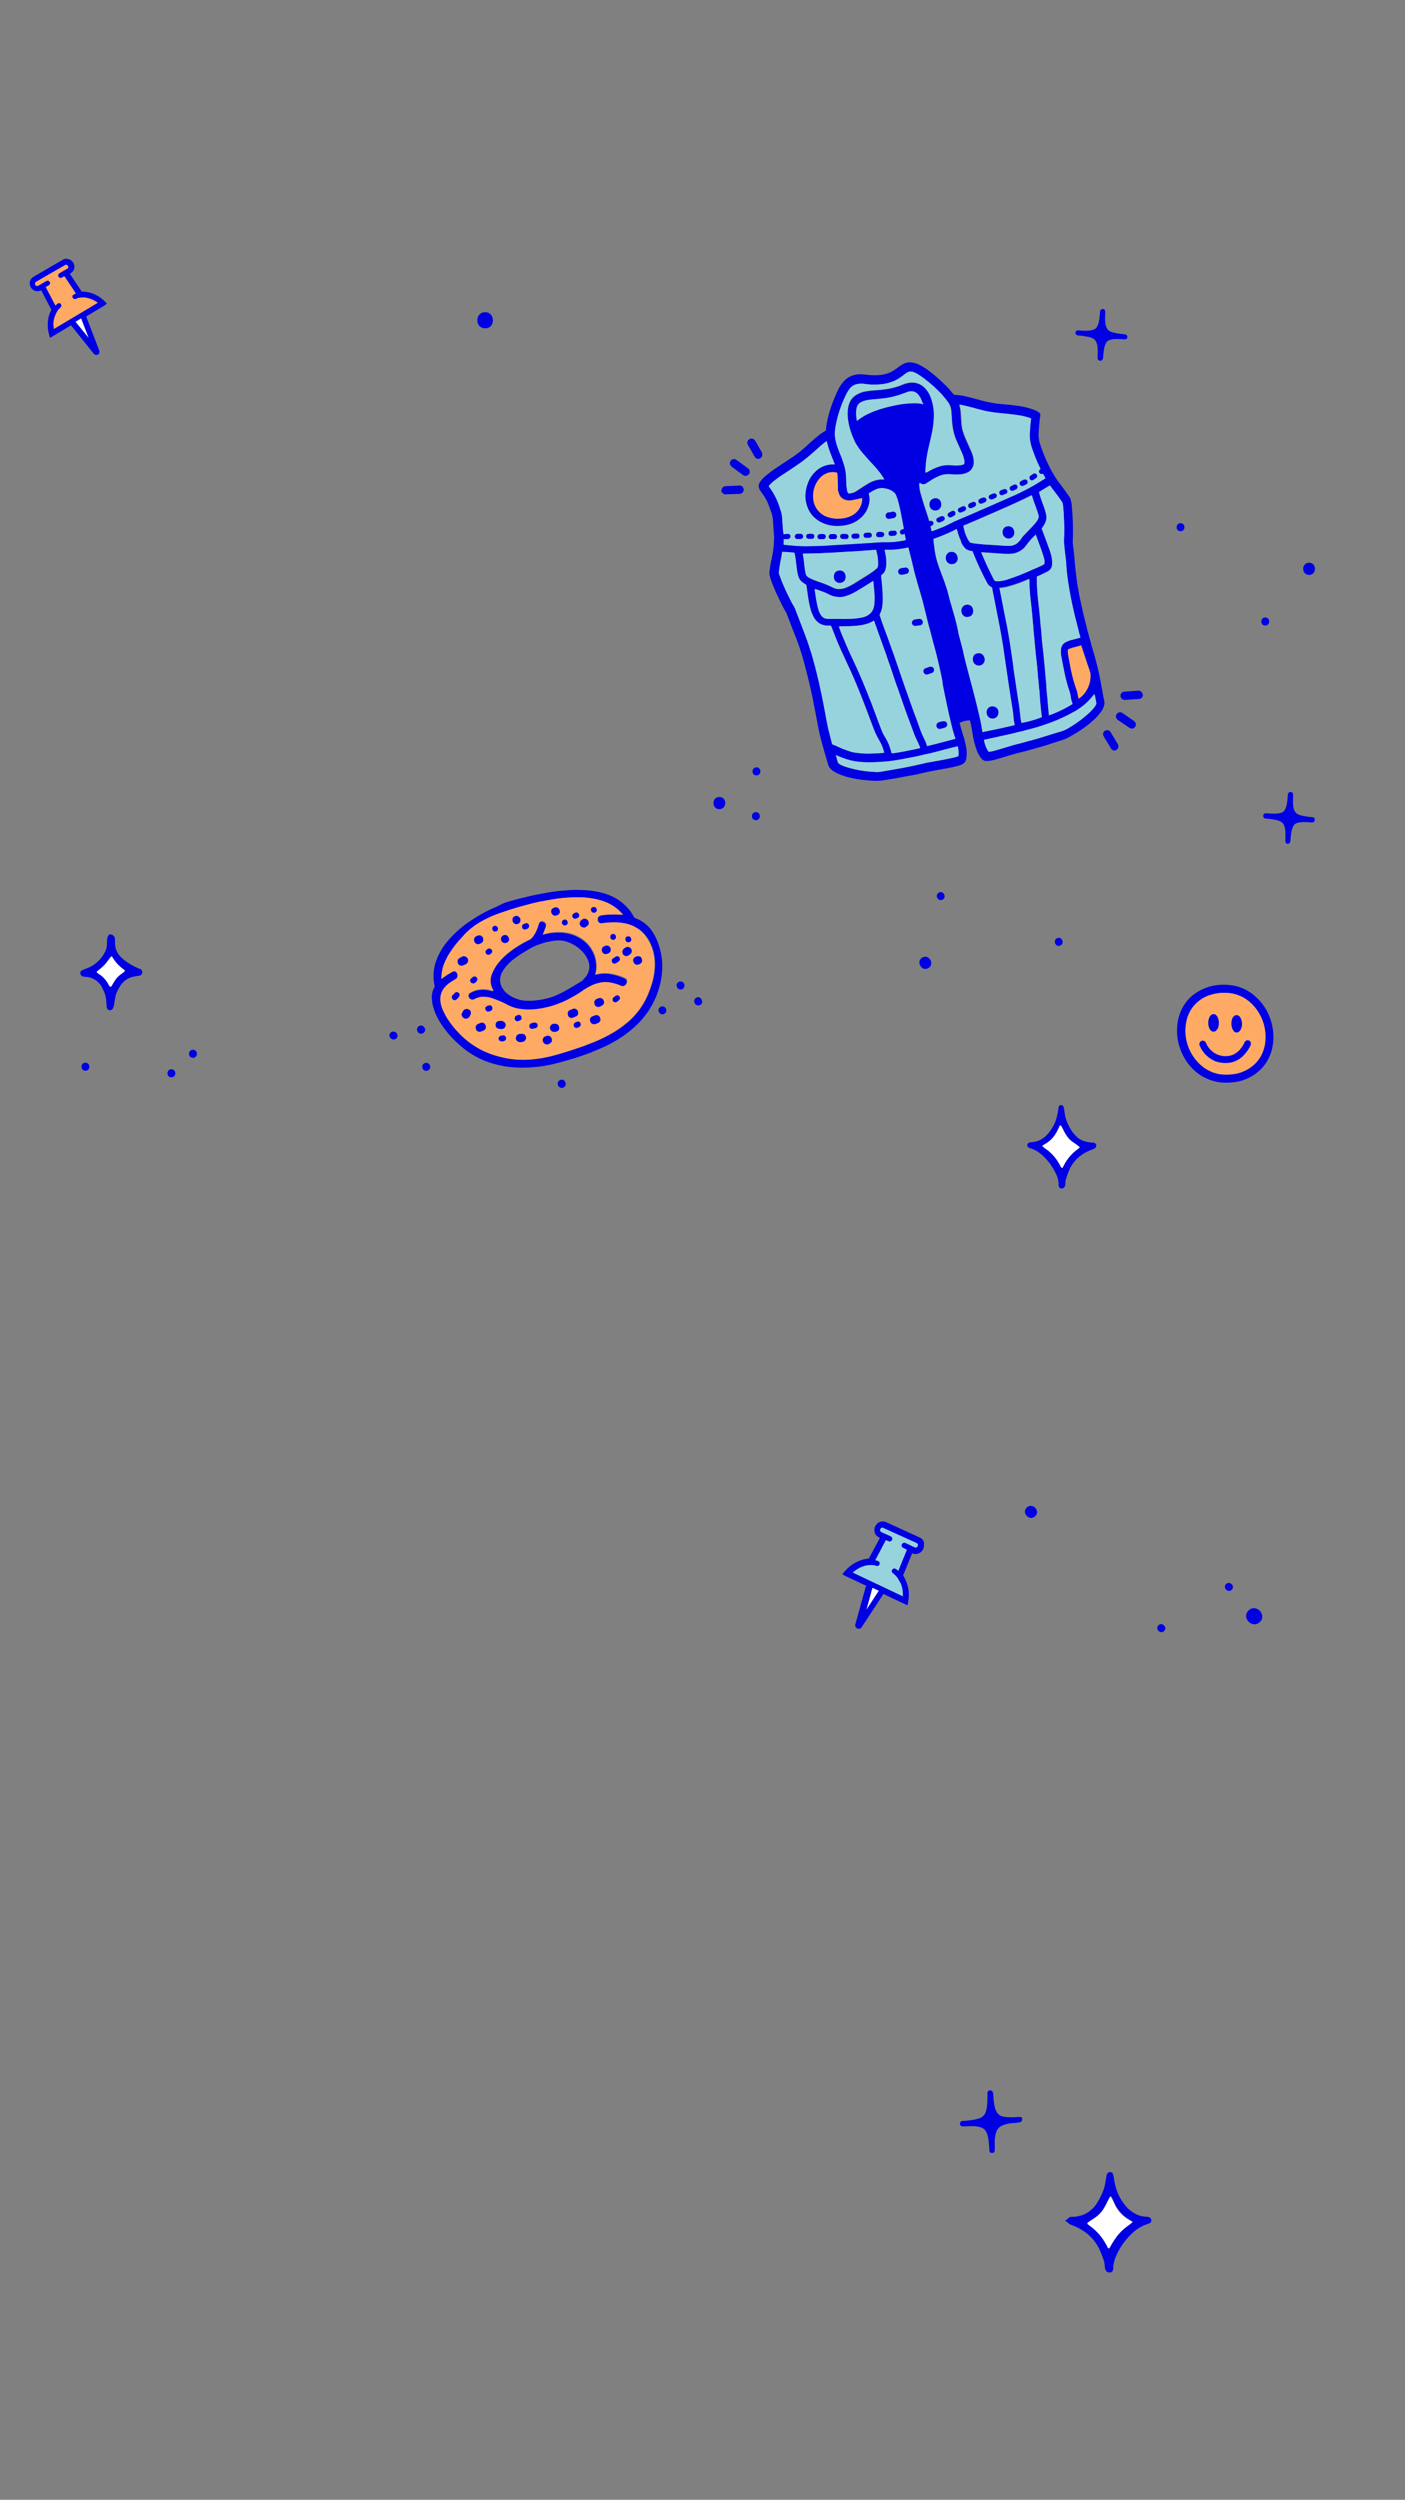 <?xml version="1.0" encoding="utf-8"?>
<!-- Generator: Adobe Illustrator 22.1.0, SVG Export Plug-In . SVG Version: 6.00 Build 0)  -->
<svg version="1.1" id="Layer_1" xmlns="http://www.w3.org/2000/svg" xmlns:xlink="http://www.w3.org/1999/xlink" x="0px" y="0px"
	 viewBox="0 0 750 1334" style="enable-background:new 0 0 750 1334;" xml:space="preserve">
<rect x="0" y="0" width="750" height="1334" fill="#808080" stroke="none"/>
<style type="text/css">
	.st0{fill:#0000E2;}
	.st1{fill:#97D3DD;}
	.st2{fill:#FFFFFF;}
	.st3{fill:#FFAA64;}
</style>
<title>web_PinPatch2019</title>
<g id="Calque_2">
	<g id="Push_Pin">
		<path class="st0" d="M491,820.5l-17.5-8c-0.5-0.2-0.9-0.4-1.4-0.5l-0.6-0.1h-0.8l-0.5,0.1c-1.8,0.5-3.1,2-3.4,3.8
			c-0.2,1.4,0.2,2.8,1.2,3.8c0.4,0.4,0.9,0.7,1.4,0.9l0.3,0.2l-5.9,11c-4.2,0.4-8.1,2.2-11.2,5.1c-0.7,0.7-1.4,1.4-2,2.1l-0.1,0.1
			c-0.1,0.1-0.2,0.3-0.4,0.4l-0.2,0.2c-0.2,0.2-0.1,0.5,0.1,0.7c0,0,0.1,0.1,0.1,0.1l0.3-0.3l0,0l-0.2,0.4l12.1,5.7l-5.7,20.6
			c-0.3,0.9,0.2,1.8,1,2.2c0.3,0.2,0.7,0.2,1,0.2c0.6-0.1,1.1-0.4,1.4-0.9l11.6-17.7l12.4,5.9c0.2,0.1,0.5,0,0.6-0.2
			c0,0,0-0.1,0-0.1V856l0.1-0.8c0.4-1.9,0.5-3.8,0.4-5.7c-0.1-0.9-0.2-1.7-0.4-2.5c-0.5-2.2-1.4-4.4-2.6-6.3l4.8-11.8l0,0
			c0.8,0.4,1.8,0.5,2.7,0.3c2.2-0.5,3.7-2.4,3.6-4.6C493.6,822.8,492.6,821.2,491,820.5z M463.6,856.4l2.4-8.5l2.5,1.2L463.6,856.4z
			 M489.7,825.1c-0.2,0.3-0.6,0.3-0.9,0.2c-1.3-0.6-2.6-1.2-3.9-1.8l-1-0.5c-0.3-0.1-0.7-0.2-1-0.2c-0.9,0.1-1.6,0.8-1.7,1.7
			c-0.1,0.8,0.3,1.5,1.1,1.9l1.3,0.6l0.4,0.2l-4.2,10.3l-0.2-0.1c-0.3-0.2-0.5-0.4-0.8-0.6c-0.3-0.2-0.7-0.3-1.1-0.2
			c-0.6,0.1-1.1,0.4-1.4,0.9c-0.5,0.8-0.3,1.9,0.5,2.5c1.1,0.8,2,1.7,2.7,2.9c0.2,0.4,0.4,0.8,0.6,1.2l0.3,0.6l0.2,0.3l0.1,0.2
			c0.1,0.1,0.1,0.2,0.1,0.3c0.4,1.1,0.7,2.2,0.9,3.4c0.1,0.8,0.2,1.6,0.2,2.5L456,839c1.7-1.4,3.6-2.4,5.7-3c0.7-0.2,1.4-0.3,2-0.4
			c1.1-0.1,2.2-0.1,3.3,0.2c0.2,0,0.3,0.1,0.5,0.2c1,0.3,2-0.1,2.4-1.1c0.2-0.5,0.2-1,0-1.5c-0.2-0.5-0.6-0.8-1.1-1
			c-0.3-0.1-0.6-0.2-0.9-0.3l5.3-9.9l0.8,0.4l0.4,0.2c0.9,0.4,2,0,2.4-0.9c0.4-0.9,0-2-0.9-2.5l-2.8-1.3l-2.2-1
			c-0.3-0.1-0.5-0.5-0.4-0.8c0.1-0.4,0.3-0.6,0.7-0.7c0.1,0,0.2,0,0.4,0.1l11.4,5.2c2.2,1,4.3,2,6.5,3c0.2,0.1,0.4,0.3,0.4,0.5
			C490,824.7,489.9,824.9,489.7,825.1L489.7,825.1z"/>
		<path class="st1" d="M482.2,852l-27-12.8l0.1-0.1c1.8-1.6,4-2.9,6.3-3.5c0.7-0.2,1.4-0.3,2.1-0.4c1.2-0.1,2.3-0.1,3.5,0.2
			c0.2,0,0.4,0.1,0.5,0.2c0.7,0.3,1.5-0.1,1.8-0.8c0.3-0.7-0.1-1.5-0.8-1.8c0,0,0,0-0.1,0c-0.4-0.2-0.8-0.2-1.3-0.4h-0.1l5.7-10.8
			l1,0.5l0.5,0.2c0.7,0.3,1.5-0.1,1.8-0.8c0.3-0.7,0-1.4-0.7-1.8c-1.4-0.7-2.8-1.3-4.2-1.9l-0.8-0.4c-0.5-0.2-0.8-0.8-0.7-1.3
			c0.1-0.5,0.5-1,1-1.1c0.2,0,0.4,0,0.6,0.1l8.6,3.9c3.1,1.4,6.2,2.8,9.3,4.2c0.6,0.3,0.9,1,0.6,1.7c-0.1,0.1-0.1,0.2-0.2,0.3
			c-0.3,0.4-0.9,0.6-1.5,0.3c-1.6-0.8-3.3-1.5-4.9-2.3c-0.7-0.3-1.5,0-1.9,0.7c-0.1,0.1-0.1,0.3-0.1,0.5c-0.1,0.6,0.3,1.2,0.8,1.4
			c0.6,0.3,1.2,0.6,1.9,0.9l0.1,0.1c-1.5,3.8-3.1,7.5-4.6,11.3c-0.2-0.1-0.3-0.3-0.4-0.4c-0.3-0.3-0.7-0.5-1-0.7
			c-0.7-0.4-1.5-0.1-1.9,0.5c-0.4,0.6-0.2,1.4,0.4,1.8c1.1,0.8,2.1,1.8,2.8,3c0.4,0.6,0.6,1.2,1,1.8c0.1,0.2,0.2,0.3,0.3,0.4
			c0.1,0.1,0.1,0.2,0.2,0.4c0.8,2.1,1.2,4.4,1,6.6C482.2,851.9,482.2,851.9,482.2,852z"/>
		<path class="st2" d="M462.5,859c1.1-3.9,2.2-7.8,3.2-11.7l3.4,1.6L462.5,859L462.5,859z"/>
	</g>
</g>
<g id="Calque_3">
	<g id="Push_Pin-2">
		<path class="st0" d="M56.7,162.4c0.1-0.1,0.2-0.2,0.2-0.4c0-0.1,0-0.2-0.1-0.3l-0.2-0.2l-0.3-0.3l-0.1-0.1c-0.6-0.6-1.3-1.2-2-1.8
			c-3-2.4-6.8-3.7-10.6-3.7l-6.3-9.5l0.3-0.2c1.6-0.9,2.5-2.7,2-4.5c-0.4-1.6-1.7-2.9-3.4-3.2l-0.5-0.1h-0.7l-0.5,0.1
			c-0.4,0.1-0.9,0.3-1.3,0.6l-15.3,8.9c-1.4,0.8-2.2,2.3-2,3.9c0.2,2,1.7,3.6,3.7,3.8c0.8,0.1,1.7-0.1,2.4-0.5l0,0l5.4,10.4
			c-1,1.9-1.6,3.9-1.8,6c-0.1,0.8-0.1,1.6-0.1,2.4c0,1.8,0.3,3.5,0.8,5.2c0.1,0.2,0.1,0.5,0.2,0.7l0,0.2c0,0.1,0.1,0.2,0.2,0.3
			c0.1,0.1,0.3,0.1,0.4,0l10.8-6.5l12.1,15.1c0.3,0.4,0.8,0.7,1.4,0.7c0.3,0,0.6-0.1,0.9-0.2c0.7-0.4,1-1.3,0.7-2.1l-7-18.2
			l10.5-6.3l-0.2-0.3l0,0L56.7,162.4z M41,171.8l2.1-1.3L46,178L41,171.8z M29.1,174.9c-0.1-0.8-0.1-1.5-0.1-2.3
			c0-1.1,0.2-2.1,0.5-3.2c0-0.1,0.1-0.2,0.1-0.3l0.1-0.2c0-0.1,0.1-0.2,0.1-0.3s0.2-0.4,0.2-0.6c0.1-0.4,0.3-0.8,0.5-1.1
			c0.5-1.1,1.2-2.1,2.2-2.9c0.7-0.6,0.8-1.6,0.2-2.3c-0.3-0.4-0.8-0.7-1.4-0.7c-0.4,0-0.7,0.1-1,0.3c-0.2,0.2-0.5,0.4-0.7,0.6
			l-0.1,0.1l-4.7-9l0.3-0.2l1.1-0.6c0.8-0.5,1.1-1.5,0.6-2.3c-0.3-0.5-0.9-0.8-1.4-0.8c-0.3,0-0.6,0.1-0.9,0.2l-0.9,0.5
			c-1.1,0.7-2.3,1.3-3.4,2c-0.3,0.1-0.6,0.1-0.9-0.1c-0.2-0.2-0.3-0.4-0.2-0.7c0-0.2,0.2-0.4,0.4-0.5c1.9-1.1,3.8-2.2,5.6-3.3
			l9.9-5.8c0.1-0.1,0.2-0.1,0.3-0.1c0.3,0,0.6,0.3,0.7,0.6c0.1,0.3,0,0.6-0.3,0.8l-1.9,1.1l-2.4,1.4c-0.8,0.5-1,1.5-0.5,2.3
			c0.5,0.8,1.5,1.1,2.3,0.6c0.1-0.1,0.2-0.1,0.4-0.2l0.7-0.4l5.7,8.5c-0.3,0.1-0.5,0.2-0.8,0.3c-0.4,0.2-0.7,0.6-0.9,1
			c-0.3,0.9,0.1,1.9,1,2.2c0.4,0.2,0.9,0.1,1.3-0.1c0.1-0.1,0.3-0.1,0.4-0.2c1-0.3,2-0.5,3-0.4c0.6,0,1.3,0,1.9,0.1
			c2,0.4,3.8,1.2,5.5,2.3L29.1,174.9z"/>
		<path class="st3" d="M28.7,175.6l23.5-14l-0.1-0.1c-1.8-1.3-3.8-2.2-6-2.6c-0.7-0.1-1.3-0.2-2-0.1c-1.1,0-2.1,0.1-3.1,0.5
			l-0.5,0.2c-0.6,0.3-1.4,0.1-1.7-0.6c0,0,0,0,0,0c-0.3-0.6-0.1-1.4,0.5-1.7c0,0,0,0,0,0c0.4-0.2,0.7-0.3,1.1-0.4l0.1-0.1l-6.2-9.3
			l-0.9,0.5l-0.5,0.3c-0.6,0.3-1.4,0.1-1.7-0.6c-0.3-0.6-0.1-1.3,0.4-1.7l3.6-2.1l0.7-0.4c0.5-0.2,0.7-0.8,0.5-1.2
			c-0.1-0.5-0.5-0.8-1-0.9c-0.2,0-0.4,0-0.6,0.1l-7.5,4.3c-2.7,1.6-5.4,3.1-8.1,4.7c-0.5,0.3-0.7,1-0.4,1.6c0.1,0.1,0.1,0.2,0.2,0.3
			c0.3,0.4,0.9,0.4,1.4,0.2c1.4-0.8,2.9-1.7,4.3-2.5c0.6-0.4,1.4-0.2,1.8,0.4c0.1,0.1,0.1,0.3,0.2,0.4c0.1,0.5-0.1,1.1-0.6,1.4
			l-1.6,0.9l-0.1,0.1c1.7,3.3,3.5,6.6,5.2,9.9c0.1-0.1,0.2-0.3,0.4-0.4c0.3-0.3,0.5-0.5,0.8-0.7c0.6-0.4,1.3-0.3,1.7,0.3
			c0.4,0.5,0.3,1.3-0.2,1.8c-1,0.8-1.7,1.8-2.3,3c-0.3,0.6-0.5,1.2-0.7,1.7c-0.1,0.1-0.1,0.3-0.2,0.4c0,0.1-0.1,0.2-0.1,0.4
			c-0.3,1.1-0.5,2.2-0.5,3.2C28.6,173.6,28.6,174.6,28.7,175.6C28.8,175.6,28.7,175.6,28.7,175.6z"/>
		<path class="st2" d="M47.3,180.3c-1.3-3.5-2.7-6.9-4-10.4l-3,1.8L47.3,180.3L47.3,180.3z"/>
	</g>
	<g id="Baguel">
		<path class="st0" d="M269.1,481.9c0.2-0.1,0.4-0.1,0.6-0.2c1.4-0.5,2.9-0.9,4.3-1.3c1.2-0.3,2.3-0.6,3.5-0.9c1.3-0.3,2.7-0.7,4-1
			c1.5-0.4,3-0.7,4.6-1c2-0.4,4-0.8,5.9-1.1c3.1-0.6,6.2-1,9.4-1.2c3.9-0.4,7.9-0.4,11.9-0.1c4,0.3,7.9,1.1,11.7,2.5
			c2.8,1.1,5.4,2.6,7.7,4.6c2,1.7,3.7,3.7,5,5.9c0.3,0.5,0.5,0.9,0.8,1.4c0.1,0.2,0.3,0.4,0.5,0.4c2.2,0.8,4.2,2,6,3.5
			c1.6,1.4,2.9,3,3.9,4.8c1.2,2,2.1,4.1,2.8,6.3c0.7,2.1,1.2,4.3,1.5,6.5c0.6,4.4,0.3,9-0.6,13.3c-0.6,2.6-1.4,5.2-2.4,7.6
			c-1.2,2.9-2.7,5.6-4.4,8.1c-2.9,4.1-6.4,7.8-10.5,10.9c-2.3,1.8-4.7,3.4-7.2,4.8c-2.2,1.3-4.5,2.5-6.9,3.5s-5,2.2-7.5,3.1
			s-4.9,1.7-7.3,2.5c-1.9,0.6-3.9,1.1-5.9,1.7c-2,0.5-3.9,1-5.9,1.5c-3.3,0.7-6.7,1.3-10,1.5c-3.5,0.3-6.9,0.3-10.4,0.1
			c-5.3-0.4-10.5-1.6-15.4-3.5c-4.9-2-9.4-4.8-13.3-8.3c-2.9-2.5-5.6-5.3-7.9-8.4c-1.5-1.9-2.8-3.9-3.9-6c-1.1-2-1.9-4.1-2.5-6.3
			c-0.5-1.7-0.7-3.4-0.7-5.1c0-1.8,0.5-3.6,1.4-5.2c0.1-0.2,0.2-0.4,0.1-0.6c-0.5-2.4-0.7-4.8-0.5-7.2c0.2-2.8,0.9-5.5,2-8
			c1.6-3.7,3.8-7.1,6.6-10.1c3.2-3.5,6.7-6.6,10.6-9.2c2.2-1.5,4.4-2.9,6.8-4.2c2.4-1.3,4.8-2.5,7.3-3.5c0.1,0,0.1-0.1,0.2-0.1
			L269.1,481.9z M332.6,488.2C332.6,488.2,332.6,488.2,332.6,488.2l-0.1-0.3c-0.9-1.1-1.9-2.1-3-3c-2.5-1.9-5.3-3.4-8.2-4.3
			c-3.2-1-6.6-1.5-10-1.7c-5.1-0.2-10.2,0.1-15.2,0.9c-2.1,0.3-4.2,0.7-6.3,1.1c-1.7,0.3-3.4,0.7-5.1,1.1c-1.4,0.3-2.8,0.7-4.2,1.1
			s-3,0.8-4.6,1.3c-1.3,0.4-2.6,0.8-3.9,1.2c-1.8,0.6-3.5,1.1-5.3,1.8c-1.4,0.5-2.8,1.1-4.1,1.6c-2.2,0.9-4.3,2-6.4,3.3
			c-2.2,1.3-4.2,2.8-6.1,4.5c-1.3,1.2-2.6,2.5-3.7,3.9c-1.9,2.1-3.7,4.4-5.4,6.8c-1.7,2.4-3,5-4,7.7c-0.8,2.2-1.2,4.5-1.1,6.8
			c0,0.1,0,0.2,0,0.3h0.1l0.6-0.5c1.4-1,2.8-1.9,4.2-2.7c0.4-0.2,0.7-0.4,1.1-0.6c0.7-0.3,1.5-0.2,2,0.4c0.9,1,0.8,2.5-0.2,3.4
			c-0.1,0.1-0.3,0.2-0.4,0.3c-0.6,0.3-1.1,0.6-1.7,1c-1.4,0.8-2.6,1.8-3.7,3c-2,2.1-3,5.1-2.5,8c0.3,2.1,1,4,2,5.9
			c0.8,1.5,1.7,3,2.6,4.4c2.3,3.4,5,6.4,8,9.1c4.2,3.7,9,6.6,14.3,8.5c6.2,2.2,12.7,3.3,19.3,3c2.9-0.1,5.8-0.5,8.7-1
			c2.2-0.4,4.3-0.9,6.4-1.5c1.5-0.4,3-0.9,4.5-1.3c2.1-0.6,4.2-1.3,6.2-2c1.6-0.5,3.3-1.1,4.9-1.7c1.8-0.7,3.6-1.4,5.4-2.1
			c1.4-0.6,2.8-1.2,4.2-1.9c2.1-1,4.1-2.1,6.1-3.3c2.5-1.5,4.9-3.3,7.2-5.2c4.6-3.9,8.3-8.9,10.7-14.5c0.9-2.2,1.7-4.4,2.4-6.7
			c0.9-3.2,1.4-6.4,1.4-9.7c0-3.1-0.5-6.2-1.6-9.2c-0.5-1.2-1-2.4-1.7-3.6c-1-1.7-2.2-3.3-3.6-4.6c-2.5-2.2-5.5-3.7-8.7-4.4
			c-2.2-0.5-4.5-0.7-6.8-0.6c-2,0-3.9,0.2-5.9,0.5c-0.4,0.1-0.9,0-1.2-0.2c-0.6-0.3-1-1-1-1.6c-0.2-1.1,0.6-2.2,1.7-2.4c0,0,0,0,0,0
			c0.8-0.1,1.5-0.2,2.3-0.3c3.1-0.3,6.3-0.3,9.4,0L332.6,488.2z"/>
		<path class="st0" d="M207.9,553c0-0.1,0-0.2,0-0.3c-0.1-1.2,0.8-2.2,2-2.2c0.3,0,0.5,0,0.8,0.1c0.5,0.2,0.9,0.5,1.1,0.9
			c0.4,0.5,0.5,1.2,0.3,1.8c-0.1,0.6-0.5,1-1.1,1.2c-0.2,0.1-0.5,0.2-0.7,0.2c-0.7,0.1-1.4-0.2-1.8-0.7c-0.1-0.1-0.2-0.2-0.2-0.2
			L207.9,553z"/>
		<path class="st0" d="M300.5,580.5c-0.1,0-0.2,0-0.4,0c-0.8,0.1-1.6-0.2-2-0.9c-0.4-0.5-0.5-1.2-0.3-1.9c0.2-0.8,0.9-1.4,1.7-1.5
			c0.8-0.2,1.6,0.2,2,0.8c0.3,0.4,0.5,0.9,0.5,1.5c0,0.7-0.4,1.3-1,1.7l-0.2,0.2L300.5,580.5z"/>
		<path class="st0" d="M374.8,534.2C374.8,534.2,374.8,534.2,374.8,534.2c0.2,1.2-0.6,2.2-1.7,2.3c0,0,0,0,0,0
			c-1.1,0.2-2.2-0.5-2.4-1.6c0,0,0,0,0-0.1c-0.3-0.8,0-1.7,0.7-2.2c0.8-0.7,2-0.6,2.7,0.2c0.1,0.1,0.2,0.2,0.3,0.4L374.8,534.2z"/>
		<path class="st0" d="M229.5,568.5c0.4,0.9,0.1,1.9-0.7,2.5c-0.9,0.7-2.2,0.6-2.9-0.3c-0.2-0.2-0.3-0.5-0.4-0.8
			c-0.1-0.3-0.1-0.7-0.1-1c0.2-1.1,1.3-1.9,2.4-1.7C228.6,567.3,229.2,567.8,229.5,568.5L229.5,568.5z"/>
		<path class="st0" d="M365.2,525.1c0.4,0.9,0.1,1.9-0.6,2.5c-0.9,0.7-2.2,0.6-2.9-0.3c-0.2-0.2-0.3-0.5-0.4-0.8
			c-0.3-0.8,0-1.8,0.7-2.3c0.9-0.7,2.2-0.6,2.9,0.3C365,524.6,365.1,524.8,365.2,525.1z"/>
		<path class="st0" d="M226.8,548.7c0.2,0.4,0.2,0.9,0.1,1.3c-0.2,0.7-0.7,1.3-1.5,1.5c-0.7,0.3-1.5,0.1-2-0.4
			c-0.5-0.4-0.7-1-0.8-1.7c0-0.9,0.6-1.7,1.4-2c1-0.4,2.2,0.1,2.6,1.1C226.7,548.6,226.7,548.6,226.8,548.7z"/>
		<path class="st0" d="M351.7,540c-0.4-0.8-0.2-1.8,0.5-2.4c0.8-0.8,2.2-0.7,2.9,0.1c0.2,0.2,0.3,0.5,0.4,0.7c0.2,0.5,0.2,1,0.1,1.4
			c-0.1,0.5-0.5,1-1,1.2c-0.3,0.2-0.7,0.3-1,0.3c-0.8,0-1.5-0.5-1.8-1.2C351.8,540.2,351.8,540.1,351.7,540z"/>
		<path class="st3" d="M332.6,488.2h-0.2c-3.1-0.3-6.3-0.3-9.4,0c-0.8,0.1-1.5,0.2-2.3,0.3c-1.1,0.2-2,1.2-1.8,2.4c0,0,0,0,0,0
			c0,0.7,0.4,1.3,1,1.6c0.4,0.2,0.8,0.3,1.2,0.2c1.9-0.3,3.9-0.4,5.9-0.5c2.3-0.1,4.5,0.2,6.8,0.6c3.2,0.7,6.3,2.2,8.7,4.4
			c1.4,1.3,2.6,2.9,3.6,4.6c0.7,1.1,1.2,2.3,1.7,3.6c1.1,2.9,1.6,6.1,1.6,9.2c0,3.3-0.5,6.6-1.4,9.7c-0.6,2.3-1.4,4.5-2.4,6.7
			c-2.4,5.6-6,10.5-10.7,14.5c-2.3,1.9-4.7,3.7-7.2,5.2c-2,1.2-4,2.3-6.1,3.3c-1.4,0.7-2.8,1.3-4.2,1.9c-1.8,0.7-3.6,1.4-5.4,2.1
			c-1.6,0.6-3.2,1.1-4.9,1.7c-2.1,0.7-4.1,1.3-6.2,2c-1.5,0.5-3,0.9-4.5,1.3c-2.1,0.6-4.2,1.1-6.4,1.5c-2.9,0.5-5.8,0.9-8.7,1
			c-6.6,0.3-13.1-0.8-19.3-3c-5.3-1.9-10.1-4.8-14.3-8.5c-3-2.7-5.7-5.7-8-9.1c-1-1.4-1.9-2.9-2.6-4.4c-1-1.8-1.7-3.8-2-5.9
			c-0.4-2.9,0.5-5.9,2.5-8c1.1-1.2,2.3-2.2,3.7-3c0.6-0.3,1.1-0.7,1.7-1c1.2-0.6,1.6-2.1,0.9-3.3c-0.1-0.2-0.2-0.3-0.3-0.4
			c-0.5-0.6-1.3-0.8-2-0.4c-0.4,0.2-0.7,0.4-1.1,0.6c-1.5,0.8-2.9,1.7-4.2,2.7l-0.6,0.5h-0.1c0-0.1,0-0.2,0-0.3
			c0-2.3,0.4-4.6,1.1-6.8c1-2.7,2.3-5.3,4-7.7c1.6-2.4,3.4-4.7,5.4-6.8c1.2-1.4,2.4-2.7,3.7-3.9c1.9-1.7,3.9-3.2,6.1-4.5
			c2-1.2,4.2-2.3,6.4-3.3c1.4-0.6,2.7-1.1,4.1-1.6c1.8-0.6,3.5-1.2,5.3-1.8c1.3-0.4,2.6-0.8,3.9-1.2c1.5-0.4,3-0.9,4.6-1.3
			s2.8-0.7,4.2-1.1c1.7-0.4,3.4-0.8,5.1-1.1c2.1-0.4,4.2-0.8,6.3-1.1c5-0.8,10.1-1.1,15.2-0.9c3.4,0.1,6.7,0.7,10,1.7
			c3,0.9,5.8,2.3,8.2,4.3c1.1,0.9,2.1,1.9,3,3l0.1,0.2C332.6,488.2,332.6,488.2,332.6,488.2z M263.5,528.8l-0.7-0.2l-0.7-0.2
			c-2.7-0.8-5.5-0.8-8.2,0c-1,0.3-2,0.8-2.9,1.3c-0.6,0.3-0.9,1-0.7,1.6c0.2,0.9,0.9,1.5,1.7,1.7c0.6,0.1,1.2,0,1.6-0.3
			c1.5-0.8,3.3-1.2,5-1.2c1.7,0,3.5,0.4,5.1,1c2.7,1,5.3,2.1,7.9,3.5c1.8,1,3.8,1.6,5.9,1.9c2.5,0.4,5,0.5,7.5,0.3
			c3-0.2,5.9-0.7,8.7-1.5c2.1-0.6,4.1-1.3,6.1-2.1c1.8-0.8,3.6-1.6,5.4-2.6c1.8-1,3.5-2,5.3-3.2c1.9-1.3,3.8-2.5,5.9-3.5
			c1.4-0.7,3-1.2,4.5-1.4c2.2-0.4,4.5-0.3,6.6,0.3c1.5,0.4,2.9,0.8,4.3,1.4c0.3,0.1,0.7,0.2,1,0.2c1-0.1,1.8-0.9,2-1.8
			c0.2-0.9-0.3-1.9-1.1-2.2c-0.3-0.1-0.6-0.3-0.9-0.4c-2.1-0.9-4.3-1.5-6.5-1.9c-2.5-0.4-5-0.3-7.4,0.2l-1,0.2
			c0-0.2,0.1-0.3,0.1-0.4c0.3-1,0.5-2.1,0.5-3.2c0.2-3-0.5-6.1-1.9-8.8c-0.9-1.8-2.2-3.5-3.7-4.9c-3.3-3-7.6-4.9-12.1-5.2
			c-3.2-0.3-6.5,0-9.6,0.8l-1.3,0.3c0-0.1,0.1-0.2,0.1-0.3c0.6-1.3,1-2.6,1.5-3.9c0.4-1.1-0.3-2.3-1.4-2.7c-0.1,0-0.2-0.1-0.4-0.1
			c-0.3,0-0.5,0-0.8,0c-0.5,0.2-0.9,0.6-1,1.1c-0.3,0.9-0.6,1.8-0.9,2.7c-0.7,2-1.7,3.8-3.2,5.3c-0.1,0.2-0.3,0.3-0.5,0.4
			c-1.9,0.9-3.8,1.9-5.6,3c-2.2,1.3-4.3,2.8-6.3,4.4c-2.3,1.9-4.4,4-6.1,6.4c-1.2,1.6-2.1,3.4-2.7,5.2c-0.8,2.3-0.7,4.8,0.4,7
			C263,527.8,263.3,528.3,263.5,528.8z M318.5,546.2L318.5,546.2l0.8-0.3c0.8-0.3,1.3-1,1.3-1.8c0-0.4-0.1-0.8-0.3-1.2
			c-0.4-0.9-1.4-1.4-2.4-1.1c-0.6,0.2-1.2,0.4-1.8,0.7c-0.6,0.3-1,0.8-1.1,1.5c-0.1,0.5,0.1,1.1,0.4,1.6c0.4,0.8,1.3,1.1,2.2,0.9
			C317.9,546.5,318.2,546.3,318.5,546.2L318.5,546.2z M305.1,538.7L305.1,538.7l-0.8,0.3c-0.9,0.3-1.4,1.3-1.2,2.2
			c0,0.3,0.1,0.5,0.2,0.8c0.4,0.9,1.4,1.4,2.3,1.1c0.7-0.2,1.4-0.5,2-0.8c0.7-0.3,1.1-1,1-1.8c0-0.3-0.1-0.7-0.2-1
			c-0.4-0.9-1.4-1.4-2.3-1.2C305.8,538.5,305.5,538.6,305.1,538.7L305.1,538.7z M247.3,515.1c0.3-0.1,0.6-0.2,0.8-0.4
			c0.5-0.2,0.9-0.6,1.2-1.1c0.6-1,0.4-2.3-0.6-2.9c-0.1-0.1-0.2-0.1-0.3-0.2c-0.6-0.4-1.4-0.4-2,0c-0.3,0.2-0.7,0.4-1.1,0.6
			c-0.6,0.3-1.1,0.8-1.2,1.5c-0.1,0.5,0,1,0.2,1.5c0.4,0.9,1.3,1.3,2.2,1.1C247,515.2,247.2,515.1,247.3,515.1L247.3,515.1z
			 M255.8,546.2c-0.2,0.1-0.5,0.2-0.8,0.3c-0.1,0-0.3,0.1-0.4,0.2c-0.7,0.5-1,1.4-0.8,2.2c0.2,1.1,1.3,1.9,2.4,1.7
			c0.2,0,0.3-0.1,0.5-0.1c0.4-0.2,0.9-0.3,1.3-0.5c0.7-0.3,1.1-0.9,1.2-1.6c0.1-0.6-0.1-1.2-0.5-1.7c-0.5-0.8-1.5-1.1-2.4-0.7
			C256.2,546,256,546.1,255.8,546.2L255.8,546.2z M280.6,552.9c-0.3-0.6-0.9-1.1-1.6-1.2c-0.7-0.1-1.4-0.1-2.2,0.1
			c-0.1,0-0.2,0-0.2,0.1c-0.8,0.4-1.3,1.2-1.3,2.1c0,0.7,0.4,1.3,0.9,1.6c0.5,0.3,1,0.4,1.5,0.4c0.4,0,0.8,0,1.2-0.1
			c0.2,0,0.4-0.1,0.6-0.2C280.6,555.2,281.1,554,280.6,552.9L280.6,552.9z M251.3,539.8c-0.3-0.5-0.7-1-1.3-1.2
			c-1.1-0.5-2.3,0-2.8,1.1c0,0.1-0.1,0.2-0.1,0.3c0,0.1-0.1,0.2-0.2,0.3c-0.6,0.7-0.5,1.7,0.1,2.4c0.7,1,2.1,1.2,3.1,0.5
			c0.2-0.1,0.3-0.2,0.4-0.4c0.5-0.6,0.8-1.3,0.9-2.1C251.4,540.4,251.4,540.1,251.3,539.8L251.3,539.8z M265.9,545l-0.3,0.2
			l-0.2,0.1c-0.7,0.6-0.9,1.5-0.7,2.3c0.2,0.8,0.9,1.4,1.8,1.5c0.5,0,0.9,0,1.4,0.1c0.1,0,0.1,0,0.2,0c1.1-0.2,1.8-1.1,1.9-2.1
			c0-0.3-0.1-0.6-0.2-0.9c-0.4-0.8-1.1-1.3-2-1.3C267.1,544.7,266.5,544.8,265.9,545z M334.9,510.1c0.6-0.3,1.2-0.6,1.7-1.1
			c0.3-0.2,0.5-0.5,0.6-0.9c0.4-1.1-0.2-2.3-1.3-2.7c-0.5-0.2-1-0.2-1.5,0c-0.5,0.2-1,0.6-1.4,0.9c-0.9,0.8-1,2.1-0.2,3
			C333.3,510,334.1,510.3,334.9,510.1L334.9,510.1z M320.6,537L320.6,537l0.6-0.2c0.8-0.3,1.3-1.1,1.2-2c0-0.3-0.1-0.5-0.2-0.8
			c-0.4-0.9-1.4-1.5-2.4-1.2c-0.5,0.1-1,0.3-1.5,0.6c-0.8,0.4-1.2,1.2-1,2.1c0,0.3,0.1,0.5,0.2,0.8c0.4,0.9,1.4,1.4,2.4,1.1
			C320.2,537.2,320.4,537.1,320.6,537z M256.3,503.6L256.3,503.6l0.4-0.2c0.6-0.2,1-0.7,1.2-1.3c0.1-0.4,0.1-0.8,0-1.2
			c-0.2-1-1.1-1.7-2.1-1.7c-0.7,0.1-1.4,0.3-2,0.8c-0.7,0.5-0.9,1.5-0.6,2.3c0.2,1,1.2,1.6,2.1,1.6
			C255.7,503.8,256,503.7,256.3,503.6L256.3,503.6z M293,557.1L293,557.1c0.2-0.1,0.4-0.1,0.5-0.2c0.7-0.3,1.2-1,1.2-1.7
			c0-0.4-0.1-0.9-0.3-1.3c-0.4-0.9-1.5-1.3-2.5-1c-0.3,0.1-0.7,0.2-1,0.4c-0.6,0.3-1.1,0.9-1.1,1.6c-0.1,0.7,0.2,1.4,0.7,1.9
			c0.4,0.5,1.1,0.7,1.8,0.6C292.5,557.3,292.8,557.2,293,557.1z M298.4,547.8c-0.3-0.9-1.3-1.5-2.3-1.4c-0.1,0-0.1,0-0.2,0
			c-1,0-2,0.7-2.2,1.7c-0.2,1,0.3,2,1.2,2.4c0.9,0.4,1.9,0.3,2.8-0.2c0.6-0.3,0.9-1,0.9-1.6C298.5,548.3,298.5,548,298.4,547.8
			L298.4,547.8z M312.5,494.8c0.6-0.3,1.1-0.8,1.5-1.4c0.5-1.1,0.1-2.3-0.9-2.9c-0.3-0.2-0.6-0.3-1-0.3c-1.1,0.1-2,0.7-2.5,1.7
			c-0.4,0.8-0.2,1.7,0.4,2.3C310.7,494.9,311.6,495.1,312.5,494.8L312.5,494.8z M339.6,510.5L339.6,510.5c-0.2,0-0.3,0.1-0.5,0.2
			c-0.6,0.3-1.1,0.9-1.1,1.6c-0.1,0.6,0.1,1.2,0.5,1.6c0.5,0.7,1.4,1.1,2.2,0.8c0.3-0.1,0.7-0.3,1-0.4c0.5-0.3,0.9-0.7,1-1.3
			c0.1-0.5,0-1-0.2-1.5c-0.4-0.9-1.4-1.4-2.3-1.2C340,510.3,339.8,510.4,339.6,510.5L339.6,510.5z M322.8,504.8L322.8,504.8
			l-0.4,0.2c-0.7,0.3-1.2,1-1.2,1.7c0,0.4,0.1,0.8,0.2,1.2c0.4,0.9,1.3,1.4,2.2,1.2c0.5-0.1,0.9-0.3,1.3-0.5c0.6-0.3,1-0.9,1-1.5
			c0.1-0.7-0.2-1.4-0.6-1.9c-0.4-0.5-1.1-0.7-1.8-0.6C323.3,504.6,323.1,504.7,322.8,504.8L322.8,504.8z M295.8,484.4
			c-0.5,0.1-0.9,0.4-1.2,0.8c-0.5,0.8-0.5,1.8,0.1,2.6c0.5,0.7,1.4,1,2.2,0.8c0.5-0.1,0.9-0.3,1.3-0.6c0.6-0.5,0.8-1.4,0.5-2.1
			c-0.2-1.1-1.3-1.8-2.4-1.6C296.1,484.3,296,484.4,295.8,484.4L295.8,484.4z M270.3,503.1c1-0.3,1.6-1.4,1.3-2.5
			c-0.1-0.7-0.6-1.3-1.3-1.6c-0.7-0.3-1.6-0.1-2.1,0.4c-0.6,0.5-0.8,1.2-0.7,1.9c0.1,1.2,1.1,2,2.2,1.9
			C270,503.2,270.2,503.2,270.3,503.1L270.3,503.1z M277.6,490.2c-0.4-1.1-1.5-1.7-2.6-1.3c-0.2,0.1-0.4,0.2-0.6,0.3
			c-0.4,0.3-0.7,0.7-0.8,1.1c-0.1,0.6,0,1.2,0.3,1.8c0.6,1,1.8,1.4,2.8,0.8c0.7-0.4,1.1-1.1,1.1-1.9
			C277.8,490.7,277.7,490.4,277.6,490.2L277.6,490.2z M241.3,532.7c0,0.1,0,0.1,0.1,0.2c0.3,0.7,1.1,1.1,1.8,0.8
			c0.1,0,0.1-0.1,0.2-0.1c0.8-0.5,1.4-1.2,1.8-2c0.1-0.2,0.2-0.5,0.1-0.7c-0.1-0.6-0.5-1.2-1.1-1.3c-0.6-0.2-1.3,0.1-1.6,0.6
			c-0.2,0.3-0.5,0.6-0.9,0.9C241.2,531.3,241,532.1,241.3,532.7L241.3,532.7z M330.8,511.3c-0.2-0.7-0.9-1.1-1.7-1
			c-0.3,0.1-0.6,0.3-0.9,0.5c-0.2,0.2-0.4,0.3-0.7,0.5c-0.8,0.3-1.1,1.2-0.8,2c0.2,0.7,1,1.1,1.7,0.9c0.1,0,0.1-0.1,0.2-0.1l0.2-0.1
			c0.6-0.3,1.1-0.7,1.6-1.1C330.9,512.5,331,511.9,330.8,511.3L330.8,511.3z M283.9,546c-0.2,0.1-0.3,0.1-0.5,0.2
			c-0.6,0.2-0.9,0.8-0.9,1.5c0.1,0.8,0.8,1.5,1.6,1.4c0.2,0,0.4-0.1,0.5-0.1c0.3-0.1,0.7-0.2,1-0.2c0.8-0.1,1.4-0.9,1.3-1.7
			c0-0.1-0.1-0.3-0.1-0.4c-0.3-0.6-0.9-0.9-1.5-0.9C284.9,545.7,284.4,545.8,283.9,546z M327.1,534c0.3,0.8,1.2,1.1,2,0.8
			c0.1-0.1,0.2-0.1,0.3-0.2c0.2-0.2,0.5-0.3,0.7-0.5c0.2-0.2,0.4-0.4,0.6-0.7c0.4-0.6,0.2-1.4-0.3-1.8c-0.6-0.5-1.4-0.5-1.9,0
			l-0.5,0.4c-0.2,0.2-0.4,0.3-0.6,0.5C327,532.9,326.9,533.5,327.1,534z M251.1,523.7c0.2,0.7,1,1.2,1.8,0.9c0,0,0.1,0,0.1,0
			c0.7-0.3,1.2-0.8,1.6-1.4c0.3-0.4,0.3-1,0-1.5c-0.4-0.7-1.4-0.9-2.1-0.5c-0.1,0-0.1,0.1-0.2,0.2c-0.2,0.3-0.5,0.5-0.8,0.7
			C251,522.5,250.8,523.2,251.1,523.7L251.1,523.7z M269.2,555.4c0.4-0.1,0.8-0.5,0.9-0.9c0.2-0.6,0-1.2-0.5-1.6
			c-0.4-0.4-1-0.5-1.5-0.3c-0.2,0.1-0.3,0.1-0.5,0.1c-0.5,0-1,0.3-1.2,0.8c-0.3,0.5-0.3,1.1,0,1.5c0.3,0.4,0.7,0.7,1.2,0.7
			C268.1,555.7,268.7,555.7,269.2,555.4L269.2,555.4z M307.7,545.4L307.7,545.4l-0.4,0.1c-0.7,0.2-1.1,1-0.9,1.8
			c0.2,0.8,0.9,1.3,1.7,1.1c0,0,0.1,0,0.1,0c0.3-0.1,0.7-0.2,1-0.4c0.7-0.3,1-1,0.8-1.7c-0.1-0.8-0.9-1.3-1.7-1.2
			c-0.1,0-0.1,0-0.2,0.1L307.7,545.4z M276,541.9L276,541.9l-0.3,0.1c-0.7,0.2-1.1,1-0.9,1.8c0,0,0,0,0,0c0.1,0.8,0.9,1.3,1.7,1.1
			c0,0,0.1,0,0.1,0c0.4-0.1,0.7-0.2,1-0.4c0.6-0.3,0.9-1,0.8-1.6c-0.1-0.8-0.9-1.4-1.7-1.2c-0.1,0-0.2,0-0.3,0.1L276,541.9z
			 M281,495.8L281,495.8c0.2-0.1,0.3-0.1,0.5-0.2c0.2-0.1,0.3-0.2,0.5-0.3c0.5-0.5,0.5-1.3,0.1-1.9c-0.3-0.6-1-0.8-1.6-0.6
			c-0.3,0.1-0.6,0.2-1,0.4c-0.6,0.2-1,0.9-0.9,1.5c0.1,0.8,0.8,1.4,1.6,1.4c0.2,0,0.3-0.1,0.5-0.1L281,495.8z M261.5,539.6l0.4-0.1
			c0.7-0.2,1.1-1,0.9-1.7c-0.1-0.8-0.8-1.3-1.6-1.2c-0.1,0-0.2,0.1-0.4,0.1c-0.2,0.1-0.5,0.2-0.8,0.3c-0.1,0-0.2,0.1-0.3,0.2
			c-0.5,0.3-0.7,1-0.5,1.5c0.1,0.8,0.9,1.3,1.7,1.2c0.1,0,0.2,0,0.2-0.1L261.5,539.6z M306.9,487.2L306.9,487.2
			c-0.2,0.1-0.3,0.1-0.5,0.2c-0.5,0.2-0.8,0.7-0.8,1.2c0,0.4,0.1,0.8,0.4,1.1c0.4,0.5,1,0.6,1.5,0.4l0.8-0.3c0.7-0.2,1.1-1,0.9-1.7
			c-0.1-0.8-0.9-1.4-1.7-1.3c0,0,0,0,0,0C307.3,487,307,487.1,306.9,487.2L306.9,487.2z M259.3,508.5c0.2,0.8,1.1,1.2,1.9,1
			c0.2-0.1,0.4-0.2,0.6-0.3l0.4-0.3c0.6-0.4,0.8-1.2,0.4-1.8c-0.4-0.8-1.3-1.1-2-0.7c-0.1,0.1-0.2,0.1-0.3,0.2
			c-0.2,0.1-0.3,0.3-0.5,0.4C259.2,507.2,259,507.9,259.3,508.5L259.3,508.5z M328.7,499.5c-0.2-0.7-0.9-1.1-1.6-1
			c-0.8,0.1-1.4,0.8-1.3,1.6c0,0,0,0,0,0c0.1,0.3,0.2,0.6,0.3,0.8c0.2,0.4,0.7,0.6,1.1,0.6c0.8,0.1,1.5-0.6,1.6-1.4
			C328.9,499.9,328.8,499.7,328.7,499.5L328.7,499.5z M302.9,491.8c-0.2-0.6-0.7-1-1.2-1c-0.5,0-1,0.2-1.4,0.5
			c-0.6,0.7-0.5,1.6,0.1,2.2c0.7,0.6,1.6,0.5,2.2-0.1C303.1,492.9,303.2,492.3,302.9,491.8L302.9,491.8z M336,502.8
			c0.7-0.2,1.2-1,0.9-1.8c0-0.1-0.1-0.2-0.1-0.2c-0.2-0.8-1.1-1.3-1.9-1c-0.8,0.2-1.3,1.1-1,1.9c0,0.1,0.1,0.2,0.1,0.2
			c0.3,0.8,1.1,1.2,1.8,0.9C335.9,502.7,336,502.7,336,502.8L336,502.8z M315.7,486.1c0.2,0.7,1,1.2,1.7,1c0,0,0,0,0,0
			c0.6-0.1,1.1-0.6,1.2-1.2c0-0.7-0.3-1.3-0.9-1.7c-0.6-0.2-1.3-0.1-1.8,0.3C315.6,484.9,315.4,485.5,315.7,486.1L315.7,486.1z
			 M264.8,497c0.7-0.2,1.1-1,0.9-1.8c0-0.1,0-0.1-0.1-0.2c-0.2-0.8-1-1.2-1.8-1c-0.8,0.2-1.2,1-1,1.8c0,0.1,0.1,0.2,0.1,0.2
			c0.2,0.7,1,1.2,1.8,0.9C264.7,497,264.7,497,264.8,497z"/>
		<path class="st0" d="M263.5,528.8c-0.2-0.5-0.5-1-0.7-1.4c-1-2.2-1.2-4.7-0.4-7c0.7-1.9,1.6-3.6,2.7-5.2c1.7-2.4,3.8-4.6,6.1-6.4
			c2-1.6,4.1-3.1,6.3-4.4c1.8-1.1,3.7-2.1,5.6-3c0.2-0.1,0.4-0.2,0.5-0.4c1.4-1.5,2.5-3.4,3.2-5.3c0.3-0.9,0.6-1.8,0.9-2.7
			c0.1-0.5,0.5-0.9,1-1.1c0.3-0.1,0.5-0.1,0.8,0c1.2,0.2,2,1.2,1.8,2.4c0,0.1,0,0.2-0.1,0.4c-0.5,1.3-0.9,2.6-1.5,3.9
			c0,0.1,0,0.1-0.1,0.3l1.3-0.3c3.1-0.8,6.4-1.1,9.6-0.8c4.5,0.4,8.8,2.2,12.1,5.2c1.5,1.4,2.7,3,3.7,4.9c1.4,2.7,2,5.7,1.9,8.8
			c-0.1,1.1-0.2,2.1-0.5,3.2c0,0.1,0,0.2-0.1,0.4l1-0.2c2.4-0.6,5-0.7,7.4-0.2c2.2,0.4,4.4,1,6.5,1.9c0.3,0.1,0.6,0.2,0.9,0.4
			c0.9,0.4,1.3,1.3,1.1,2.2c-0.2,1-1,1.8-2,1.8c-0.3,0-0.7,0-1-0.2c-1.4-0.6-2.8-1.1-4.3-1.4c-2.2-0.6-4.4-0.7-6.6-0.3
			c-1.6,0.3-3.1,0.8-4.5,1.4c-2,1-4,2.1-5.9,3.5c-1.7,1.2-3.5,2.2-5.3,3.2c-1.8,1-3.6,1.9-5.4,2.6c-2,0.8-4,1.6-6.1,2.1
			c-2.9,0.8-5.8,1.3-8.7,1.5c-2.5,0.2-5,0.1-7.5-0.3c-2.1-0.3-4-1-5.9-1.9c-2.5-1.4-5.1-2.5-7.9-3.5c-1.6-0.6-3.4-1-5.1-1
			c-1.7-0.1-3.5,0.4-5,1.2c-0.4,0.3-1,0.4-1.5,0.3c-0.8-0.2-1.5-0.9-1.7-1.7c-0.1-0.6,0.2-1.3,0.7-1.6c0.9-0.5,1.9-1,2.9-1.3
			c2.7-0.8,5.5-0.8,8.2,0l0.7,0.2L263.5,528.8z M287.5,504.1L287.5,504.1l-0.4,0.1c-1.3,0.5-2.6,1.1-3.8,1.8
			c-1.3,0.7-2.6,1.5-3.9,2.3c-2.1,1.2-4,2.6-5.9,4.1c-1.7,1.4-3.2,3-4.5,4.8c-0.9,1.3-1.6,2.7-1.9,4.2c-0.3,1.5-0.2,3.1,0.4,4.5
			c0.6,1.5,1.6,2.9,2.8,4c1.7,1.4,3.6,2.5,5.7,3.2c0.9,0.3,1.7,0.6,2.6,0.7c1.9,0.3,3.8,0.3,5.7,0.2c3.4-0.2,6.7-0.8,9.9-1.8
			c2.1-0.7,4-1.6,6-2.6c2.1-1.1,4.1-2.3,6.1-3.5c1.5-0.9,3-1.8,4.5-2.7c0.1-0.1,0.2-0.2,0.3-0.3c0.2-0.2,0.4-0.4,0.5-0.6
			c0.4-0.5,0.8-0.9,1.2-1.4c1.8-2.3,2.3-5.5,1.3-8.2c-0.5-1.4-1.2-2.6-2.1-3.8c-2.2-2.8-5.1-4.9-8.4-6.2c-1.3-0.5-2.7-0.9-4.1-1
			c-1.2-0.1-2.4-0.1-3.6,0.1c-2.2,0.3-4.3,0.7-6.4,1.4C288.9,503.6,288.2,503.9,287.5,504.1L287.5,504.1z"/>
		<path class="st0" d="M318.5,546.2c-0.4,0.1-0.7,0.2-1,0.3c-0.8,0.2-1.7-0.2-2.2-0.9c-0.3-0.5-0.4-1-0.4-1.6
			c0.1-0.7,0.5-1.3,1.1-1.5c0.6-0.3,1.2-0.5,1.8-0.7c1-0.3,2,0.2,2.4,1.1c0.2,0.4,0.3,0.8,0.3,1.2c0,0.8-0.6,1.5-1.3,1.8
			L318.5,546.2L318.5,546.2z"/>
		<path class="st0" d="M305.1,538.7c0.3-0.1,0.7-0.3,1-0.4c0.9-0.2,1.9,0.3,2.3,1.2c0.2,0.3,0.2,0.7,0.2,1c0.1,0.7-0.3,1.5-1,1.8
			c-0.6,0.3-1.3,0.6-2,0.8c-1,0.3-2-0.2-2.3-1.1c-0.1-0.2-0.2-0.5-0.2-0.8c-0.2-0.9,0.4-1.9,1.2-2.2L305.1,538.7L305.1,538.7z"/>
		<path class="st0" d="M247.4,515.1c-0.2,0-0.4,0.1-0.6,0.2c-0.9,0.2-1.9-0.3-2.2-1.1c-0.2-0.4-0.3-1-0.2-1.5
			c0.1-0.7,0.5-1.2,1.2-1.5c0.4-0.2,0.7-0.4,1.1-0.6c0.6-0.4,1.4-0.4,2,0c1,0.5,1.5,1.7,1,2.8c0,0.1-0.1,0.2-0.2,0.3
			c-0.3,0.5-0.7,0.8-1.2,1.1C247.9,514.8,247.6,514.9,247.4,515.1z"/>
		<path class="st0" d="M255.8,546.2c0.2-0.1,0.4-0.2,0.7-0.3c0.9-0.4,1.9-0.1,2.4,0.7c0.4,0.5,0.5,1.1,0.5,1.7
			c-0.1,0.7-0.5,1.3-1.2,1.6c-0.4,0.2-0.9,0.3-1.3,0.5c-1,0.5-2.3,0-2.7-1.1c-0.1-0.1-0.1-0.3-0.1-0.5c-0.3-0.8,0.1-1.7,0.8-2.2
			c0.1-0.1,0.2-0.1,0.4-0.2C255.3,546.3,255.5,546.3,255.8,546.2z"/>
		<path class="st0" d="M280.6,552.9c0.5,1.1,0,2.3-1,2.9c-0.2,0.1-0.4,0.1-0.6,0.2c-0.4,0-0.8,0.1-1.2,0.1c-0.5,0-1.1-0.1-1.5-0.4
			c-0.6-0.4-0.9-1-0.9-1.6c0-0.9,0.5-1.7,1.3-2.1c0.1,0,0.2-0.1,0.2-0.1c0.7-0.1,1.4-0.2,2.2-0.1
			C279.7,551.8,280.3,552.2,280.6,552.9z"/>
		<path class="st0" d="M251.3,539.8c0,0.3,0,0.6,0,0.9c-0.1,0.8-0.4,1.5-0.9,2.1c-0.8,0.9-2.2,1.1-3.1,0.3c-0.1-0.1-0.3-0.3-0.4-0.4
			c-0.6-0.7-0.6-1.7-0.1-2.4c0.1-0.1,0.1-0.2,0.2-0.3c0.3-1.1,1.5-1.8,2.6-1.5c0.1,0,0.2,0.1,0.3,0.1
			C250.6,538.8,251.1,539.2,251.3,539.8z"/>
		<path class="st0" d="M265.9,545c0.6-0.2,1.2-0.3,1.8-0.2c0.9,0.1,1.6,0.6,2,1.3c0.1,0.3,0.2,0.6,0.2,0.9c0,1.1-0.8,2-1.9,2.1
			c-0.1,0-0.1,0-0.2,0c-0.5-0.1-0.9,0-1.4-0.1c-0.8-0.1-1.6-0.7-1.8-1.5c-0.2-0.8,0.1-1.7,0.7-2.3l0.2-0.1L265.9,545z"/>
		<path class="st0" d="M334.9,510.1c-1.1,0.3-2.3-0.3-2.6-1.5c-0.2-0.8,0-1.6,0.6-2.2c0.4-0.4,0.9-0.7,1.4-0.9c0.5-0.2,1-0.2,1.5,0
			c1.1,0.4,1.7,1.6,1.3,2.7c-0.1,0.3-0.3,0.6-0.6,0.9C336.1,509.5,335.6,509.8,334.9,510.1z"/>
		<path class="st0" d="M320.6,537c-0.2,0.1-0.4,0.2-0.7,0.2c-1,0.3-2-0.2-2.4-1.1c-0.1-0.2-0.2-0.5-0.2-0.8c-0.2-0.8,0.2-1.7,1-2.1
			c0.5-0.3,1-0.4,1.5-0.6c1-0.2,2,0.3,2.4,1.2c0.1,0.3,0.2,0.5,0.2,0.8c0.1,0.9-0.4,1.7-1.2,2L320.6,537L320.6,537z"/>
		<path class="st0" d="M256.3,503.6c-0.3,0.1-0.7,0.2-1,0.2c-1,0.1-1.9-0.6-2.1-1.6c-0.3-0.8-0.1-1.7,0.6-2.3c0.6-0.4,1.3-0.7,2-0.8
			c1,0,1.9,0.7,2.1,1.7c0.1,0.4,0.1,0.8,0,1.2c-0.2,0.6-0.6,1.1-1.2,1.3L256.3,503.6L256.3,503.6z"/>
		<path class="st0" d="M293,557.1c-0.3,0.1-0.5,0.2-0.8,0.2c-0.7,0.1-1.3-0.1-1.8-0.6c-0.5-0.5-0.7-1.2-0.7-1.9
			c0.1-0.7,0.5-1.3,1.1-1.6c0.3-0.2,0.7-0.3,1-0.4c1-0.3,2,0.1,2.5,1c0.2,0.4,0.3,0.8,0.3,1.3c0,0.8-0.5,1.4-1.2,1.7
			C293.4,557,293.2,557.1,293,557.1L293,557.1z"/>
		<path class="st0" d="M298.4,547.8c0.1,0.3,0.1,0.6,0.1,0.8c0.1,0.7-0.3,1.3-0.9,1.6c-0.8,0.5-1.9,0.6-2.8,0.2
			c-0.9-0.4-1.4-1.4-1.2-2.4c0.3-1,1.2-1.7,2.2-1.7c0.1,0,0.1,0,0.2,0C297.2,546.2,298.1,546.8,298.4,547.8z"/>
		<path class="st0" d="M312.5,494.8c-0.8,0.3-1.8,0.1-2.4-0.5c-0.6-0.6-0.8-1.6-0.4-2.3c0.4-1,1.4-1.7,2.5-1.7c0.4,0,0.7,0.1,1,0.3
			c1,0.6,1.3,1.9,0.9,2.9C313.6,494,313.1,494.4,312.5,494.8z"/>
		<path class="st0" d="M339.6,510.5c0.2-0.1,0.4-0.2,0.6-0.2c1-0.2,2,0.2,2.3,1.2c0.2,0.5,0.3,1,0.2,1.5c-0.1,0.6-0.5,1.1-1,1.3
			c-0.3,0.2-0.7,0.3-1,0.4c-0.8,0.3-1.8,0-2.2-0.8c-0.3-0.5-0.5-1-0.5-1.6c0-0.7,0.5-1.3,1.1-1.6
			C339.3,510.6,339.5,510.5,339.6,510.5L339.6,510.5z"/>
		<path class="st0" d="M322.9,504.8c0.2-0.1,0.5-0.2,0.7-0.2c0.7-0.1,1.3,0.1,1.8,0.6c0.5,0.5,0.7,1.2,0.6,1.9c0,0.6-0.4,1.2-1,1.5
			c-0.4,0.2-0.8,0.4-1.3,0.5c-0.9,0.2-1.9-0.3-2.2-1.2c-0.2-0.4-0.3-0.8-0.2-1.2c0-0.8,0.5-1.4,1.2-1.7L322.9,504.8L322.9,504.8z"/>
		<path class="st0" d="M295.8,484.4c0.2,0,0.4-0.1,0.5-0.2c1.1-0.2,2.2,0.5,2.4,1.6c0.3,0.7,0.1,1.6-0.5,2.1
			c-0.4,0.3-0.8,0.5-1.3,0.6c-0.8,0.3-1.7,0-2.2-0.8c-0.6-0.8-0.6-1.8-0.1-2.6C294.9,484.9,295.3,484.6,295.8,484.4z"/>
		<path class="st0" d="M270.3,503.1c-1.1,0.4-2.3-0.1-2.7-1.2c-0.1-0.2-0.1-0.4-0.1-0.5c-0.2-0.7,0.1-1.5,0.7-1.9
			c0.6-0.5,1.4-0.7,2.1-0.4c0.7,0.3,1.2,0.9,1.3,1.6C272,501.7,271.4,502.8,270.3,503.1z"/>
		<path class="st0" d="M277.7,490.2c0.1,0.2,0.1,0.5,0.1,0.8c0.1,1.1-0.8,2.1-2,2.2c-0.8,0-1.5-0.4-1.9-1.1
			c-0.3-0.5-0.4-1.2-0.3-1.8c0.1-0.5,0.4-0.9,0.8-1.1c0.9-0.7,2.2-0.5,2.9,0.4C277.5,489.8,277.6,490,277.7,490.2z"/>
		<path class="st0" d="M241.3,532.7c-0.3-0.6-0.1-1.3,0.4-1.7c0.3-0.3,0.6-0.6,0.9-0.9c0.4-0.5,1-0.8,1.6-0.6
			c0.6,0.2,1.1,0.7,1.1,1.3c0,0.2,0,0.5-0.1,0.7c-0.4,0.8-1.1,1.5-1.8,2c-0.7,0.4-1.5,0.2-1.9-0.5c0-0.1-0.1-0.1-0.1-0.2
			C241.4,532.8,241.3,532.7,241.3,532.7z"/>
		<path class="st0" d="M330.8,511.3c0.3,0.6,0.1,1.2-0.4,1.6c-0.5,0.4-1,0.8-1.6,1.1l-0.2,0.1c-0.7,0.3-1.5,0.1-1.8-0.6
			c0-0.1-0.1-0.1-0.1-0.2c-0.3-0.8,0-1.7,0.8-2c0.3-0.1,0.5-0.3,0.7-0.5c0.3-0.2,0.6-0.4,0.9-0.5
			C329.9,510.2,330.6,510.6,330.8,511.3z"/>
		<path class="st0" d="M283.9,546c0.5-0.2,1-0.3,1.5-0.3c0.6-0.1,1.3,0.3,1.5,0.9c0.3,0.8,0,1.7-0.8,2c-0.1,0.1-0.3,0.1-0.4,0.1
			c-0.3,0-0.7,0.1-1,0.2c-0.8,0.3-1.7,0-2-0.8c-0.1-0.2-0.1-0.3-0.1-0.5c-0.1-0.6,0.3-1.2,0.9-1.5C283.6,546.1,283.7,546,283.9,546z
			"/>
		<path class="st0" d="M327.1,534c-0.2-0.5-0.1-1.2,0.3-1.6c0.2-0.2,0.4-0.4,0.6-0.5l0.5-0.4c0.6-0.5,1.4-0.5,1.9,0
			c0.6,0.4,0.7,1.2,0.3,1.8c-0.2,0.3-0.4,0.5-0.6,0.7c-0.2,0.2-0.5,0.3-0.7,0.5c-0.6,0.5-1.6,0.4-2.1-0.2
			C327.2,534.2,327.2,534.1,327.1,534z"/>
		<path class="st0" d="M251.1,523.8c-0.3-0.6-0.1-1.2,0.4-1.6c0.3-0.2,0.6-0.5,0.8-0.7c0.6-0.5,1.6-0.5,2.1,0.2
			c0.1,0.1,0.1,0.1,0.2,0.2c0.3,0.4,0.3,1,0,1.5c-0.4,0.6-0.9,1.1-1.6,1.4C252.2,524.9,251.4,524.6,251.1,523.8
			C251.1,523.8,251.1,523.8,251.1,523.8z"/>
		<path class="st0" d="M269.2,555.5c-0.5,0.2-1,0.3-1.6,0.2c-0.5,0-0.9-0.3-1.2-0.7c-0.3-0.5-0.3-1.1,0-1.5c0.2-0.5,0.7-0.8,1.2-0.8
			c0.2,0,0.3,0,0.5-0.1c0.5-0.2,1.1-0.1,1.5,0.3c0.5,0.4,0.6,1.1,0.5,1.6C269.9,555,269.6,555.3,269.2,555.5z"/>
		<path class="st0" d="M307.7,545.4l0.4-0.2c0.8-0.2,1.6,0.2,1.8,1c0,0.1,0,0.1,0,0.2c0.2,0.7-0.2,1.4-0.8,1.7
			c-0.3,0.2-0.7,0.3-1,0.4c-0.8,0.2-1.6-0.3-1.8-1c0,0,0-0.1,0-0.1c-0.2-0.7,0.2-1.5,0.9-1.8L307.7,545.4L307.7,545.4z"/>
		<path class="st0" d="M276,541.9l0.4-0.2c0.8-0.3,1.6,0.1,1.9,0.9c0,0.1,0.1,0.2,0.1,0.3c0.2,0.7-0.1,1.3-0.8,1.6
			c-0.3,0.2-0.7,0.3-1,0.4c-0.8,0.2-1.5-0.2-1.8-1c0,0,0-0.1,0-0.1c-0.2-0.7,0.2-1.5,0.9-1.8c0,0,0,0,0,0L276,541.9L276,541.9z"/>
		<path class="st0" d="M281,495.8l-0.3,0.1c-0.7,0.3-1.6,0-1.9-0.8c-0.1-0.2-0.1-0.3-0.1-0.5c-0.1-0.6,0.2-1.3,0.9-1.5
			c0.3-0.1,0.6-0.3,1-0.4c0.6-0.2,1.3,0.1,1.6,0.6c0.4,0.6,0.3,1.4-0.1,1.9c-0.1,0.1-0.3,0.2-0.5,0.3
			C281.4,495.7,281.2,495.8,281,495.8L281,495.8z"/>
		<path class="st0" d="M261.5,539.6l-0.4,0.1c-0.8,0.3-1.6-0.1-1.9-0.9c0-0.1,0-0.2-0.1-0.2c-0.2-0.6,0-1.2,0.5-1.5
			c0.1-0.1,0.2-0.1,0.4-0.2c0.3-0.1,0.5-0.2,0.8-0.3c0.7-0.3,1.6,0,1.9,0.7c0.1,0.1,0.1,0.2,0.1,0.4c0.2,0.7-0.2,1.5-0.9,1.7
			L261.5,539.6z"/>
		<path class="st0" d="M306.8,487.2c0.2-0.1,0.4-0.2,0.6-0.2c0.8-0.1,1.6,0.4,1.7,1.2c0,0,0,0,0,0c0.2,0.7-0.2,1.4-0.9,1.7l-0.8,0.3
			c-0.6,0.2-1.2,0-1.5-0.4c-0.3-0.3-0.4-0.7-0.4-1.1c0-0.5,0.3-1,0.8-1.2C306.5,487.3,306.6,487.2,306.8,487.2L306.8,487.2z"/>
		<path class="st0" d="M259.3,508.5c-0.3-0.6-0.1-1.2,0.4-1.6c0.1-0.1,0.3-0.3,0.5-0.4c0.6-0.5,1.6-0.4,2.1,0.2
			c0.1,0.1,0.1,0.2,0.2,0.3c0.4,0.6,0.2,1.4-0.4,1.8l-0.4,0.3c-0.6,0.6-1.6,0.5-2.1-0.1C259.4,508.9,259.3,508.7,259.3,508.5z"/>
		<path class="st0" d="M328.7,499.4c0.3,0.8,0,1.6-0.7,2c-0.2,0.1-0.5,0.2-0.8,0.1c-0.5,0-0.9-0.2-1.1-0.6c-0.2-0.3-0.3-0.5-0.3-0.8
			c-0.1-0.8,0.5-1.6,1.3-1.7c0,0,0,0,0,0C327.8,498.3,328.5,498.7,328.7,499.4z"/>
		<path class="st0" d="M302.9,491.7c0.3,0.5,0.2,1.2-0.2,1.6c-0.6,0.7-1.6,0.7-2.2,0.1c-0.7-0.6-0.7-1.6-0.1-2.2
			c0.4-0.4,0.9-0.6,1.4-0.5C302.2,490.8,302.7,491.2,302.9,491.7z"/>
		<path class="st0" d="M336,502.7c-0.7,0.3-1.6,0-1.9-0.7c0-0.1-0.1-0.1-0.1-0.2c-0.4-0.8-0.1-1.7,0.7-2s1.7-0.1,2,0.7
			c0,0.1,0.1,0.2,0.1,0.2c0.4,0.7,0.1,1.6-0.6,1.9C336.1,502.6,336.1,502.7,336,502.7z"/>
		<path class="st0" d="M315.6,486.1c-0.3-0.6-0.2-1.3,0.3-1.7c0.5-0.4,1.2-0.5,1.8-0.3c0.6,0.4,0.9,1,0.9,1.7
			c-0.1,0.6-0.6,1.1-1.2,1.2C316.6,487.2,315.9,486.8,315.6,486.1C315.7,486.1,315.7,486.1,315.6,486.1z"/>
		<path class="st0" d="M264.8,497c-0.8,0.3-1.7-0.1-1.9-0.9c-0.3-0.8,0.1-1.7,0.9-1.9l0,0c0.7-0.3,1.6,0.1,1.9,0.8c0,0,0,0.1,0,0.1
			c0.3,0.7,0,1.5-0.7,1.9C264.9,497,264.8,497,264.8,497z"/>
	</g>
	<path class="st0" d="M545.6,1131.2c0,0.2-0.1,0.4-0.2,0.6c-0.2,0.4-0.5,0.7-0.9,0.7c-1.1,0.2-2.3,0.4-3.4,0.4
		c-1.4,0.1-2.8,0.3-4.1,0.7c-0.9,0.2-1.7,0.5-2.5,0.9c-1.1,0.6-2,1.5-2.5,2.7c-0.3,0.8-0.5,1.6-0.7,2.4c-0.3,1.7-0.4,3.4-0.3,5.2
		c0,0.8,0,1.6,0,2.5c0,0.2-0.1,0.5-0.1,0.7c-0.1,0.5-0.5,0.8-1,0.9c-0.2,0-0.5,0-0.7,0c-0.5-0.1-0.9-0.5-1-1
		c-0.1-0.2-0.1-0.5-0.1-0.7c0-0.7-0.1-1.3-0.1-2c-0.1-1.5-0.3-2.9-0.5-4.4c-0.2-1-0.4-1.9-0.9-2.8c-0.6-1.5-1.9-2.5-3.5-2.9
		c-1.3-0.4-2.6-0.5-3.9-0.5l-4.4,0.1c-0.4,0-0.8,0-1.2,0c-0.5-0.1-0.9-0.4-1.1-0.8c-0.2-0.5-0.1-1.2,0.3-1.6
		c0.3-0.3,0.7-0.5,1.1-0.5c0.2,0,0.3,0,0.5,0c1.8,0,3.6-0.4,5.4-0.6c1.1-0.2,2.2-0.5,3.3-0.9c1.5-0.6,2.6-1.8,3.1-3.3
		c0.2-0.6,0.4-1.3,0.5-1.9c0.3-1.9,0.4-3.8,0.4-5.7c0-0.8,0-1.6,0-2.5c0-0.2,0.1-0.5,0.2-0.7c0.4-0.7,1.3-0.9,2-0.5c0,0,0,0,0,0
		c0.4,0.3,0.7,0.7,0.8,1.2c0,0.2,0,0.5,0.1,0.7c0.1,1.7,0.2,3.5,0.5,5.2c0.1,0.9,0.3,1.8,0.6,2.6c0.2,0.6,0.5,1.2,0.8,1.8
		c0.5,0.8,1.2,1.4,2,1.8c0.8,0.4,1.7,0.6,2.6,0.7c1.7,0.2,3.5,0.2,5.2,0.1c0.8,0,1.6-0.1,2.5-0.1c0.5,0,1,0.2,1.3,0.6
		C545.5,1130.5,545.6,1130.8,545.6,1131.2z"/>
	<path class="st0" d="M568.7,1184.6c0.4,0.1,0.8,0,1-0.3c0.2-0.3,0.5-0.6,0.8-0.8c0.4-0.3,0.8-0.5,1.3-0.5c0.3,0,0.6,0,0.8,0
		c1.2,0,2.4-0.2,3.6-0.5c2-0.4,3.9-1.3,5.5-2.6c1.5-1.1,2.8-2.5,3.8-4.1c1.5-2.3,2.7-4.7,3.6-7.3c0.5-1.3,0.8-2.7,1-4.1
		c0.2-1.2,0.4-2.4,0.6-3.6c0-0.2,0.1-0.4,0.2-0.5c0.3-0.9,1.3-1.4,2.2-1.1c0.1,0,0.2,0.1,0.3,0.1c0.3,0.1,0.5,0.3,0.6,0.6
		c0.3,0.8,0.5,1.6,0.6,2.4c0.3,2.4,0.9,4.8,1.7,7.1c0.3,0.8,0.6,1.6,1,2.3c0.9,1.8,1.9,3.4,3.2,5c1,1.3,2.1,2.4,3.4,3.3
		c2.2,1.7,4.7,2.7,7.5,2.9c0.5,0,0.9,0.1,1.4,0.1c0.3,0.1,0.5,0.2,0.8,0.3c0.7,0.3,1.1,1.1,1,1.8c0,0.6-0.4,1.1-0.9,1.3
		c-0.2,0.1-0.5,0.3-0.8,0.3c-3.2,1-6.2,2.8-8.6,5.1c-3.7,3.5-6.7,7.7-8.6,12.3c-0.4,0.9-0.7,1.9-1,2.9c-0.2,0.9-0.4,1.8-0.4,2.8
		c0,0.6-0.1,1.1-0.2,1.7c-0.2,0.7-0.7,1.1-1.4,1.2c-0.4,0-0.7,0-1.1-0.1c-0.6-0.1-1-0.5-1.3-1c-0.2-0.4-0.4-0.9-0.5-1.3
		c0-0.4-0.1-0.7-0.1-1.1c0-1.3-0.3-2.6-0.8-3.8c-0.4-1.2-0.9-2.5-1.4-3.7c-1.9-4.8-5.4-8.9-9.8-11.6c-1.8-1.1-3.8-2.1-5.8-2.8
		c-0.8-0.2-1.5-0.7-2-1.4c-0.3-0.3-0.6-0.4-1-0.4L568.7,1184.6z M604.5,1185.6c0-0.1,0-0.2,0-0.2c-0.6-0.3-1.1-0.7-1.7-1
		c-3.2-1.8-5.8-4.6-7.4-7.8c-0.5-0.9-0.9-1.8-1.3-2.8c-0.2-0.5-0.5-1-0.8-1.5c0-0.1-0.1-0.1-0.2-0.2c-0.2-0.1-0.4,0-0.5,0.2
		c-0.5,0.8-0.9,1.6-1.3,2.5c-0.6,1.1-1.1,2.2-1.7,3.2c-1.2,2.1-2.9,3.9-4.9,5.3c-0.7,0.5-1.4,1-2.1,1.4l-1.6,1.1
		c-0.3,0.2-0.4,0.6-0.2,0.8c0,0.1,0.1,0.1,0.1,0.2l1.8,1.4c3.2,2.5,5.8,5.6,7.8,9.1c0.3,0.6,0.6,1.2,0.9,1.7
		c0.1,0.2,0.2,0.3,0.3,0.5c0.2,0.2,0.5,0.2,0.7,0c0.2-0.4,0.5-0.8,0.7-1.2c0.8-1.5,1.7-2.9,2.7-4.3c1.6-2.3,3.6-4.3,5.9-6
		c0.8-0.6,1.5-1.1,2.3-1.7c0.2-0.2,0.4-0.4,0.6-0.6C604.5,1185.8,604.5,1185.7,604.5,1185.6L604.5,1185.6z"/>
	<path class="st2" d="M604.5,1185.6c0,0.1,0,0.2-0.1,0.3c-0.2,0.2-0.4,0.4-0.6,0.6c-0.8,0.6-1.5,1.1-2.3,1.7c-2.3,1.7-4.3,3.7-5.9,6
		c-1,1.4-1.9,2.8-2.7,4.3c-0.2,0.4-0.5,0.8-0.7,1.2c-0.2,0.2-0.5,0.2-0.7,0c-0.1-0.2-0.2-0.3-0.3-0.5c-0.3-0.6-0.6-1.2-0.9-1.7
		c-1.9-3.5-4.6-6.7-7.8-9.1l-1.8-1.4c-0.3-0.2-0.3-0.6-0.1-0.9c0,0,0.1-0.1,0.2-0.1l1.6-1.1c0.7-0.5,1.4-0.9,2.1-1.4
		c2-1.4,3.7-3.2,4.9-5.3c0.6-1,1.2-2.1,1.7-3.2c0.4-0.8,0.9-1.7,1.3-2.5c0.1-0.2,0.3-0.2,0.5-0.2c0.1,0,0.2,0.1,0.2,0.2
		c0.3,0.5,0.5,1,0.8,1.5c0.5,0.9,0.9,1.9,1.3,2.8c1.7,3.3,4.3,6,7.4,7.8c0.6,0.3,1.1,0.7,1.7,1
		C604.5,1185.4,604.5,1185.5,604.5,1185.6z"/>
	<g id="Jacket">
		<path class="st0" d="M594.6,400.6c-0.1-0.1-0.2-0.2-0.3-0.2c-0.6-0.2-1.1-0.5-1.3-1.1c-0.8-1.3-1.6-2.7-2.5-4.1
			c-0.4-0.7-0.9-1.5-1.3-2.2c-0.7-1-0.4-2.4,0.6-3c0.9-0.6,2.2-0.4,2.9,0.5c0.2,0.2,0.3,0.4,0.4,0.6c1,1.7,2.1,3.4,3.1,5.2
			c0.2,0.3,0.4,0.5,0.5,0.8c0.6,1,0.4,2.3-0.6,2.9l-0.4,0.4L594.6,400.6z"/>
		<path class="st0" d="M385,261.6c0.1-0.1,0.2-0.1,0.2-0.2s0.1-0.3,0.1-0.4c0.2-0.8,0.9-1.4,1.7-1.5c0.3,0,0.5,0,0.8-0.1l3.2-0.1
			c1.2-0.1,2.5-0.1,3.7-0.2c1.2-0.1,2.2,0.9,2.3,2.1c0,0.2,0,0.4-0.1,0.7c-0.2,0.8-0.8,1.5-1.7,1.6c-0.6,0.1-1.2,0.1-1.9,0.1
			l-3.2,0.1c-0.9,0-1.8,0.1-2.7,0.1c-0.8,0.1-1.6-0.4-2-1.1c-0.1-0.1-0.2-0.3-0.4-0.3C385.1,262.1,385.1,261.9,385,261.6z"/>
		<path class="st0" d="M610.1,371.2c0,0.1-0.1,0.1-0.1,0.2c-0.2,0.9-1,1.5-1.9,1.6c-0.6,0.1-1.3,0.1-2,0.1l-2.5,0.2
			c-1,0.1-2.1,0.1-3.2,0.2c-1.2,0-2.2-0.9-2.3-2.1c0-1.2,0.8-2.2,2-2.3l1.6-0.1l2.4-0.2c1.1-0.1,2.2-0.1,3.2-0.2
			c0.9-0.2,1.8,0.3,2.3,1h0.1C609.9,370.2,610,370.7,610.1,371.2z"/>
		<path class="st0" d="M606.3,386.3c0.2,1.2-0.6,2.3-1.8,2.5c-0.4,0.1-0.8,0-1.2-0.2c-0.2-0.1-0.5-0.2-0.7-0.4l-4.4-3
			c-0.5-0.4-1.1-0.7-1.6-1.1c-0.7-0.5-1-1.3-0.9-2.1c0.2-1.2,1.3-2,2.4-1.9c0.2,0,0.5,0.1,0.7,0.2c0.2,0.1,0.5,0.3,0.7,0.4l4.9,3.4
			c0.3,0.2,0.7,0.4,1,0.7C605.9,385.2,606.2,385.7,606.3,386.3z"/>
		<path class="st0" d="M398.4,253.9c-0.6,0.1-1.3,0-1.8-0.4l-2.7-2c-1.1-0.8-2.1-1.6-3.2-2.4c-0.3-0.2-0.6-0.5-0.8-0.9
			c-0.5-0.9-0.3-1.9,0.4-2.6c0.7-0.7,1.8-0.8,2.6-0.3c0.3,0.2,0.6,0.4,0.9,0.6l4.9,3.6c0.3,0.2,0.5,0.4,0.8,0.6c0.9,0.8,1,2.1,0.2,3
			c-0.2,0.2-0.4,0.4-0.6,0.5c-0.1,0.1-0.2,0.1-0.2,0.1L398.4,253.9z"/>
		<path class="st0" d="M406.9,242.3c0.1,1-0.4,2-1.3,2.4c-0.9,0.4-1.9,0.1-2.5-0.6c-0.1-0.2-0.3-0.4-0.4-0.6c-1-1.8-2-3.6-3-5.3
			c-0.2-0.3-0.4-0.6-0.5-0.9c-0.6-1.1-0.2-2.4,0.9-3c0.9-0.5,2.1-0.3,2.8,0.6c0.2,0.2,0.3,0.5,0.5,0.7c1.1,2,2.3,4,3.4,6
			C406.7,241.7,406.8,242,406.9,242.3z"/>
		<path class="st1" d="M497.4,283.5c-0.2-1-0.4-1.9-0.6-2.8l0.6-0.2c0.7-0.2,1.1-0.9,1-1.6c-0.2-0.7-0.9-1.1-1.6-1
			c-0.2,0-0.5,0.2-0.7,0c-0.2-0.6-0.4-1.3-0.6-2c-0.6-1.8-1.2-3.6-1.8-5.5c-0.8-2.5-1.6-5-2.3-7.6c-0.3-1.3-0.5-2.5-0.6-3.8
			c-0.1-0.5,0-1.1,0.3-1.5c0.2,0,0.3,0.1,0.4,0.2c0.8,0.7,2,0.8,2.9,0.2c0.9-0.5,1.7-1.1,2.5-1.6c1.4-0.9,2.9-1.7,4.5-2.4
			c1.3-0.6,2.7-0.9,4.1-1c0.6,0,1.3,0,1.9,0c1.6,0.2,3.2,0.2,4.8,0.1c1.5,0,2.9-0.3,4.2-0.9c2.1-0.9,3.4-2.9,3.5-5.1
			c0-0.9,0-1.8-0.2-2.6c-0.3-1.5-0.8-2.9-1.4-4.3c-0.8-1.8-1.6-3.6-2.4-5.4c-0.7-1.5-1.3-3.1-1.8-4.7c-0.3-1-0.5-2-0.6-3
			c-0.2-1.8-0.3-3.6-0.4-5.5c-0.1-1.9-0.3-3.7-0.8-5.5c0-0.1,0-0.2,0-0.2c0.2,0,0.3,0,0.5,0c1.5,0.3,2.9,0.6,4.4,1
			c1.8,0.4,3.5,0.9,5.3,1.4c3.9,1.1,7.8,1.8,11.8,2.1c3,0.3,5.9,0.6,8.9,1c2,0.3,4,0.7,6,1.3c0.5,0.2,1.1,0.4,1.6,0.6
			c0,0.2,0,0.4,0,0.6c-0.3,2.3-0.5,4.5-0.6,6.8c-0.1,1.5-0.1,3,0.1,4.4c0.2,1.3,0.5,2.6,0.9,3.8c1.2,3.5,2.5,6.9,4.1,10.2
			c0.2,0.4,0.4,0.8,0.6,1.2c-0.2,0.2-0.3,0.3-0.5,0.5c-0.5,0.5-0.5,1.4,0.1,1.9c0.1,0.1,0.3,0.2,0.5,0.3c0.2,0,0.4,0,0.5,0
			c0.2,0,0.4,0,0.6-0.1c0.6,0.7,1,1.5,1.4,2.4c-0.1,0.1-0.1,0.1-0.2,0.2c-3,1.9-6.1,3.8-9.3,5.5c-2.9,1.5-5.9,3-9,4.3
			c-4.5,2-8.9,3.9-13.4,5.9c-2.8,1.2-5.7,2.5-8.5,3.7c-2.1,0.9-4.3,1.8-6.4,2.7c-1.5,0.6-2.9,1.3-4.4,2.1c-1.6,0.8-3.2,1.6-4.9,2.2
			c-1.4,0.6-2.8,1.1-4.2,1.6C497.8,283.4,497.6,283.4,497.4,283.5z M502.4,268.7L502.4,268.7c0-0.1,0-0.2-0.1-0.4
			c-0.3-1.2-1.3-2.2-2.5-2.4c-0.5-0.1-1,0-1.5,0.2c-0.8,0.2-1.4,0.8-1.8,1.5c-0.3,0.6-0.4,1.3-0.3,1.9c0.1,1.7,1.4,3,3.1,2.9
			c0.1,0,0.2,0,0.3,0c1.5-0.1,2.7-1.2,2.8-2.7C502.4,269.4,502.4,269,502.4,268.7L502.4,268.7z M501.5,278.8c0.1,0,0.2,0,0.2-0.1
			c0.6-0.3,1.2-0.5,1.7-0.8c0.6-0.3,0.9-1.1,0.6-1.8c0-0.1-0.1-0.2-0.2-0.2c-0.4-0.5-1-0.7-1.6-0.4c-0.6,0.2-1.1,0.5-1.7,0.8
			l-0.2,0.1c-0.5,0.4-0.7,1-0.5,1.6C500.3,278.6,500.9,279,501.5,278.8L501.5,278.8z M512.8,273.5c0.1,0,0.1,0,0.2,0
			c0.6-0.2,1.2-0.5,1.8-0.8c0.7-0.3,0.9-1.1,0.6-1.8c-0.3-0.6-1-0.9-1.6-0.6c-0.6,0.2-1.2,0.5-1.8,0.8c-0.6,0.3-0.9,1-0.6,1.6
			C511.5,273.2,512.2,273.6,512.8,273.5L512.8,273.5z M529.4,266.5h0.1c0.6-0.2,1.3-0.5,1.9-0.8c0.6-0.3,0.8-1,0.6-1.6
			c-0.2-0.6-0.9-1-1.5-0.8c-0.7,0.2-1.4,0.5-2,0.8c-0.6,0.3-0.8,1-0.6,1.6C528.2,266.3,528.8,266.6,529.4,266.5L529.4,266.5z
			 M540.6,261.9c0.1,0,0.2-0.1,0.3-0.1l1.5-0.7c0.1-0.1,0.2-0.1,0.3-0.2c0.5-0.4,0.6-1.1,0.3-1.7c-0.3-0.6-1-0.8-1.6-0.6
			c-0.6,0.2-1.2,0.5-1.8,0.9c-0.6,0.3-0.8,1-0.5,1.6C539.3,261.7,539.9,262,540.6,261.9L540.6,261.9z M546.8,255.9
			c-0.1,0.1-0.3,0.1-0.5,0.2l-1.2,0.6c-0.1,0-0.2,0.1-0.3,0.2c-0.5,0.4-0.7,1.1-0.4,1.6c0.3,0.6,0.9,0.9,1.5,0.8
			c0.2-0.1,0.4-0.1,0.6-0.2c0.4-0.2,0.8-0.4,1.2-0.6c0.2-0.1,0.3-0.2,0.5-0.3c0.4-0.4,0.5-1,0.2-1.6
			C548.1,256,547.5,255.7,546.8,255.9L546.8,255.9z M507.4,276.1c0.1,0,0.2-0.1,0.3-0.1c0.5-0.3,1.1-0.5,1.6-0.9
			c0.6-0.3,0.8-1.1,0.5-1.7c-0.3-0.6-1-0.9-1.6-0.7c0,0,0,0,0,0c-0.7,0.3-1.3,0.6-1.9,1c-0.5,0.4-0.7,1-0.4,1.6
			C506.2,275.9,506.8,276.2,507.4,276.1L507.4,276.1z M518.5,271.1c0.7-0.2,1.4-0.5,2-0.9c0.6-0.4,0.7-1.3,0.3-1.9
			c-0.3-0.5-0.9-0.7-1.4-0.5c-0.7,0.2-1.3,0.5-1.9,0.8c-0.6,0.3-0.8,1-0.6,1.6C517.2,271,517.9,271.3,518.5,271.1L518.5,271.1z
			 M525,265.5l-0.3,0.1c-0.6,0.2-1.1,0.4-1.7,0.7c-0.6,0.3-0.9,1-0.7,1.7c0.2,0.6,0.9,1,1.6,0.8c0.7-0.2,1.3-0.5,1.9-0.8
			c0.6-0.3,0.8-1,0.6-1.6C526.2,265.7,525.6,265.4,525,265.5L525,265.5z M552,252.7c-0.2,0.1-0.3,0.1-0.5,0.2
			c-0.5,0.3-0.9,0.6-1.4,0.9c-0.1,0.1-0.2,0.1-0.3,0.2c-0.4,0.5-0.5,1.2-0.1,1.7c0.3,0.5,1,0.7,1.6,0.5c0.6-0.3,1.2-0.7,1.8-1.2
			c0.5-0.4,0.6-1,0.3-1.5C553.2,252.9,552.6,252.6,552,252.7L552,252.7z M537.7,262.2c0-0.5-0.4-1-0.9-1.2c-0.3-0.1-0.7-0.1-1,0
			l-1.5,0.6c-0.1,0.1-0.3,0.1-0.4,0.2c-0.5,0.4-0.6,1.1-0.3,1.7c0.3,0.5,0.9,0.8,1.5,0.6c0.7-0.2,1.3-0.5,1.9-0.8
			C537.5,263.2,537.8,262.7,537.7,262.2L537.7,262.2z"/>
		<path class="st1" d="M498,287.7c0.4-0.2,0.8-0.4,1.3-0.5c3-1.1,6-2.3,8.9-3.7c0.7-0.3,1.3-0.7,1.9-1c0.2-0.1,0.3-0.1,0.5-0.2
			c0.1,0.4,0.2,0.8,0.4,1.2c0.4,1.8,1.1,3.6,1.9,5.4c0.4,0.8,0.8,1.6,1.4,2.4c0.4,0.5,0.8,1,1.3,1.5c0.6,0.5,1.3,0.8,2.1,1l1.6,0.3
			l0.6,1.6c1.7,4.3,3.7,8.6,5.8,12.7c0.4,0.8,0.9,1.7,1.3,2.5c0.5,1,1.3,1.9,2.4,2.4l0.2,0.1c0,0,0,0,0.1,0.1
			c0.1,0.5,0.2,1.1,0.3,1.6c0.7,3.4,1.3,6.8,2,10.2c0.2,1.2,0.5,2.4,0.7,3.6c1.3,6.4,2.5,12.9,3.4,19.4c0.5,3.2,0.9,6.4,1.4,9.6
			c0.4,2.7,0.8,5.4,1.2,8.1s0.9,5.6,1.3,8.4c0.2,1.5,0.5,2.9,0.7,4.4c0.2,1.2,0.3,2.3,0.4,3.5c0.1,1.4,0.3,2.7,0.6,4l0.1,0.6
			c-0.1,0.1-0.3,0.1-0.4,0.2c-5.5,1.3-11.1,2.5-16.7,3.6c0,0-0.1,0-0.2-0.1c0-0.1-0.1-0.2-0.1-0.4c-0.2-1-0.3-2-0.5-3
			c-0.3-1.7-0.7-3.5-1.1-5.2c-0.2-0.9-0.4-1.7-0.6-2.6c-0.5-2.2-1.1-4.4-1.6-6.5s-1.1-4.2-1.7-6.3s-1.1-4-1.6-6
			c-0.6-2.2-1.1-4.3-1.7-6.5c-0.5-2.1-1-4.2-1.5-6.4c-0.6-2.6-1.3-5.1-2-7.7c-0.3-1-0.5-2-0.7-3c-0.4-2.4-1-4.7-1.6-7
			c-0.8-2.7-1.5-5.3-2.3-8c-0.5-1.6-0.9-3.2-1.3-4.8c-0.5-2.1-1.2-4.2-1.9-6.2c-0.9-2.5-1.9-5-2.8-7.5c-0.9-2.5-1.7-5-2.2-7.6
			c-0.3-1.3-0.5-2.7-0.7-4c-0.2-1.2-0.3-2.3-0.4-3.5C498,288.2,498,287.9,498,287.7z M529.3,377c-1.4,0.1-2.5,1.3-2.6,2.7
			c0,0.3,0,0.6,0,0.9c0.1,1.6,1.5,2.9,3.2,2.9c1.6,0,2.9-1.2,3-2.8c0-0.4,0-0.7,0-1.1c-0.2-1.6-1.8-2.8-3.4-2.5
			C529.5,377,529.4,377,529.3,377z M511.2,297.6c-0.3-1.8-1.4-3.3-3.5-3c-1.5,0.1-2.6,1.3-2.7,2.8c0,0.6,0,1.1,0.2,1.7
			c0.4,1.3,1.7,2.1,3.1,2c0.3,0,0.7-0.1,1-0.2c0.6-0.2,1.1-0.5,1.4-1.1C511.1,299.2,511.3,298.4,511.2,297.6L511.2,297.6z
			 M519.4,325.5c-0.1-1.6-1.5-2.9-3.2-2.8c-1.5,0-2.7,1-3,2.5c-0.2,0.9,0,1.8,0.4,2.5c0.5,0.9,1.4,1.5,2.4,1.5c0.3,0,0.7,0,1-0.1
			c1.2-0.2,2.1-1.1,2.3-2.3C519.4,326.3,519.5,325.9,519.4,325.5L519.4,325.5z M525.6,351.5c-0.1-0.2-0.1-0.5-0.2-0.7
			c-0.3-1.2-1.3-2-2.5-2.1c-0.4,0-0.8,0-1.2,0.1c-1.1,0.2-2,1.1-2.2,2.2c-0.1,0.5-0.1,1.1,0,1.7c0.3,1.5,1.6,2.6,3.2,2.5
			c1.6,0,2.9-1.3,3-2.9C525.6,352,525.6,351.7,525.6,351.5L525.6,351.5z"/>
		<path class="st1" d="M510.1,394.3c-5.1,1.3-10.1,2.7-15.2,3.9c-0.1-0.2-0.1-0.3-0.2-0.5c-0.4-1.2-0.9-2.5-1.5-3.6
			c-1-2-1.8-4-2.5-6.1c-1.1-3.2-2.3-6.3-3.5-9.5c-1-2.8-2-5.6-3-8.5c-1-2.7-1.9-5.4-2.8-8s-1.9-5.5-2.8-8.2s-2-5.7-3-8.5
			c-1.2-3.5-2.5-6.9-3.8-10.4c-0.8-2.1-1.5-4.2-2.2-6.4c-0.1-0.3-0.1-0.7,0.1-1c0.9-1.7,1.3-3.6,1.4-5.5c0.1-1.8,0.1-3.7,0-5.5
			c-0.1-3-0.5-6.1-0.8-9.1c0-0.1,0-0.3,0-0.4c0.2-0.1,0.3-0.3,0.5-0.4c0.9-0.7,1.6-1.7,1.9-2.9c0.3-1.2,0.4-2.4,0.4-3.5
			c0-1.9-0.3-3.7-0.7-5.6c-0.1-0.4-0.2-0.8-0.2-1.2c0.5-0.1,1-0.1,1.5-0.1c1.4,0.1,2.7,0,4.1-0.1c1.5-0.1,3-0.4,4.5-0.6
			c0.7-0.1,1.4-0.3,2.1-0.4l0.5-0.1c0.1,0.1,0.1,0.2,0.1,0.3c0.5,1.8,0.9,3.7,1.4,5.5c0.6,2.5,1.2,5,1.8,7.5c0.5,1.8,1,3.7,1.5,5.5
			c0.6,2,1.2,4,1.8,6.1c0.4,1.4,0.8,2.9,1.2,4.3c0.2,0.6,0.3,1.3,0.5,2c0.5,2.1,1.1,4.3,1.6,6.5s1.1,4.3,1.7,6.5s1.1,4.1,1.6,6.1
			c0.4,1.5,0.8,3,1.2,4.5c0.3,1.1,0.6,2.3,0.9,3.4s0.6,2.5,0.9,3.8c0.4,1.9,0.9,3.9,1.3,5.8c0.2,1,0.4,2,0.6,3
			c0.5,2.5,1,5.1,1.6,7.6c0.7,3.2,1.3,6.3,2,9.5c0.5,2.1,1,4.2,1.5,6.4c0.5,2.2,1.1,4.4,1.8,6.5c0.1,0.4,0.2,0.8,0.4,1.1
			C510.1,394.1,510.1,394.2,510.1,394.3z M482.3,303c-0.6,0.1-1.2,0.3-1.7,0.4c-0.8,0.3-1.3,1.1-1.1,2c0.2,0.8,1,1.4,1.8,1.3
			c0.9-0.1,1.8-0.3,2.6-0.5c0.9-0.2,1.4-1.1,1.2-2c-0.2-0.9-1-1.5-1.9-1.3L482.3,303z M503.4,384.9l-1.9,0.5l-0.2,0.1
			c-0.2,0-0.3,0.1-0.5,0.2c-0.8,0.4-1.1,1.3-0.8,2.2c0.3,0.8,1.1,1.2,1.9,1.1c0.9-0.2,1.7-0.4,2.6-0.7c0.7-0.3,1.2-1,1.1-1.8
			c-0.1-0.8-0.7-1.4-1.5-1.5C503.9,384.8,503.6,384.8,503.4,384.9L503.4,384.9z M490,333.8L490,333.8c0.4-0.1,0.7-0.1,1-0.2
			c0.2,0,0.4-0.1,0.7-0.2c0.8-0.5,1.1-1.5,0.6-2.3c-0.3-0.6-1-0.9-1.6-0.9l-2.2,0.3c-0.2,0-0.3,0.1-0.5,0.1
			c-0.9,0.3-1.4,1.3-1.1,2.2c0.3,0.8,1.1,1.3,1.9,1.2C489.2,333.9,489.6,333.9,490,333.8z M496.2,355.8c-0.4,0.1-1,0.3-1.6,0.5
			c-0.3,0.1-0.6,0.2-0.9,0.3c-0.7,0.4-1,1.4-0.7,2.1c0.3,0.8,1.2,1.2,2,1c0.8-0.2,1.6-0.5,2.4-0.8c0.5-0.2,0.8-0.5,1-1
			c0.2-0.6,0.1-1.2-0.3-1.7C497.7,355.8,496.9,355.6,496.2,355.8L496.2,355.8z"/>
		<path class="st1" d="M444.3,397.6c-0.2-0.9-0.5-1.7-0.8-2.6c-0.5-2-1-4-1.5-6c-0.3-1.2-0.5-2.5-0.8-3.8c-0.6-3.1-1.1-6.1-1.7-9.2
			s-1.3-6.4-2-9.6c-0.4-2-0.9-4-1.4-6c-0.5-2.3-1.1-4.5-1.7-6.7s-1.3-4.8-2.1-7.1c-1.2-3.9-2.6-7.7-4.1-11.5c-0.6-1.5-1.1-3-1.7-4.5
			c-0.7-1.9-1.5-3.8-2.2-5.7c-0.1-0.3-0.3-0.6-0.4-0.9c-1.2-1.9-2.2-3.9-3.2-6c-1.5-3-2.9-6.1-4.1-9.3c-0.3-0.8-0.6-1.7-0.9-2.5
			c-0.1-0.2-0.1-0.5-0.1-0.8c0.3-2.3,0.6-4.6,1.1-6.9c0.3-1.1,0.4-2.3,0.6-3.5c0-0.2,0.1-0.4,0.1-0.6c0.5,0,5.8,0.3,6.6,0.5
			c0.1,0.3,0.2,0.7,0.3,1c0.2,1.4,0.5,2.8,0.6,4.2c0.2,1.7,0.4,3.4,0.7,5.2c0.1,0.7,0.3,1.4,0.5,2.1c0.3,1.3,1.1,2.4,2.1,3.2
			c0.7,0.5,1.4,1,2.2,1.5c0,0.1,0.1,0.4,0.1,0.6c0.3,2.1,0.6,4.3,0.9,6.4c0.3,1.9,0.7,3.9,1.2,5.8c0.4,1.6,1.1,3.2,1.9,4.7
			c0.6,1,1.4,1.9,2.3,2.6c1.3,1,2.9,1.5,4.5,1.6c0.5,0,1.1,0,1.6,0h0.5c0.2,0.2,0.3,0.4,0.4,0.6c1.5,3.9,3,7.8,4.7,11.6
			c1.3,2.9,2.7,5.8,4,8.7c2.2,4.6,4.2,9.3,6.1,14c2.4,5.9,4.6,11.8,6.8,17.7c0.6,1.6,1.2,3.2,1.9,4.8s1.5,2.8,2.2,4.2
			c0.8,1.4,1.5,2.9,2,4.5c0.2,0.6,0.3,1.2,0.5,1.8c-0.1,0.1-0.3,0.1-0.4,0.1c-0.8,0.1-1.6,0.2-2.5,0.2c-1.4,0.1-2.8,0.1-4.2,0.2
			c-2.9,0.1-5.7-0.1-8.5-0.5c-1.1-0.2-2.2-0.4-3.2-0.8c-1.8-0.6-3.5-1.2-5.2-2c-1.2-0.6-2.4-1.1-3.7-1.6
			C444.4,397.7,444.4,397.7,444.3,397.6z"/>
		<path class="st1" d="M463.7,263.3c1.4-1,3-1.9,4.6-2.5c1.2-0.4,2.5-0.5,3.7-0.3c1.3,0.2,2.5,0.5,3.6,1.1c0.9,0.4,1.6,1,2.3,1.8
			c0.2,0.3,0.4,0.6,0.5,0.9c0.4,1,0.8,2.1,1.1,3.2c1,3.7,1.7,7.5,2.4,11.3c0.2,0.9,0.3,1.8,0.5,2.7c0,0.2,0.1,0.5,0.1,0.7
			c-0.3,0.2-0.7,0.3-1,0.4c-0.2,0.1-0.3,0.1-0.5,0.2c-0.5,0.3-0.7,1-0.5,1.6c0.2,0.6,0.8,0.9,1.4,0.8c0.3-0.1,0.7-0.2,1-0.3
			c0,0.1,0.1,0.1,0.1,0.2l0.6,3c-0.1,0.1-0.2,0.1-0.4,0.2c-0.2,0.1-0.5,0.1-0.7,0.2c-1.6,0.3-3.1,0.5-4.7,0.7
			c-1.1,0.1-2.3,0.2-3.4,0.2c-1,0-1.9,0-2.9,0s-1.9,0-2.9,0.1l-3.9,0.3l-3.5,0.2c-1.1,0.1-2.2,0.1-3.2,0.2l-3.4,0.2l-3.4,0.2
			l-3.4,0.2l-3.5,0.2l-3.1,0.2l-4.4,0.2l-4.4,0.1c-2.7,0.1-5.3,0-8-0.2l-5.7-0.5l-0.4-0.1c0-0.5,0-1,0-1.5c0-0.5,0-1,0-1.5
			c0.8,0.1,1.5,0.1,2.3,0c0.3,0,0.6-0.1,0.8-0.3c0.4-0.3,0.6-0.9,0.5-1.5c-0.1-0.5-0.6-0.9-1.2-0.9c-0.7,0-1.5,0.1-2.2,0.2l-0.3,0
			c-0.1-0.8-0.2-1.6-0.3-2.3c-0.1-2-0.3-4.1-0.4-6.1c-0.1-1.3-0.3-2.6-0.7-3.9c-0.7-2.2-1.4-4.4-2.4-6.5c-1-2.2-2.2-4.2-3.6-6.1
			c-0.2-0.2-0.4-0.5-0.5-0.7c0.1-0.3,0.3-0.6,0.5-0.8c0.6-0.6,1.2-1.2,1.9-1.8c1.8-1.4,3.6-2.8,5.6-4c2.3-1.5,4.6-3,6.9-4.6
			c2.7-1.8,5.3-3.8,7.8-6c1.8-1.6,3.6-3.2,5.4-4.8c0.8-0.7,1.6-1.3,2.4-1.9c0.2-0.1,0.3-0.2,0.5-0.3c0.1,0.4,0.2,0.7,0.3,1
			c0.6,2.3,1.3,4.5,2.2,6.7c0.6,1.5,1.2,3.1,1.8,4.6c0,0.1,0,0.1,0,0.2s-0.3,0.1-0.4,0.1c-1-0.1-2.1,0-3.1,0.2
			c-2.3,0.4-4.5,1.5-6.3,3.1c-2,1.7-3.5,3.9-4.4,6.3c-1,2.5-1.5,5.3-1.4,8c0.1,2.6,0.9,5.2,2.2,7.5c1.5,2.5,3.8,4.5,6.5,5.8
			c2.3,1.1,4.8,1.7,7.3,1.8c2.2,0.1,4.3-0.1,6.4-0.6c2.7-0.6,5.3-2,7.3-3.9c2.3-2.1,3.8-4.9,4.3-8c0.3-1.5,0.2-3.1-0.3-4.6
			C463.6,263.5,463.6,263.4,463.7,263.3z M475.4,273.3L475.4,273.3c-0.5,0.1-0.9,0.1-1.4,0.2c-0.9,0.2-1.5,1.1-1.3,2.1
			c0.1,0.6,0.6,1.1,1.2,1.3c0.3,0.1,0.7,0.1,1,0c0.7-0.1,1.4-0.3,2.1-0.4c0.9-0.2,1.5-1.1,1.3-2c0,0,0,0,0,0c-0.1-0.9-1-1.5-1.9-1.4
			c0,0-0.1,0-0.1,0L475.4,273.3z M470.6,286.6c0.8,0,1.4-0.6,1.4-1.3c0,0,0,0,0,0c0-0.7-0.5-1.3-1.2-1.3c-0.7,0-1.3,0-2,0
			c-0.7,0.1-1.2,0.7-1.1,1.4c0,0.7,0.5,1.3,1.2,1.3C469.5,286.7,470.1,286.6,470.6,286.6L470.6,286.6z M464.3,286.9
			c0.2-0.1,0.4-0.2,0.6-0.3c0.4-0.3,0.6-0.9,0.4-1.5c-0.1-0.5-0.6-0.9-1.1-0.9c-0.7,0-1.4,0-2.1,0.1c-0.7,0.1-1.2,0.7-1.1,1.4
			c0,0.7,0.6,1.2,1.3,1.2C462.9,287,463.5,286.9,464.3,286.9L464.3,286.9z M457.5,287.3l0.5-0.1c0.4-0.1,0.7-0.3,0.8-0.7
			c0.3-0.7,0.1-1.4-0.6-1.8c-0.2-0.1-0.3-0.1-0.5-0.1c-0.7,0-1.3,0-2,0.1c-0.7,0.1-1.2,0.7-1.1,1.4c0,0,0,0,0,0
			c0.1,0.7,0.7,1.2,1.4,1.2C456.4,287.4,456.9,287.4,457.5,287.3L457.5,287.3z M451.7,287.6c0.2-0.1,0.4-0.2,0.6-0.3
			c0.5-0.3,0.7-0.9,0.5-1.5c-0.2-0.6-0.7-1-1.3-1c-0.6,0-1.2,0-1.8,0c-0.7,0-1.3,0.6-1.3,1.3c0,0.7,0.5,1.3,1.2,1.3c0,0,0,0,0,0
			C450.4,287.6,451,287.6,451.7,287.6L451.7,287.6z M443.8,285c-0.5,0-1,0.3-1.3,0.8c-0.3,0.7,0,1.5,0.6,1.8
			c0.2,0.1,0.3,0.1,0.5,0.1c0.4,0,0.7,0,1.1,0c0.3,0,0.6,0,0.9,0c0.7-0.1,1.2-0.6,1.2-1.3c0-0.7-0.5-1.3-1.2-1.4
			C445,285,444.3,285,443.8,285z M476.9,285.9c0.3,0,0.5-0.1,0.8-0.1c0.6-0.1,1-0.7,1-1.3c0-0.6-0.4-1.1-0.9-1.3
			c-0.2-0.1-0.5-0.1-0.7,0c-0.5,0-0.9,0.1-1.3,0.1c-0.1,0-0.2,0-0.3,0c-0.7,0.1-1.3,0.8-1.2,1.5c0.1,0.7,0.7,1.2,1.4,1.2
			C476.1,286,476.5,285.9,476.9,285.9L476.9,285.9z M425.6,284.9c-0.7,0-1.3,0.6-1.3,1.3c0,0.7,0.5,1.3,1.2,1.3c0.7,0,1.3,0,2,0
			c0.7-0.1,1.2-0.6,1.2-1.3c0-0.7-0.5-1.3-1.2-1.4C426.9,284.9,426.2,284.9,425.6,284.9L425.6,284.9z M437.5,285
			c-0.2,0.1-0.4,0.2-0.6,0.3c-0.4,0.3-0.6,0.8-0.5,1.4c0.1,0.5,0.5,0.9,1,1c0.3,0,0.6,0,0.9,0c0.4,0,0.8,0,1.3,0
			c0.7-0.1,1.2-0.7,1.2-1.4c0-0.7-0.5-1.2-1.2-1.3C439,284.9,438.3,285,437.5,285L437.5,285z M431.8,284.9c-0.8,0-1.4,0.6-1.4,1.3
			c0,0.3,0.1,0.6,0.2,0.8c0.2,0.3,0.6,0.5,1,0.5c0.6,0,1.3,0,1.9,0c0.5,0,0.9-0.3,1.1-0.8c0.3-0.7,0-1.5-0.7-1.8
			c-0.1-0.1-0.3-0.1-0.4-0.1C432.8,284.9,432.2,284.9,431.8,284.9L431.8,284.9z"/>
		<path class="st1" d="M555.9,281.8l0.9-1.4c0.5-0.7,0.9-1.4,1.2-2.2c0.5-1.2,0.6-2.6,0.3-3.9c-0.4-1.6-0.8-3.1-1.4-4.6
			c-0.7-1.8-1.3-3.6-1.9-5.5c-0.2-0.7-0.4-1.3-0.5-2l5.8-3.5c0.1,0.1,0.2,0.2,0.3,0.3c1,1.4,2,2.7,3.1,4.1c1.2,1.5,2.3,3.2,3.4,4.8
			c0.1,0.2,0.2,0.5,0.3,0.7c0.1,0.7,0.3,1.4,0.3,2.1c0.1,1.5,0.3,2.9,0.3,4.4s0.2,2.8,0.2,4.1c0.1,3,0.1,6-0.1,9
			c0,0.8,0,1.5,0.1,2.3c0.3,3,0.6,5.9,1,8.9c0.1,0.6,0.1,1.2,0.1,1.8c0.3,4.5,0.9,9,1.7,13.5c0.4,2.3,0.8,4.5,1.3,6.8
			c0.4,1.9,0.8,3.8,1.3,5.8c0.3,1.5,0.7,3,1.1,4.4c0.4,1.7,0.9,3.5,1.3,5.2c0.2,1,0.5,1.9,0.8,2.9c0,0.1,0,0.2,0.1,0.4
			c-0.2,0.1-0.5,0.2-0.7,0.3c-1.2,0.3-2.4,0.6-3.5,0.9c-1,0.2-2.1,0.6-3,1c-0.2,0.1-0.4,0.2-0.6,0.3c-1.5,0.7-2.5,2.2-2.6,3.8
			c-0.1,0.9-0.1,1.8,0,2.7c0.2,1.1,0.4,2.3,0.6,3.4s0.4,2,0.6,3c0.6,3.1,1.2,6.2,2.1,9.3c0.4,1.4,0.8,2.7,1.3,4.1
			c0.2,0.7,0.4,1.4,0.5,2.1c0.1,0.6,0.2,1.2,0.3,1.7c0.1,0.9,0.4,1.7,0.7,2.5c0,0.1,0,0.2,0.1,0.4c-3.2,2-6.5,3.7-10,5.1
			c-0.9,0.4-1.8,0.7-2.7,1c0-0.2-0.1-0.4-0.1-0.5c-0.2-2.2-0.4-4.3-0.6-6.5c-0.1-1.5-0.2-2.9-0.4-4.3s-0.2-2.9-0.3-4.3
			s-0.2-3-0.4-4.5l-0.5-5.7c-0.2-1.8-0.3-3.5-0.5-5.2l-0.7-6.5c-0.2-1.8-0.4-3.7-0.5-5.5s-0.3-3.5-0.5-5.2c-0.1-1.6-0.3-3.2-0.4-4.8
			c-0.3-2.8-0.6-5.5-0.9-8.2c-0.2-2.4-0.5-4.8-0.6-7.2c-0.1-1.4-0.1-2.9-0.1-4.3c0-0.5,0-0.9,0-1.4l0.6-0.3c1.5-0.7,3.1-1.4,4.6-2.2
			c0.4-0.2,0.8-0.4,1.1-0.6c0.9-0.6,1.5-1.5,1.7-2.5c0.2-0.6,0.2-1.2,0.2-1.9c0-0.8-0.1-1.5-0.2-2.3c-0.4-2.2-1.1-4.3-1.9-6.3
			c-1-2.8-2-5.6-3.1-8.4C556.2,282.5,556,282.1,555.9,281.8z"/>
		<path class="st0" d="M554.2,219.8c-0.3-0.2-0.6-0.3-0.9-0.5c-1-0.5-2-0.9-3.1-1.2c-2.2-0.7-4.4-1.2-6.7-1.5
			c-2.7-0.4-5.5-0.7-8.2-0.9c-2.4-0.2-4.8-0.5-7.2-1c-2.2-0.4-4.3-1-6.4-1.6c-2.4-0.6-4.8-1.3-7.2-1.8c-1.5-0.3-3.1-0.5-4.7-0.6
			c-0.4,0-0.8-0.2-1-0.5c-1.2-1.5-2.4-3-3.8-4.3c-2.8-2.8-5.8-5.5-9-7.9c-1.5-1.2-3.1-2.2-4.9-3.1c-0.8-0.5-1.7-0.8-2.7-1.1
			c-0.9-0.3-1.8-0.4-2.7-0.4c-0.1,0-0.2,0-0.3-0.1l-1.8,0.3c0,0,0,0.1-0.1,0.1c-1.3,0.4-2.4,1.1-3.5,1.9c-0.5,0.4-1,0.7-1.5,1.1
			c-0.8,0.6-1.7,1.2-2.5,1.6c-2.3,1.2-4.9,1.8-7.4,1.9c-2.3,0.1-4.6,0-6.8-0.3c-0.9-0.1-1.8-0.2-2.7-0.2c-1.1,0-2.3,0.2-3.4,0.5
			c-2.2,0.6-4.2,1.9-5.7,3.8c-1.1,1.3-2,2.7-2.7,4.2c-1.3,2.7-2.4,5.4-3.4,8.2c-1.2,3.2-2,6.5-2.6,9.8c-0.2,1.1-0.3,2.2-0.4,3.3
			c0,0.2-0.2,0.4-0.4,0.5c-0.3,0.2-0.6,0.4-0.9,0.5c-1.6,1-3.1,2.2-4.5,3.4c-1.6,1.4-3.3,2.9-4.9,4.4c-2.6,2.4-5.3,4.5-8.3,6.4
			c-2.6,1.7-5.1,3.4-7.7,5.1c-1.8,1.2-3.5,2.5-5.2,3.9c-0.8,0.6-1.5,1.3-2.2,2.1c-0.6,0.6-1.1,1.4-1.5,2.1c-0.3,0.7-0.4,1.5-0.2,2.3
			c0.1,0.5,0.3,1,0.6,1.4c0.3,0.5,0.7,1.1,1.1,1.6c1.3,1.7,2.4,3.5,3.2,5.5c0.6,1.6,1.2,3.2,1.8,4.9c0.4,1.2,0.7,2.5,0.8,3.8
			c0.1,1,0.1,2,0.2,3c0.1,1.5,0.2,2.9,0.3,4.4c0.1,1,0.2,2,0.1,3.1c-0.1,3.5-0.5,7-1.3,10.4c-0.2,0.8-0.3,1.5-0.5,2.3
			c-0.3,1.6-0.5,3.2-0.7,4.9c0,0.2,0,0.5,0,0.7c0,0.3,0.1,0.7,0.2,1c0.3,1.4,0.8,2.8,1.3,4.1c1.2,3.1,2.6,6.2,4.1,9.2
			c1,2.1,2,4.2,3.2,6.1c0.1,0.2,0.3,0.5,0.4,0.8c0.7,1.8,1.3,3.5,2,5.2c0.5,1.4,1,2.8,1.6,4.2c2,4.8,3.8,9.8,5.2,14.9
			c0.7,2.4,1.3,4.7,1.9,7.1c0.7,2.8,1.4,5.5,2,8.3s1.3,5.8,1.8,8.7c0.7,3.3,1.3,6.5,1.9,9.8c0.5,2.8,1.1,5.7,1.8,8.5
			c0.6,2.2,1.2,4.3,1.8,6.5c0.7,2.4,1.4,4.8,2.1,7.2c0.3,0.9,0.7,1.8,1.4,2.5c0.5,0.5,1,0.9,1.6,1.3c1.1,0.7,2.3,1.3,3.6,1.8
			c1.8,0.7,3.7,1.3,5.6,1.7c4.5,1,9.1,1.5,13.7,1.6c1.2,0,2.5-0.1,3.7-0.3c0.4-0.1,0.8-0.2,1.2-0.2c2.9-0.5,5.8-0.9,8.7-1.5
			c2.4-0.4,4.7-0.9,7-1.3c1-0.2,2.1-0.4,3.1-0.7c2.1-0.5,4.1-0.9,6.2-1.3c2.9-0.6,5.8-1,8.6-1.6c1.9-0.3,3.8-0.8,5.6-1.3
			c0.7-0.2,1.5-0.5,2.1-0.9c0.7-0.4,1.1-1,1.4-1.7c0.2-0.6,0.3-1.1,0.4-1.7c0.2-1.7,0.2-3.4-0.1-5c-0.4-2.4-1-4.9-1.8-7.2
			c-0.6-2-1.2-4-1.7-6c0-0.1,0-0.2,0-0.3c1.7-0.8,3.6-1.3,5.5-1.3c0.2,0.8,0.3,1.5,0.5,2.3c0.4,2.1,0.8,4.1,1.1,6.2
			c0.4,2.2,0.9,4.4,1.7,6.6c0.4,1.2,0.9,2.5,1.6,3.6c0.4,0.8,1,1.5,1.6,2.1c0.5,0.5,1.2,0.8,1.9,0.9c0.3,0,0.6,0,0.9,0
			c1.5-0.1,3-0.4,4.4-0.8c1.4-0.4,2.8-0.8,4.1-1.2c1.5-0.5,3.1-0.9,4.7-1.4c1-0.3,2.1-0.6,3.2-0.9c1.2-0.3,2.4-0.6,3.6-0.9
			s2.4-0.6,3.6-1c1-0.3,2-0.5,2.9-0.8c1.3-0.4,2.5-0.7,3.8-1.1c1.5-0.4,2.9-0.9,4.4-1.4s2.9-0.9,4.4-1.4c1.4-0.4,2.7-0.9,4-1.6
			c1.9-1,3.7-2.1,5.5-3.2c2.8-1.8,5.5-3.8,8-6.1c1.5-1.3,2.8-2.8,4-4.4c0.6-0.9,1.2-1.8,1.5-2.9c0.4-1,0.5-2.2,0.2-3.2
			c-0.3-1.4-0.6-2.7-0.8-4.1c-0.8-4.5-1.6-9.1-2.7-13.6c-0.4-1.7-0.9-3.3-1.3-5c-0.3-1.3-0.7-2.5-1.1-3.8c-0.5-1.7-1-3.3-1.4-5
			c-0.4-1.4-0.8-2.9-1.2-4.3s-0.8-3.2-1.2-4.8c-0.5-1.9-1-3.8-1.4-5.6s-0.8-3.6-1.2-5.4c-0.8-3.4-1.4-6.9-2-10.4
			c-0.2-1.2-0.4-2.5-0.5-3.8c-0.3-2-0.5-4.1-0.7-6.1c-0.2-1.8-0.3-3.6-0.5-5.5s-0.4-3.5-0.6-5.2c-0.2-1.3-0.2-2.6-0.1-3.9
			c0-0.1,0-0.1,0-0.2c0.1-2.7,0.1-5.4,0-8.1c-0.1-3.2-0.3-6.4-0.6-9.5c-0.1-1-0.3-2-0.6-3c-0.1-0.5-0.3-0.9-0.6-1.3
			c-0.4-0.6-0.8-1.2-1.2-1.7c-0.9-1.3-1.9-2.6-2.8-3.9c-0.8-1-1.5-2-2.3-3c-2-2.9-3.7-5.9-5.2-9.1c-1.7-3.5-3.1-7.1-4.3-10.8
			c-0.5-1.7-0.8-3.5-0.7-5.3c0.1-2.2,0.3-4.4,0.5-6.5c0.1-1,0.2-1.9,0.4-2.9C555.5,221.2,555.1,220.3,554.2,219.8z M451.7,254.1
			c-0.1-1.9-0.4-3.7-0.9-5.5c-0.7-2.4-1.6-4.9-2.6-7.2c-0.6-1.5-1.1-3-1.6-4.5c-0.5-1.7-0.8-3.4-0.9-5.1c0-1.3,0.1-2.5,0.3-3.7
			c0.5-2.9,1.2-5.8,2.1-8.6c1-3,2.1-5.9,3.5-8.7c0.5-1.1,1.2-2.2,1.9-3.2c0.8-1.1,1.9-2,3.2-2.4c0.4-0.1,0.9-0.3,1.3-0.3
			c1-0.2,2.1-0.2,3.1-0.1c2.4,0.4,4.9,0.5,7.4,0.4c1.9-0.1,3.8-0.3,5.6-0.8c2.6-0.7,5.1-1.8,7.3-3.5c0.7-0.5,1.3-1,2-1.5
			c0.4-0.3,0.8-0.6,1.3-0.8c0.5-0.3,1.1-0.4,1.7-0.3c1,0.1,1.9,0.4,2.7,0.9c1.2,0.6,2.4,1.4,3.5,2.2c3.8,2.8,7.3,5.9,10.5,9.4
			c1.1,1.3,2.2,2.6,3.2,4c0.9,1.4,1.5,3,1.6,4.7c0.1,1.5,0.2,2.9,0.3,4.4c0.1,2.2,0.4,4.4,0.9,6.6c0.5,1.9,1.1,3.8,2,5.6
			c0.8,1.8,1.6,3.6,2.4,5.4c0.6,1.3,1,2.6,1.3,4c0.1,0.4,0.1,0.9,0.1,1.3c0.1,0.6-0.3,1.1-0.9,1.2c-0.5,0.1-1,0.3-1.4,0.3
			c-1,0.1-2.1,0.2-3.1,0.1c-1.1-0.1-2.2-0.2-3.3-0.2c-1.4,0-2.9,0.2-4.2,0.6c-2.4,0.7-4.7,1.8-6.9,3.1c-0.3,0.2-0.6,0.4-1,0.5
			c-0.1-0.7-0.1-1.3,0-2c0.1-0.9,0.2-1.8,0.2-2.7c0.1-1.3,0.3-2.6,0.5-3.8c0.4-2.6,1-5.1,1.6-7.6s1.2-5.1,1.6-7.7
			c0.4-2.4,0.6-4.8,0.6-7.2c0-2.1-0.3-4.2-0.8-6.2c-0.4-1.6-0.9-3.1-1.6-4.6c-0.7-1.4-1.7-2.7-2.8-3.8c-1.9-1.8-4.5-2.7-7.1-2.5
			c-1.4,0.1-2.7,0.4-4,0.9c-1.4,0.6-2.7,1.1-4.2,1.5c-1.7,0.5-3.4,0.9-5.1,1.1c-2,0.3-4,0.5-6.1,0.6c-1.6,0.1-3.3,0.3-4.9,0.6
			c-1.2,0.2-2.4,0.6-3.5,1.1c-0.8,0.4-1.6,0.8-2.3,1.4c-1.2,0.9-2.1,2.1-2.6,3.4c-0.6,1.4-0.9,2.8-1,4.3c-0.1,1.5-0.1,3,0.1,4.6
			c0.6,4.4,2,8.6,4,12.6c1,1.8,2.2,3.5,3.5,5.1c1.5,1.8,3.1,3.5,4.6,5.2c1.2,1.3,2.5,2.6,3.6,4c1.2,1.4,2.3,2.9,3.3,4.5l0.3,0.6
			c0,0.1,0,0.1,0,0.2c0,0-0.1,0-0.1,0c-2.6-0.2-5.1,0.4-7.4,1.6c-1.2,0.6-2.4,1.4-3.5,2.1c-1.3,0.9-2.7,1.7-4,2.6
			c-0.8,0.6-1.8,0.9-2.7,1l-1.2,0.2c-0.4-0.3-0.7-0.8-0.8-1.3c-0.1-0.9-0.3-1.9-0.4-2.8C451.8,257.4,451.8,255.8,451.7,254.1z
			 M514.2,291.3c0.4,0.5,0.8,1,1.3,1.5c0.6,0.5,1.3,0.8,2.1,1l1.6,0.3l0.6,1.6c1.7,4.3,3.7,8.6,5.8,12.7c0.4,0.8,0.9,1.7,1.3,2.5
			c0.5,1,1.3,1.9,2.4,2.4l0.2,0.1c0,0,0,0,0.1,0.1c0.1,0.5,0.2,1.1,0.3,1.6c0.7,3.4,1.3,6.8,2,10.2c0.2,1.2,0.5,2.4,0.7,3.6
			c1.3,6.4,2.5,12.9,3.4,19.4c0.5,3.2,0.9,6.4,1.4,9.6c0.4,2.7,0.8,5.4,1.2,8.1s0.9,5.6,1.3,8.4c0.2,1.5,0.5,2.9,0.7,4.4
			c0.2,1.2,0.3,2.3,0.4,3.5c0.1,1.4,0.3,2.7,0.6,4l0.1,0.6c-0.1,0.1-0.3,0.1-0.4,0.2c-5.5,1.3-11.1,2.5-16.7,3.6c0,0-0.1,0-0.2-0.1
			c0-0.1-0.1-0.2-0.1-0.4c-0.2-1-0.3-2-0.5-3c-0.3-1.7-0.7-3.5-1.1-5.2c-0.2-0.9-0.4-1.7-0.6-2.6c-0.5-2.2-1.1-4.4-1.6-6.5
			s-1.1-4.2-1.6-6.3s-1.1-4-1.6-6c-0.6-2.2-1.1-4.3-1.7-6.5c-0.5-2.1-1.1-4.2-1.5-6.4c-0.6-2.6-1.3-5.1-2-7.7c-0.3-1-0.5-2-0.7-3
			c-0.4-2.4-1-4.7-1.6-7c-0.8-2.7-1.5-5.3-2.3-8c-0.5-1.6-0.9-3.2-1.3-4.8c-0.5-2.1-1.2-4.2-1.9-6.2c-0.9-2.5-1.9-5-2.8-7.5
			c-0.9-2.5-1.7-5-2.2-7.6c-0.3-1.3-0.5-2.7-0.6-4c-0.2-1.2-0.3-2.3-0.4-3.5c0-0.2,0-0.5-0.1-0.8c0.4-0.2,0.8-0.4,1.3-0.5
			c3-1.1,6-2.3,8.9-3.7c0.7-0.3,1.3-0.7,1.9-1c0.2-0.1,0.3-0.1,0.5-0.2c0.1,0.4,0.2,0.8,0.4,1.2c0.4,1.8,1.1,3.6,1.9,5.4
			C513.1,289.7,513.6,290.5,514.2,291.3z M543.9,306.9c-2,0.8-4.1,1.5-6.2,2.2c-1.5,0.5-3,0.8-4.5,0.9c-0.4,0-0.9,0-1.3,0
			c-0.7,0-1.3-0.5-1.5-1.1c-1.9-3.7-3.7-7.4-5.3-11.2c-0.4-0.8-0.7-1.7-1.1-2.5c-0.1-0.2-0.1-0.4-0.2-0.5s0.2-0.1,0.3-0.1l11.8,0.8
			c1.6,0.1,3.2,0.1,4.8-0.1c2.4-0.4,4.7-1.6,6.3-3.4c0.4-0.5,0.8-1,1.2-1.5c1.3-1.8,2.8-3.5,4.5-5c0,0,0.1,0,0.2-0.1
			c0.1,0.1,0.1,0.2,0.2,0.4c1,2.7,2,5.4,3,8.2c0.5,1.4,0.9,2.8,1.3,4.2c0.2,0.7,0.3,1.4,0.2,2.1c0,0.1,0,0.3,0,0.4
			c0,0.4-0.3,0.7-0.7,0.9c-1.1,0.5-2.2,1-3.2,1.5C550.3,304.2,547.1,305.6,543.9,306.9L543.9,306.9z M549.4,309.1
			c0,0.1,0.1,0.2,0.1,0.3c0,2.4,0.1,4.7,0.3,7.1c0.2,2.5,0.5,4.9,0.8,7.4s0.5,5,0.7,7.5c0.2,1.6,0.3,3.2,0.4,4.8
			c0.2,1.8,0.3,3.6,0.5,5.4s0.3,3.5,0.5,5.3c0.2,2.1,0.4,4.3,0.7,6.4c0.2,1.8,0.4,3.6,0.5,5.4s0.3,3.5,0.5,5.2
			c0.1,1.5,0.2,2.9,0.4,4.3s0.2,2.8,0.3,4.2c0.1,0.8,0.1,1.6,0.2,2.4c0.2,2.5,0.5,5,0.8,7.5c0,0.1,0,0.3,0,0.4
			c-0.4,0.2-0.8,0.4-1.2,0.5c-3.1,1.1-6.3,2-9.6,2.6c0-0.1-0.1-0.2-0.1-0.3c-0.1-0.7-0.3-1.4-0.4-2.1c-0.2-1.8-0.4-3.6-0.6-5.4
			s-0.5-3.5-0.8-5.3c-0.5-3.5-1.1-7-1.6-10.6c-0.5-3.1-0.9-6.3-1.3-9.5c-0.3-2.2-0.7-4.5-1-6.7c-0.2-1.3-0.4-2.7-0.6-4
			c-0.7-4.3-1.5-8.6-2.4-12.9c-0.3-1.6-0.7-3.3-1-5c-0.6-3.3-1.3-6.5-1.9-9.8c0-0.2-0.1-0.4-0.1-0.6c0.2,0,0.4-0.1,0.5-0.1
			c1.1-0.1,2.2-0.2,3.3-0.5c3.1-0.8,6.2-1.8,9.1-3c1-0.4,1.9-0.8,2.8-1.2C549.2,309.2,549.3,309.1,549.4,309.1L549.4,309.1z
			 M550.4,281.7c-1.1,1.1-2.2,2.3-3.3,3.4c-0.9,0.9-1.7,1.9-2.4,3c-0.2,0.3-0.4,0.5-0.6,0.7c-1.3,1.6-3.2,2.5-5.2,2.5
			c-1.5,0-3,0-4.6-0.2c-2.6-0.2-5.2-0.3-7.8-0.5c-2.3-0.1-4.7-0.4-7-0.7l-1-0.2c-0.4,0-0.7-0.2-0.9-0.5c-0.3-0.4-0.6-0.8-0.9-1.3
			c-0.8-1.5-1.5-3.1-1.9-4.8c-0.2-0.7-0.3-1.4-0.5-2c0-0.2-0.1-0.4-0.1-0.7l2.3-0.9l8.8-3.8l11.9-5.2c4.3-1.9,8.6-3.9,12.8-6
			l0.6-0.3c0.1,0.2,0.1,0.4,0.2,0.5c0.7,2.4,1.6,4.8,2.5,7.2c0.3,1,0.6,1.9,0.9,2.9c0.2,0.7,0.1,1.4-0.2,2c-0.3,0.7-0.7,1.3-1.2,1.9
			C552.1,279.8,551.2,280.8,550.4,281.7L550.4,281.7z M488,215.2c-3.8,0-7.6,0.5-11.4,1.4c-1.4,0.3-2.8,0.6-4.2,1
			c-3.8,1-7.5,2.4-11,4.3c-1.2,0.7-2.4,1.5-3.5,2.4c-0.1,0.1-0.2,0.2-0.4,0.2s-0.1-0.1-0.1-0.1c-0.4-1.9-0.5-3.9-0.3-5.8
			c0.1-0.6,0.2-1.1,0.4-1.7c0.3-0.8,0.9-1.5,1.6-2c0.9-0.6,1.9-0.9,2.9-1.2c1.3-0.3,2.7-0.5,4-0.6c2.5-0.2,5.1-0.4,7.6-0.8
			c3.3-0.5,6.5-1.5,9.6-2.7c0.7-0.3,1.4-0.5,2.1-0.7c1.8-0.4,3.6,0.2,4.8,1.6c0.7,0.8,1.2,1.6,1.6,2.5c0.3,0.6,0.5,1.3,0.7,1.9
			c0.1,0.3,0.2,0.6,0.2,0.8l-1.1-0.3C490.6,215.3,489.3,215.2,488,215.2z M450.2,266.2c1.2,0.7,2.6,0.9,3.9,0.8
			c1.1-0.2,2.1-0.4,3.2-0.6c0.8-0.2,1.6-0.4,2.5-0.6l0.4-0.1c0,0.2,0.1,0.3,0.1,0.5c0,1.9-0.6,3.7-1.6,5.3c-1.2,1.8-2.9,3.2-4.9,4
			c-1.9,0.8-3.9,1.2-5.9,1.2c-2,0.1-3.9-0.2-5.8-0.8c-1.4-0.4-2.7-1.1-3.9-2.1c-1.6-1.3-2.8-3.1-3.5-5.1c-1.4-4.7-0.3-9.8,2.9-13.5
			c1.1-1.3,2.5-2.2,4-2.8c1.7-0.6,3.5-0.7,5.2-0.2c0.1,0,0.2,0.1,0.2,0.1c0,0.5,0,1,0.1,1.5l0.2,6.1c0,0.5,0,1,0,1.5
			c0,0.2,0,0.4,0.1,0.6c0.2,0.5,0.4,1,0.5,1.6C448.4,264.7,449.1,265.7,450.2,266.2L450.2,266.2z M418.3,289.1c0-0.5,0-1,0-1.5
			c0.8,0.1,1.5,0.1,2.3,0c0.3,0,0.6-0.1,0.8-0.3c0.4-0.3,0.6-0.9,0.5-1.5c-0.1-0.5-0.6-0.9-1.2-0.9c-0.7,0-1.5,0.1-2.2,0.2l-0.3,0
			c-0.1-0.8-0.2-1.6-0.3-2.3c-0.1-2-0.3-4.1-0.4-6.1c-0.1-1.3-0.3-2.6-0.7-3.9c-0.7-2.2-1.4-4.4-2.4-6.5c-1-2.2-2.2-4.2-3.6-6.1
			c-0.2-0.2-0.4-0.5-0.5-0.7c0.1-0.3,0.3-0.6,0.5-0.8c0.6-0.6,1.2-1.2,1.9-1.8c1.8-1.4,3.6-2.8,5.6-4c2.3-1.5,4.6-3,6.9-4.6
			c2.7-1.8,5.3-3.8,7.8-6c1.8-1.6,3.6-3.2,5.4-4.8c0.8-0.7,1.6-1.3,2.4-1.9c0.2-0.1,0.3-0.2,0.5-0.3c0.1,0.4,0.2,0.7,0.3,1
			c0.6,2.3,1.3,4.5,2.2,6.7c0.6,1.5,1.2,3.1,1.8,4.6c0,0.1,0,0.1,0,0.2s-0.3,0.1-0.4,0.1c-1-0.1-2.1,0-3.1,0.2
			c-2.3,0.4-4.5,1.5-6.3,3.1c-1.9,1.7-3.5,3.9-4.4,6.3c-1,2.5-1.5,5.3-1.4,8c0.1,2.6,0.9,5.2,2.2,7.5c1.5,2.5,3.8,4.5,6.5,5.8
			c2.3,1.1,4.8,1.7,7.3,1.8c2.2,0.1,4.3-0.1,6.4-0.6c2.7-0.6,5.3-2,7.3-3.9c2.3-2.1,3.8-4.9,4.3-8c0.3-1.5,0.2-3.1-0.3-4.6
			c0-0.1,0-0.1,0-0.2c1.4-1,3-1.9,4.6-2.5c1.2-0.4,2.5-0.5,3.7-0.3c1.3,0.2,2.5,0.5,3.6,1.1c0.9,0.4,1.6,1,2.3,1.8
			c0.2,0.3,0.4,0.6,0.5,0.9c0.4,1,0.8,2.1,1.1,3.2c1,3.7,1.7,7.5,2.4,11.3c0.2,0.9,0.3,1.8,0.5,2.7c0,0.2,0.1,0.5,0.1,0.7
			c-0.3,0.2-0.7,0.3-1,0.4c-0.2,0.1-0.3,0.1-0.5,0.2c-0.5,0.3-0.7,1-0.5,1.6c0.2,0.6,0.8,0.9,1.4,0.8c0.3-0.1,0.7-0.2,1-0.3
			c0,0.1,0.1,0.1,0.1,0.2l0.6,3c-0.1,0.1-0.2,0.1-0.4,0.2c-0.2,0.1-0.5,0.1-0.7,0.2c-1.6,0.3-3.1,0.5-4.7,0.7
			c-1.1,0.1-2.3,0.2-3.4,0.2c-1,0-1.9,0-2.9,0s-1.9,0-2.9,0.1l-3.9,0.3l-3.5,0.2c-1.1,0.1-2.2,0.1-3.2,0.2l-3.4,0.2l-3.4,0.2
			l-3.4,0.2l-3.5,0.2l-3.1,0.2l-4.4,0.2l-4.4,0.1c-2.7,0.1-5.3,0-8-0.2l-5.7-0.5l-0.4-0.1C418.2,290.2,418.2,289.6,418.3,289.1
			L418.3,289.1z M489.8,395.6c0.4,0.8,0.7,1.7,1.1,2.5c0.1,0.3,0.2,0.6,0.3,0.9c-0.2,0.1-0.4,0.1-0.6,0.2c-8,1.7-13.3,2.7-14.6,2.6
			c-0.1-0.2-0.1-0.3-0.2-0.5c-0.6-2.6-1.6-5.1-3-7.5c-0.9-1.4-1.7-2.9-2.3-4.5c-0.5-1.3-1-2.6-1.5-3.9c-1.3-3.4-2.5-6.8-3.8-10.2
			c-1.6-4.1-3.2-8.1-4.9-12.1c-1.8-4.3-3.7-8.5-5.7-12.7c-1.9-3.9-3.5-7.9-5.2-11.9c-0.5-1.1-0.9-2.3-1.3-3.4
			c-0.1-0.2-0.2-0.5-0.3-0.8c0.6-0.1,1.1-0.1,1.7-0.1c2.2,0,4.4,0,6.6-0.2c2-0.1,4-0.4,6-0.9c1.4-0.4,2.8-0.9,4-1.7l0.4-0.2
			c0.1,0.1,0.2,0.3,0.2,0.4l4.5,12.6c1.1,3,2.2,6,3.2,9.1c0.9,2.5,1.7,4.9,2.5,7.4s1.7,4.9,2.6,7.4s1.8,5.2,2.7,7.8
			c1.1,3.2,2.3,6.4,3.5,9.6c0.8,2.1,1.6,4.3,2.4,6.5C488.5,393.1,489.1,394.4,489.8,395.6L489.8,395.6z M462.6,328.7
			c-0.8,0.4-1.6,0.6-2.5,0.8c-1.1,0.2-2.3,0.4-3.4,0.5c-3.1,0.3-6.3,0.2-9.4,0.2c-1.6,0-3.1,0-4.7,0c-0.5,0-1-0.1-1.5-0.1
			c-0.9-0.2-1.7-0.7-2.3-1.4c-0.5-0.6-0.9-1.3-1.2-2c-0.5-1.1-0.8-2.3-1.1-3.5c-0.6-2.7-1-5.5-1.4-8.2c0-0.2,0-0.4,0-0.6
			c0,0,0-0.1,0.1-0.1l0.3,0.1c1.3,0.5,2.7,0.9,4,1.4c1.1,0.4,2.1,0.9,3.1,1.4c1.8,1,3.8,1.4,5.8,1.4c1.1,0,2.2-0.2,3.2-0.5
			c2.1-0.7,4.1-1.6,6-2.8c2.7-1.6,5.4-3.3,8.1-5c0.1-0.1,0.3-0.2,0.5-0.3c0.1,0.5,0.1,1,0.2,1.4c0.1,1.6,0.3,3.1,0.4,4.7
			c0.2,2.1,0.2,4.2,0,6.2c0,0.6-0.1,1.1-0.3,1.7C466.1,326,464.6,327.8,462.6,328.7L462.6,328.7z M464.2,306.4c-2.7,1.7-5.4,3.4-8,5
			c-1.3,0.8-2.6,1.5-4,2.1c-1.1,0.5-2.2,0.8-3.3,0.9c-1.4,0.2-2.8,0-4.1-0.7c-2.4-1.2-4.8-2.2-7.3-3c-1.2-0.4-2.3-0.8-3.5-1.3
			c-0.6-0.3-1.3-0.6-1.9-0.9c-0.4-0.2-0.7-0.4-1-0.7c-0.4-0.3-0.7-0.8-0.8-1.3c-0.3-1.1-0.5-2.2-0.6-3.4c-0.3-2.4-0.5-4.8-1-7.2
			c0-0.2,0-0.3,0-0.5h1.6l4.6-0.1c1.7,0,3.4-0.1,5-0.2c1.5-0.1,2.9-0.1,4.4-0.2l3.4-0.2l3.4-0.2l3.6-0.2l3.1-0.2l3.1-0.2l4-0.3
			l2.2-0.2c0.2,0,0.4,0,0.6,0c0.1,0.1,0.1,0.2,0.1,0.3c0.7,2.4,1.1,5,1,7.5c0,0.4-0.1,0.7-0.1,1c-0.1,0.5-0.3,1-0.8,1.3
			C466.7,304.6,465.4,305.5,464.2,306.4L464.2,306.4z M443.6,395c-0.5-2-1-4-1.5-6c-0.3-1.2-0.5-2.5-0.8-3.8
			c-0.6-3.1-1.1-6.1-1.7-9.2s-1.3-6.4-2-9.6c-0.4-2-0.9-4-1.4-6c-0.5-2.3-1.1-4.5-1.7-6.7s-1.3-4.8-2.1-7.1
			c-1.2-3.9-2.6-7.7-4.1-11.5c-0.6-1.5-1.1-3-1.7-4.5c-0.7-1.9-1.5-3.8-2.2-5.7c-0.1-0.3-0.3-0.6-0.4-0.9c-1.2-1.9-2.2-3.9-3.2-6
			c-1.5-3-2.9-6.1-4.1-9.3c-0.3-0.8-0.6-1.7-0.9-2.5c-0.1-0.2-0.1-0.5-0.1-0.8c0.3-2.3,0.6-4.6,1.1-6.9c0.3-1.1,0.4-2.3,0.6-3.5
			c0-0.2,0.1-0.4,0.1-0.6c0.5,0,5.8,0.3,6.6,0.5c0.1,0.3,0.2,0.7,0.3,1c0.2,1.4,0.5,2.8,0.6,4.2c0.2,1.7,0.4,3.4,0.7,5.2
			c0.1,0.7,0.3,1.4,0.5,2.1c0.3,1.3,1.1,2.4,2.1,3.2c0.7,0.5,1.4,1,2.2,1.5c0,0.1,0.1,0.4,0.1,0.6c0.3,2.1,0.6,4.3,0.9,6.4
			c0.3,1.9,0.7,3.9,1.2,5.8c0.4,1.6,1.1,3.2,1.9,4.7c0.6,1,1.4,1.9,2.3,2.6c1.3,1,2.9,1.5,4.5,1.6c0.5,0,1.1,0,1.6,0h0.5
			c0.2,0.2,0.3,0.4,0.4,0.6c1.5,3.9,3,7.8,4.7,11.6c1.3,2.9,2.7,5.8,4,8.7c2.2,4.6,4.2,9.3,6.1,14c2.4,5.9,4.6,11.8,6.8,17.7
			c0.6,1.6,1.2,3.2,1.9,4.8s1.5,2.8,2.2,4.2c0.8,1.4,1.5,2.9,2,4.5c0.2,0.6,0.3,1.2,0.5,1.8c-0.1,0.1-0.3,0.1-0.4,0.1
			c-0.8,0.1-1.6,0.2-2.5,0.2c-1.4,0.1-2.8,0.1-4.2,0.2c-2.9,0.1-5.7-0.1-8.5-0.5c-1.1-0.2-2.2-0.4-3.2-0.8c-1.8-0.6-3.5-1.2-5.2-2
			c-1.2-0.6-2.4-1.1-3.7-1.6c-0.1,0-0.1-0.1-0.2-0.1C444.1,396.8,443.8,395.9,443.6,395z M511.5,403.6c-0.7,0.3-1.5,0.5-2.3,0.7
			c-3.4,0.8-6.8,1.4-10.1,2c-1.5,0.3-3,0.5-4.5,0.8c-0.7,0.1-1.4,0.3-2.1,0.5c-2.3,0.5-4.5,1-6.8,1.5c-1.4,0.3-2.8,0.5-4.1,0.8
			c-3.8,0.7-7.7,1.3-11.5,2c-1,0.2-2.1,0.2-3.1,0.1c-4.9-0.2-9.8-1-14.6-2.4c-1.1-0.3-2.2-0.7-3.3-1.2c-0.5-0.3-1-0.5-1.4-0.9
			c-0.3-0.2-0.5-0.5-0.6-0.9c-0.3-1.1-0.6-2.2-0.9-3.3c0-0.1,0-0.1,0-0.3c0.3,0.1,0.5,0.2,0.8,0.3c1.8,0.8,3.7,1.5,5.6,2.1
			c2.4,0.7,4.8,1.1,7.2,1.3c2.5,0.2,4.9,0.2,7.4,0.1c2.1-0.1,4.2-0.2,6.2-0.4c2.4-0.2,4.8-0.6,7.2-1s4.6-0.9,6.8-1.3
			c1.3-0.2,2.5-0.5,3.8-0.8c1.6-0.4,3.2-0.8,4.9-1.1l4-1l3.8-1l3-0.8l4-1c0.1,0,0.3,0,0.5-0.1C511.6,400,511.7,401.8,511.5,403.6
			L511.5,403.6z M504.3,370.4c0.7,3.2,1.3,6.3,2,9.5c0.5,2.1,1,4.2,1.5,6.4c0.5,2.2,1.1,4.4,1.8,6.5c0.1,0.4,0.2,0.8,0.4,1.1
			c0,0.1,0,0.3,0,0.4c-5,1.3-10,2.7-15.1,3.9c-0.1-0.2-0.1-0.3-0.2-0.5c-0.4-1.2-0.9-2.5-1.5-3.6c-1-2-1.8-4-2.5-6.1
			c-1.1-3.2-2.3-6.3-3.5-9.5c-1-2.8-2-5.6-3-8.5c-1-2.7-1.9-5.4-2.8-8s-1.9-5.5-2.8-8.2s-2-5.7-3-8.5c-1.2-3.5-2.5-6.9-3.8-10.4
			c-0.8-2.1-1.5-4.2-2.2-6.4c-0.1-0.3-0.1-0.7,0.1-1c0.9-1.7,1.3-3.6,1.4-5.5c0.1-1.8,0.1-3.7,0-5.5c-0.1-3-0.5-6.1-0.8-9.1
			c0-0.1,0-0.3,0-0.4c0.2-0.1,0.3-0.3,0.5-0.4c0.9-0.7,1.6-1.7,1.9-2.9c0.3-1.2,0.4-2.4,0.4-3.5c0-1.9-0.3-3.7-0.7-5.6
			c-0.1-0.4-0.2-0.8-0.2-1.2c0.5-0.1,1-0.1,1.5-0.1c1.4,0.1,2.7,0,4.1-0.1c1.5-0.1,3-0.4,4.5-0.6c0.7-0.1,1.4-0.3,2.1-0.4l0.5-0.1
			c0.1,0.1,0.1,0.2,0.1,0.3c0.5,1.8,0.9,3.7,1.4,5.5c0.6,2.5,1.2,5,1.8,7.5c0.5,1.8,1,3.7,1.5,5.5c0.6,2,1.2,4,1.8,6.1
			c0.4,1.4,0.8,2.9,1.2,4.3c0.2,0.6,0.3,1.3,0.5,2c0.5,2.1,1.1,4.3,1.6,6.5s1.1,4.3,1.7,6.5s1.1,4.1,1.6,6.1l1.2,4.5
			c0.3,1.1,0.6,2.2,0.9,3.4s0.6,2.5,0.9,3.8c0.4,1.9,0.9,3.9,1.3,5.8c0.2,1,0.4,2,0.6,3C503.2,365.4,503.8,367.9,504.3,370.4
			L504.3,370.4z M584.3,370.7l0.5,2.4c0.1,0.5,0.2,1.1,0.3,1.6c0.1,0.5,0.1,0.9-0.2,1.4c-0.2,0.4-0.4,0.8-0.7,1.1
			c-0.6,0.8-1.3,1.6-2.1,2.4c-3.7,3.6-7.9,6.6-12.4,9.2c-0.9,0.5-1.9,1-2.9,1.3c-0.8,0.3-1.6,0.5-2.4,0.7l-4.2,1.3
			c-1.5,0.5-3,0.9-4.5,1.4c-1.3,0.4-2.6,0.8-3.8,1.1c-1,0.3-2,0.6-3,0.8l-3.6,1c-0.7,0.2-1.4,0.4-2,0.5c-1.5,0.4-3.1,0.8-4.6,1.3
			c-1.9,0.6-3.8,1.1-5.7,1.7c-1.1,0.3-2.2,0.6-3.2,0.9c-0.7,0.2-1.3,0.3-2,0.4c-1.3-1.9-2.1-4.1-2.5-6.3c0.1-0.1,0.3-0.1,0.4-0.2
			l6-1.3l6.2-1.4c1-0.2,2-0.4,3-0.7c1.5-0.4,3-0.7,4.6-1.1c1.1-0.3,2.3-0.6,3.4-0.9c1.4-0.4,2.7-0.7,4.1-1.1s2.9-0.9,4.3-1.4
			c6.2-2,12.1-4.7,17.7-8c2.8-1.8,5.4-4,7.5-6.5c0.4-0.5,0.8-1,1.3-1.5l0.3-0.3C584.3,370.5,584.3,370.6,584.3,370.7L584.3,370.7z
			 M578.2,347.6l2.3,6.9c0.5,1.4,1,2.8,1.4,4.3c0.1,0.3,0.2,0.6,0.2,0.9c0.2,2.7-0.4,5.5-1.7,8c-1,1.9-2.4,3.6-4.1,4.8
			c-0.2,0.1-0.3,0.2-0.5,0.3c-0.1-0.3-0.2-0.7-0.3-1l-0.4-2.1c-0.1-0.7-0.3-1.3-0.6-2c-0.5-1.5-1-2.9-1.4-4.4
			c-0.9-3.3-1.7-6.7-2.2-10.1c-0.2-1-0.4-2-0.6-3c-0.1-0.8-0.2-1.6-0.3-2.4v-0.1c0-1.1,0.1-1.2,1-1.5c0.8-0.3,1.6-0.6,2.5-0.8
			c1-0.3,2-0.5,3-0.8c0.1,0,0.3,0,0.4,0C577.5,345.4,577.8,346.5,578.2,347.6z M567.3,268.6c0.1,0.7,0.3,1.4,0.3,2.1
			c0.1,1.5,0.3,2.9,0.3,4.4s0.2,2.8,0.2,4.1c0.1,3,0.1,6-0.1,9c0,0.8,0,1.5,0.1,2.3c0.3,3,0.6,5.9,1,8.9c0.1,0.6,0.1,1.2,0.1,1.8
			c0.3,4.5,0.9,9,1.7,13.5c0.4,2.3,0.8,4.5,1.3,6.8c0.4,1.9,0.8,3.8,1.3,5.8c0.3,1.5,0.7,3,1.1,4.4c0.4,1.7,0.9,3.5,1.3,5.2
			c0.2,1,0.5,1.9,0.8,2.9c0,0.1,0,0.2,0.1,0.4c-0.2,0.1-0.5,0.2-0.7,0.3c-1.2,0.3-2.4,0.6-3.5,0.9c-1,0.2-2.1,0.6-3,1
			c-0.2,0.1-0.4,0.2-0.6,0.3c-1.5,0.7-2.5,2.2-2.6,3.8c-0.1,0.9-0.1,1.8,0,2.7c0.2,1.1,0.4,2.3,0.6,3.4s0.4,2,0.6,3
			c0.6,3.1,1.2,6.2,2.1,9.3c0.4,1.4,0.8,2.7,1.3,4.1c0.2,0.7,0.4,1.4,0.5,2.1c0.1,0.6,0.2,1.2,0.3,1.7c0.1,0.9,0.4,1.7,0.7,2.5
			c0,0.1,0,0.2,0.1,0.4c-3.2,2-6.5,3.7-10,5.1c-0.9,0.4-1.8,0.7-2.7,1c0-0.2-0.1-0.4-0.1-0.5c-0.2-2.2-0.4-4.3-0.6-6.5
			c-0.1-1.5-0.2-2.9-0.4-4.3s-0.2-2.9-0.3-4.3s-0.2-3-0.4-4.5l-0.5-5.7c-0.2-1.8-0.3-3.5-0.5-5.2l-0.7-6.5c-0.2-1.8-0.4-3.7-0.5-5.5
			s-0.3-3.5-0.5-5.2c-0.1-1.6-0.3-3.2-0.4-4.8c-0.3-2.8-0.6-5.5-0.9-8.2c-0.2-2.4-0.5-4.8-0.6-7.2c-0.1-1.4-0.1-2.9-0.1-4.3
			c0-0.5,0-0.9,0-1.4l0.6-0.3c1.5-0.7,3.1-1.4,4.6-2.2c0.4-0.2,0.8-0.4,1.1-0.6c0.9-0.6,1.5-1.5,1.7-2.5c0.2-0.6,0.2-1.2,0.2-1.9
			c0-0.8-0.1-1.5-0.2-2.3c-0.4-2.2-1.1-4.3-1.9-6.3c-1-2.8-2-5.6-3.1-8.4c-0.1-0.4-0.3-0.8-0.4-1.1l0.9-1.4c0.5-0.7,0.9-1.4,1.2-2.2
			c0.5-1.2,0.6-2.6,0.3-3.9c-0.4-1.6-0.8-3.1-1.4-4.6c-0.7-1.8-1.3-3.6-1.9-5.5c-0.2-0.7-0.4-1.3-0.5-2l5.8-3.5
			c0.1,0.1,0.2,0.2,0.3,0.3c1,1.4,2,2.7,3.1,4.1c1.2,1.5,2.3,3.2,3.4,4.8C567.1,268.1,567.2,268.4,567.3,268.6L567.3,268.6z
			 M550.4,223.8c-0.3,2.3-0.5,4.5-0.6,6.8c-0.1,1.5-0.1,3,0.1,4.4c0.2,1.3,0.5,2.6,0.9,3.8c1.2,3.5,2.5,6.9,4.1,10.2
			c0.2,0.4,0.4,0.8,0.6,1.2c-0.2,0.2-0.3,0.3-0.5,0.5c-0.5,0.5-0.5,1.4,0.1,1.9c0.1,0.1,0.3,0.2,0.5,0.3c0.2,0,0.4,0,0.5,0
			c0.2,0,0.4,0,0.6-0.1c0.6,0.7,1,1.5,1.4,2.4c-0.1,0.1-0.1,0.1-0.2,0.2c-3,1.9-6.1,3.8-9.3,5.5c-2.9,1.5-5.9,3-9,4.3
			c-4.5,2-8.9,3.9-13.4,5.9c-2.8,1.2-5.7,2.5-8.5,3.7c-2.1,0.9-4.3,1.8-6.4,2.7c-1.5,0.6-2.9,1.3-4.4,2.1c-1.6,0.8-3.2,1.6-4.9,2.2
			c-1.4,0.6-2.8,1.1-4.2,1.6c-0.2,0.1-0.4,0.1-0.6,0.2c-0.2-1-0.4-1.9-0.6-2.8l0.6-0.2c0.7-0.2,1.1-0.9,1-1.6
			c-0.2-0.7-0.9-1.1-1.6-1c-0.2,0-0.5,0.2-0.7,0c-0.2-0.6-0.4-1.3-0.6-2c-0.6-1.8-1.2-3.6-1.8-5.5c-0.8-2.5-1.6-5-2.3-7.6
			c-0.3-1.3-0.5-2.5-0.6-3.8c-0.1-0.5,0-1.1,0.3-1.5c0.2,0,0.3,0.1,0.4,0.2c0.8,0.7,2,0.8,2.9,0.2c0.9-0.5,1.7-1.1,2.5-1.6
			c1.4-0.9,2.9-1.7,4.5-2.4c1.3-0.6,2.7-0.9,4.1-1c0.6,0,1.3,0,1.9,0c1.6,0.2,3.2,0.2,4.8,0.1c1.5,0,2.9-0.3,4.2-0.9
			c2.1-0.9,3.4-2.9,3.5-5.1c0-0.9,0-1.8-0.2-2.6c-0.3-1.5-0.8-2.9-1.5-4.3c-0.8-1.8-1.6-3.6-2.4-5.4c-0.7-1.5-1.3-3.1-1.8-4.7
			c-0.3-1-0.5-2-0.6-3c-0.2-1.8-0.3-3.6-0.4-5.5c-0.1-1.9-0.3-3.7-0.8-5.5c0-0.1,0-0.2,0-0.2c0.2,0,0.3,0,0.5,0
			c1.5,0.3,2.9,0.6,4.4,1c1.8,0.4,3.5,0.9,5.3,1.4c3.9,1.1,7.8,1.8,11.8,2.1c3,0.3,5.9,0.6,8.9,1c2,0.3,4,0.7,6,1.3
			c0.5,0.2,1.1,0.4,1.6,0.6C550.5,223.4,550.5,223.6,550.4,223.8L550.4,223.8z"/>
		<path class="st1" d="M494,252.2c-0.1-0.7-0.1-1.3,0-2c0.1-0.9,0.2-1.8,0.2-2.7c0.1-1.3,0.3-2.6,0.5-3.8c0.4-2.6,1-5.1,1.6-7.6
			s1.2-5.1,1.6-7.7c0.4-2.4,0.6-4.8,0.6-7.2c0-2.1-0.3-4.2-0.8-6.2c-0.4-1.6-0.9-3.1-1.6-4.6c-0.7-1.4-1.7-2.7-2.8-3.8
			c-1.9-1.8-4.5-2.7-7.1-2.5c-1.4,0.1-2.7,0.4-4,0.9c-1.4,0.6-2.7,1.1-4.2,1.5c-1.7,0.5-3.4,0.9-5.1,1.1c-2,0.3-4,0.5-6.1,0.6
			c-1.6,0.1-3.3,0.3-4.9,0.6c-1.2,0.2-2.4,0.6-3.5,1.1c-0.8,0.4-1.6,0.8-2.3,1.4c-1.2,0.9-2.1,2.1-2.6,3.4c-0.6,1.4-0.9,2.8-1,4.3
			c-0.1,1.5-0.1,3,0.1,4.6c0.6,4.4,2,8.6,4,12.6c1,1.8,2.2,3.5,3.5,5.1c1.5,1.8,3.1,3.5,4.6,5.2c1.2,1.3,2.5,2.6,3.6,4
			c1.2,1.4,2.3,2.9,3.3,4.5l0.3,0.6c0,0.1,0,0.1,0,0.2c0,0-0.1,0-0.1,0c-2.6-0.2-5.1,0.4-7.4,1.6c-1.2,0.6-2.4,1.4-3.5,2.1
			c-1.3,0.9-2.7,1.7-4,2.6c-0.8,0.6-1.8,0.9-2.7,1l-1.2,0.2c-0.4-0.3-0.7-0.8-0.8-1.3c-0.1-0.9-0.3-1.9-0.4-2.8
			c-0.1-1.7-0.1-3.3-0.2-5c-0.1-1.9-0.4-3.7-0.9-5.5c-0.7-2.4-1.6-4.9-2.6-7.2c-0.6-1.5-1.1-3-1.6-4.5c-0.5-1.7-0.8-3.4-0.9-5.1
			c0-1.3,0.1-2.5,0.3-3.8c0.5-2.9,1.2-5.8,2.1-8.6c1-3,2.1-5.9,3.5-8.7c0.5-1.1,1.2-2.2,1.9-3.2c0.8-1.1,1.9-2,3.2-2.4
			c0.4-0.1,0.9-0.3,1.3-0.3c1-0.2,2.1-0.2,3.1-0.1c2.4,0.4,4.9,0.5,7.4,0.4c1.9-0.1,3.8-0.3,5.6-0.8c2.6-0.7,5.1-1.8,7.3-3.5
			c0.7-0.5,1.3-1,2-1.5c0.4-0.3,0.8-0.6,1.3-0.8c0.5-0.3,1.1-0.4,1.7-0.3c1,0.1,1.9,0.4,2.7,0.9c1.2,0.6,2.4,1.4,3.5,2.2
			c3.8,2.8,7.3,5.9,10.5,9.4c1.1,1.3,2.2,2.6,3.2,4c0.9,1.4,1.5,3,1.6,4.7c0.1,1.5,0.2,2.9,0.3,4.4c0.1,2.2,0.4,4.4,0.9,6.6
			c0.5,1.9,1.1,3.8,2,5.6c0.8,1.8,1.6,3.6,2.4,5.4c0.6,1.3,1,2.6,1.3,4c0.1,0.4,0.1,0.9,0.1,1.3c0.1,0.6-0.3,1.1-0.9,1.2
			c-0.5,0.1-1,0.3-1.4,0.3c-1,0.1-2.1,0.2-3.1,0.1c-1.1-0.1-2.2-0.2-3.3-0.2c-1.4,0-2.9,0.2-4.2,0.6c-2.4,0.7-4.7,1.8-6.9,3.1
			C494.7,251.9,494.4,252.1,494,252.2z"/>
		<path class="st1" d="M447.8,334.3c0.6-0.1,1.1-0.1,1.7-0.1c2.2,0,4.4,0,6.6-0.2c2-0.1,4-0.4,6-0.9c1.4-0.4,2.8-0.9,4-1.7l0.4-0.2
			c0.1,0.1,0.2,0.3,0.2,0.4l4.5,12.6c1.1,3,2.2,6,3.2,9.1c0.9,2.5,1.7,4.9,2.5,7.4s1.7,4.9,2.6,7.4s1.8,5.2,2.7,7.8
			c1.1,3.2,2.3,6.4,3.5,9.6c0.8,2.2,1.6,4.3,2.4,6.5c0.5,1.3,1.1,2.5,1.7,3.8c0.4,0.8,0.7,1.7,1.1,2.5c0.1,0.3,0.2,0.6,0.3,0.9
			c-0.2,0.1-0.4,0.1-0.6,0.2c-8,1.7-13.3,2.7-14.6,2.6c-0.1-0.2-0.1-0.3-0.2-0.5c-0.6-2.6-1.6-5.1-3-7.5c-0.9-1.4-1.7-2.9-2.3-4.5
			c-0.5-1.3-1-2.6-1.5-3.9c-1.3-3.4-2.5-6.8-3.8-10.2c-1.6-4.1-3.2-8.1-4.9-12.1c-1.8-4.3-3.7-8.5-5.7-12.7
			c-1.9-3.9-3.5-7.9-5.2-11.9c-0.5-1.1-0.9-2.3-1.3-3.4C448,334.9,447.9,334.6,447.8,334.3z"/>
		<path class="st1" d="M533.4,314c0.2,0,0.4-0.1,0.5-0.1c1.1-0.1,2.2-0.3,3.3-0.5c3.1-0.8,6.2-1.8,9.1-3c1-0.4,1.9-0.8,2.8-1.2
			c0.1,0,0.2-0.1,0.3-0.1c0,0.1,0.1,0.2,0.1,0.3c0,2.4,0.1,4.7,0.3,7.1c0.2,2.5,0.5,4.9,0.8,7.4s0.5,5,0.7,7.5
			c0.2,1.6,0.3,3.2,0.4,4.8c0.2,1.8,0.3,3.6,0.5,5.4s0.3,3.5,0.5,5.3c0.2,2.1,0.4,4.3,0.7,6.4c0.2,1.8,0.4,3.6,0.5,5.4
			s0.3,3.5,0.5,5.2c0.1,1.5,0.2,2.9,0.4,4.3s0.2,2.8,0.3,4.2c0.1,0.8,0.1,1.6,0.2,2.4c0.2,2.5,0.5,5,0.8,7.5c0,0.1,0,0.3,0,0.4
			c-0.4,0.2-0.8,0.4-1.2,0.5c-3.1,1.1-6.3,2-9.6,2.6c0-0.1-0.1-0.2-0.1-0.3c-0.1-0.7-0.3-1.4-0.4-2.1c-0.2-1.8-0.4-3.6-0.6-5.4
			s-0.5-3.5-0.8-5.3c-0.5-3.5-1.1-7-1.6-10.6c-0.5-3.1-0.9-6.3-1.3-9.5c-0.3-2.2-0.7-4.5-1-6.7c-0.2-1.3-0.4-2.7-0.6-4
			c-0.7-4.3-1.5-8.6-2.4-12.9c-0.3-1.6-0.7-3.3-1-5c-0.6-3.3-1.3-6.5-1.9-9.8C533.5,314.4,533.4,314.3,533.4,314z"/>
		<path class="st1" d="M514.4,280.5l2.3-0.9l8.8-3.8l11.9-5.2c4.3-1.9,8.6-3.9,12.8-6l0.6-0.3c0.1,0.2,0.1,0.4,0.2,0.5
			c0.7,2.4,1.6,4.8,2.5,7.2c0.3,1,0.6,1.9,0.9,2.9c0.2,0.7,0.1,1.4-0.2,2c-0.3,0.7-0.7,1.3-1.2,1.9c-0.8,1-1.7,1.9-2.6,2.9
			c-1.1,1.1-2.2,2.3-3.3,3.4c-0.9,0.9-1.7,1.9-2.4,3c-0.2,0.3-0.4,0.5-0.6,0.7c-1.3,1.6-3.2,2.5-5.2,2.5c-1.5,0-3,0-4.6-0.2
			c-2.6-0.2-5.2-0.3-7.8-0.5c-2.3-0.1-4.7-0.4-7-0.7l-1-0.2c-0.4,0-0.7-0.2-0.9-0.5c-0.3-0.4-0.6-0.8-0.9-1.3
			c-0.8-1.5-1.5-3.1-1.9-4.8c-0.2-0.7-0.3-1.4-0.5-2C514.4,281,514.4,280.8,514.4,280.5z M537.8,280.9c-1.4,0.1-2.6,1.3-2.6,2.8
			c0,0.4,0,0.8,0.1,1.2c0.4,1.7,2,2.8,3.7,2.4c1.3-0.3,2.2-1.3,2.4-2.6c0.1-0.5,0-0.9-0.1-1.4C541,281.6,539.4,280.6,537.8,280.9
			L537.8,280.9z"/>
		<path class="st1" d="M428.6,295.4h1.6l4.6-0.1c1.7,0,3.4-0.1,5-0.2c1.5-0.1,2.9-0.1,4.4-0.2l3.4-0.2l3.4-0.2l3.6-0.2l3.1-0.2
			l3.1-0.2l4-0.3l2.2-0.2c0.2,0,0.4,0,0.6,0c0.1,0.1,0.1,0.2,0.1,0.3c0.7,2.4,1.1,5,1,7.5c0,0.4-0.1,0.7-0.1,1
			c-0.1,0.5-0.3,1-0.8,1.3c-1.2,1-2.5,1.9-3.8,2.7c-2.7,1.7-5.4,3.4-8,5c-1.3,0.8-2.6,1.5-4,2.1c-1.1,0.5-2.2,0.8-3.3,0.9
			c-1.4,0.2-2.8,0-4.1-0.7c-2.4-1.2-4.8-2.2-7.3-3c-1.2-0.4-2.3-0.8-3.5-1.3c-0.6-0.3-1.3-0.6-1.9-0.9c-0.4-0.2-0.7-0.4-1-0.7
			c-0.4-0.3-0.7-0.8-0.8-1.3c-0.3-1.1-0.5-2.2-0.6-3.4c-0.3-2.4-0.5-4.8-1-7.2C428.7,295.7,428.7,295.6,428.6,295.4z M445.2,308.3
			c0.1,1.7,1.6,2.9,3.2,2.7c0.2,0,0.4-0.1,0.6-0.1c1.1-0.2,2-1.1,2.2-2.2c0.2-0.7,0.1-1.4-0.1-2.1c-0.3-1.1-1.3-1.9-2.4-2.1
			c-1.2-0.2-2.5,0.3-3.2,1.4C445.2,306.6,445.1,307.5,445.2,308.3z"/>
		<path class="st1" d="M435.1,314.3l0.3,0.1c1.3,0.5,2.7,0.9,4,1.4c1.1,0.4,2.1,0.9,3.1,1.4c1.8,1,3.8,1.4,5.8,1.4
			c1.1,0,2.2-0.2,3.2-0.5c2.1-0.7,4.1-1.6,6-2.8c2.7-1.6,5.4-3.3,8.1-5c0.1-0.1,0.3-0.2,0.5-0.3c0.1,0.5,0.1,1,0.2,1.4
			c0.1,1.6,0.3,3.1,0.4,4.7c0.2,2.1,0.2,4.2,0,6.2c0,0.6-0.1,1.1-0.3,1.7c-0.5,2.2-2,3.9-4,4.8c-0.8,0.4-1.6,0.6-2.5,0.8
			c-1.1,0.2-2.3,0.4-3.4,0.5c-3.1,0.3-6.3,0.2-9.4,0.2c-1.6,0-3.1,0-4.7,0c-0.5,0-1-0.1-1.5-0.1c-0.9-0.2-1.7-0.7-2.3-1.4
			c-0.5-0.6-0.9-1.3-1.2-2c-0.5-1.1-0.8-2.3-1.1-3.5c-0.6-2.7-1-5.5-1.4-8.2c0-0.2,0-0.4,0-0.6C435,314.4,435.1,314.3,435.1,314.3z"
			/>
		<path class="st1" d="M552.8,285.2c0.1,0.1,0.1,0.2,0.2,0.4c1,2.7,2,5.4,3,8.2c0.5,1.4,0.9,2.8,1.3,4.2c0.2,0.7,0.3,1.4,0.2,2.1
			c0,0.1,0,0.3,0,0.4c0,0.4-0.3,0.7-0.7,0.9c-1.1,0.5-2.2,1-3.2,1.5c-3.2,1.5-6.4,2.9-9.7,4.2c-2,0.8-4.1,1.5-6.2,2.2
			c-1.5,0.5-3,0.8-4.5,0.9c-0.4,0-0.9,0-1.3,0c-0.7,0-1.3-0.5-1.5-1.1c-1.9-3.7-3.7-7.4-5.3-11.2c-0.4-0.8-0.7-1.7-1.1-2.5
			c-0.1-0.2-0.1-0.4-0.2-0.5s0.2-0.1,0.3-0.1l11.8,0.8c1.6,0.1,3.2,0.1,4.8-0.1c2.4-0.4,4.7-1.6,6.3-3.4c0.4-0.5,0.8-1,1.2-1.5
			c1.3-1.8,2.8-3.5,4.5-5C552.6,285.3,552.6,285.3,552.8,285.2z"/>
		<path class="st1" d="M527.7,401.2c-1.3-1.9-2.1-4.1-2.5-6.3c0.1-0.1,0.3-0.1,0.4-0.2l6-1.3l6.4-1.4c1-0.2,2-0.4,3-0.7
			c1.5-0.4,3-0.7,4.6-1.1c1.1-0.3,2.3-0.6,3.4-0.9c1.4-0.4,2.7-0.7,4.1-1.1s2.9-0.9,4.3-1.4c6.2-2,12.1-4.7,17.7-8
			c2.8-1.8,5.4-4,7.5-6.5c0.4-0.5,0.8-1,1.3-1.5l0.3-0.3c0.2,0,0.2,0.2,0.2,0.3c0.2,0.8,0.3,1.6,0.5,2.4c0.1,0.5,0.2,1.1,0.3,1.6
			c0.1,0.5,0.1,0.9-0.2,1.4c-0.2,0.4-0.4,0.8-0.7,1.1c-0.6,0.8-1.3,1.6-2.1,2.4c-3.7,3.6-7.9,6.6-12.4,9.2c-0.9,0.5-1.9,1-2.9,1.3
			c-0.8,0.3-1.6,0.5-2.4,0.7l-4.2,1.3c-1.5,0.5-3,0.9-4.5,1.4c-1.3,0.4-2.6,0.8-3.8,1.1c-1,0.3-2,0.6-3,0.8l-3.6,1
			c-0.7,0.2-1.4,0.4-2,0.5c-1.5,0.4-3.1,0.8-4.6,1.3c-1.9,0.6-3.8,1.1-5.7,1.7c-1.1,0.3-2.2,0.6-3.2,0.9
			C529,401,528.3,401.1,527.7,401.2z"/>
		<path class="st3" d="M447,252.4c0,0.5,0,1,0.1,1.5l0.2,6.1c0,0.5,0,1,0,1.5c0,0.2,0,0.4,0.1,0.6c0.2,0.5,0.4,1,0.5,1.6
			c0.4,1.1,1.1,2,2.2,2.6c1.2,0.7,2.6,0.9,3.9,0.8c1.1-0.2,2.1-0.4,3.2-0.6c0.8-0.2,1.6-0.4,2.5-0.6l0.4-0.1c0,0.2,0.1,0.3,0.1,0.5
			c0,1.9-0.6,3.7-1.6,5.3c-1.2,1.8-2.9,3.2-4.9,4c-1.9,0.8-3.9,1.2-5.9,1.2c-2,0.1-3.9-0.2-5.8-0.8c-1.4-0.4-2.7-1.1-3.9-2.1
			c-1.6-1.3-2.8-3.1-3.5-5.1c-1.4-4.7-0.3-9.8,2.9-13.5c1.1-1.3,2.5-2.2,4-2.8c1.7-0.6,3.5-0.7,5.2-0.2
			C446.9,252.3,446.9,252.3,447,252.4z"/>
		<path class="st1" d="M446,402.9c0.3,0.1,0.5,0.2,0.8,0.3c1.8,0.8,3.7,1.5,5.6,2.1c2.4,0.7,4.8,1.1,7.2,1.3
			c2.5,0.2,4.9,0.2,7.4,0.1c2.1-0.1,4.2-0.2,6.2-0.4c2.4-0.2,4.8-0.6,7.2-1s4.6-0.9,6.8-1.3c1.3-0.2,2.5-0.5,3.8-0.8
			c1.6-0.4,3.2-0.8,4.9-1.1l4-1l3.8-1l3-0.8l4-1c0.1,0,0.3,0,0.5-0.1c0.5,1.7,0.7,3.5,0.4,5.3c-0.7,0.3-1.5,0.5-2.3,0.7
			c-3.4,0.8-6.8,1.4-10.1,2c-1.5,0.3-3,0.5-4.5,0.8c-0.7,0.1-1.4,0.3-2.1,0.5c-2.3,0.5-4.5,1-6.8,1.5c-1.4,0.3-2.8,0.5-4.1,0.8
			c-3.8,0.7-7.7,1.3-11.5,2c-1,0.2-2.1,0.2-3.1,0.1c-4.9-0.2-9.8-1-14.6-2.4c-1.1-0.3-2.2-0.7-3.3-1.2c-0.5-0.3-1-0.5-1.4-0.9
			c-0.3-0.2-0.5-0.5-0.6-0.9c-0.3-1.1-0.6-2.2-0.9-3.3C446,403.2,446,403.1,446,402.9z"/>
		<path class="st1" d="M493,215.8l-1.1-0.3c-1.3-0.3-2.6-0.4-3.9-0.3c-3.8,0-7.6,0.5-11.4,1.4c-1.4,0.3-2.8,0.6-4.2,1
			c-3.8,1-7.5,2.4-11,4.3c-1.2,0.7-2.4,1.5-3.5,2.4c-0.1,0.1-0.2,0.2-0.4,0.2s-0.1-0.1-0.1-0.1c-0.4-1.9-0.5-3.9-0.3-5.8
			c0.1-0.6,0.2-1.1,0.4-1.7c0.3-0.8,0.9-1.5,1.6-2c0.9-0.6,1.9-0.9,2.9-1.2c1.3-0.3,2.7-0.5,4-0.6c2.5-0.2,5.1-0.4,7.6-0.8
			c3.3-0.5,6.5-1.5,9.6-2.7c0.7-0.3,1.4-0.5,2.1-0.7c1.8-0.4,3.6,0.2,4.8,1.6c0.7,0.8,1.2,1.6,1.6,2.5c0.3,0.6,0.5,1.3,0.7,1.9
			C492.9,215.3,492.9,215.5,493,215.8z"/>
		<path class="st3" d="M577.1,344.3c0.4,1.1,0.8,2.2,1.1,3.3l2.3,6.9c0.5,1.4,1,2.8,1.4,4.3c0.1,0.3,0.2,0.6,0.2,0.9
			c0.2,2.7-0.4,5.5-1.7,8c-1,1.9-2.4,3.6-4.1,4.8c-0.2,0.1-0.3,0.2-0.5,0.3c-0.1-0.3-0.2-0.7-0.3-1l-0.4-2.1c-0.1-0.7-0.3-1.3-0.6-2
			c-0.5-1.5-1-2.9-1.4-4.4c-0.9-3.3-1.7-6.7-2.2-10.1c-0.2-1-0.4-2-0.6-3c-0.1-0.8-0.2-1.6-0.3-2.4v-0.1c0-1.1,0.1-1.2,1-1.5
			c0.8-0.3,1.6-0.6,2.5-0.8c1-0.3,2-0.5,3-0.8C576.8,344.3,576.9,344.3,577.1,344.3z"/>
		<path class="st0" d="M502.4,268.7c0,0.4,0,0.7,0,1c-0.2,1.5-1.4,2.6-2.8,2.7c-1.6,0.2-3.1-0.9-3.4-2.6c0-0.1,0-0.2,0-0.3
			c-0.1-0.7,0-1.3,0.3-1.9c0.3-0.7,1-1.3,1.8-1.5c0.5-0.2,1-0.2,1.5-0.2c1.3,0.2,2.3,1.1,2.5,2.4
			C502.3,268.4,502.3,268.5,502.4,268.7L502.4,268.7z"/>
		<path class="st0" d="M501.5,278.8c-0.6,0.1-1.2-0.2-1.5-0.8c-0.3-0.6-0.1-1.3,0.5-1.6l0.2-0.1c0.6-0.3,1.1-0.5,1.7-0.8
			c0.6-0.2,1.2-0.1,1.6,0.4c0.5,0.6,0.4,1.4-0.2,1.8c-0.1,0.1-0.2,0.1-0.2,0.2c-0.6,0.3-1.1,0.5-1.7,0.8
			C501.7,278.8,501.6,278.8,501.5,278.8z"/>
		<path class="st0" d="M512.9,273.5c-0.7,0.1-1.3-0.2-1.5-0.9c-0.2-0.6,0.1-1.3,0.7-1.6c0.6-0.3,1.2-0.5,1.8-0.8
			c0.7-0.3,1.5,0.1,1.7,0.8c0.2,0.6,0,1.3-0.6,1.6c-0.6,0.3-1.2,0.5-1.8,0.8C513,273.4,512.9,273.4,512.9,273.5z"/>
		<path class="st0" d="M529.4,266.5c-0.6,0.1-1.2-0.2-1.5-0.8c-0.3-0.6,0-1.3,0.6-1.6c0.6-0.3,1.3-0.6,2-0.8
			c0.6-0.1,1.3,0.2,1.5,0.8c0.2,0.6,0,1.3-0.6,1.6c-0.6,0.3-1.3,0.5-1.9,0.8L529.4,266.5z"/>
		<path class="st0" d="M540.6,261.9c-0.6,0.1-1.3-0.2-1.5-0.8c-0.3-0.6,0-1.3,0.5-1.6c0.6-0.3,1.2-0.6,1.8-0.9
			c0.6-0.2,1.3,0.1,1.6,0.6c0.3,0.5,0.2,1.2-0.3,1.7c-0.1,0.1-0.2,0.2-0.3,0.2l-1.5,0.7C540.8,261.8,540.7,261.9,540.6,261.9z"/>
		<path class="st0" d="M546.9,255.9c0.6-0.1,1.2,0.1,1.5,0.7c0.3,0.5,0.2,1.1-0.2,1.6c-0.1,0.1-0.3,0.2-0.5,0.3
			c-0.4,0.2-0.8,0.4-1.2,0.6c-0.2,0.1-0.4,0.2-0.6,0.2c-0.6,0.1-1.2-0.2-1.5-0.8c-0.2-0.6-0.1-1.3,0.4-1.6c0.1-0.1,0.2-0.1,0.3-0.2
			l1.2-0.6C546.6,256,546.8,255.9,546.9,255.9z"/>
		<path class="st0" d="M507.5,276.1c-0.6,0.1-1.2-0.2-1.5-0.8c-0.3-0.6-0.1-1.2,0.4-1.6c0.6-0.4,1.2-0.7,1.9-1
			c0.6-0.3,1.4,0,1.6,0.7c0,0,0,0,0,0c0.3,0.6,0.1,1.4-0.5,1.7c-0.5,0.3-1.1,0.6-1.6,0.9C507.7,276,507.6,276.1,507.5,276.1z"/>
		<path class="st0" d="M518.5,271.1c-0.7,0.2-1.4-0.1-1.6-0.8c-0.3-0.6,0-1.3,0.6-1.6c0.6-0.3,1.3-0.6,1.9-0.8
			c0.7-0.2,1.4,0.2,1.6,0.9c0.1,0.5-0.1,1.1-0.5,1.4C519.9,270.6,519.2,270.9,518.5,271.1z"/>
		<path class="st0" d="M525,265.5c0.6-0.1,1.2,0.2,1.5,0.8c0.3,0.6,0,1.3-0.6,1.6c-0.6,0.3-1.3,0.6-1.9,0.8
			c-0.7,0.2-1.3-0.2-1.6-0.8c-0.3-0.6,0-1.4,0.7-1.7c0.5-0.3,1.1-0.5,1.7-0.7L525,265.5z"/>
		<path class="st0" d="M552,252.7c0.6-0.1,1.3,0.2,1.5,0.8c0.3,0.5,0.1,1.2-0.3,1.5c-0.6,0.4-1.2,0.8-1.8,1.2
			c-0.6,0.3-1.3,0.1-1.6-0.5c-0.3-0.5-0.3-1.2,0.1-1.7c0.1-0.1,0.2-0.2,0.3-0.2c0.5-0.3,0.9-0.6,1.4-0.9
			C551.7,252.8,551.8,252.7,552,252.7z"/>
		<path class="st0" d="M537.7,262.2c0.1,0.5-0.2,1-0.7,1.2c-0.6,0.3-1.3,0.6-1.9,0.8c-0.6,0.2-1.2-0.1-1.5-0.6
			c-0.3-0.6-0.2-1.2,0.3-1.7c0.1-0.1,0.3-0.2,0.4-0.2l1.5-0.6c0.3-0.1,0.7-0.2,1,0C537.3,261.2,537.7,261.7,537.7,262.2z"/>
		<path class="st0" d="M529.3,377c1.6-0.3,3.2,0.7,3.6,2.3c0,0.1,0,0.1,0,0.2c0.1,0.4,0.1,0.7,0,1.1c-0.1,1.6-1.4,2.8-3,2.8
			c-1.7,0.1-3-1.2-3.2-2.9c0-0.3,0-0.6,0-0.9C526.9,378.3,528,377.1,529.3,377z"/>
		<path class="st0" d="M511.2,297.6c0.1,0.8-0.1,1.5-0.6,2.1c-0.3,0.5-0.8,0.9-1.4,1.1c-0.3,0.1-0.7,0.2-1,0.2
			c-1.4,0.1-2.6-0.7-3.1-2c-0.2-0.5-0.3-1.1-0.2-1.7c0.1-1.5,1.3-2.7,2.7-2.8C509.7,294.3,510.9,295.8,511.2,297.6z"/>
		<path class="st0" d="M519.4,325.5c0.1,0.4,0.1,0.9,0,1.3c-0.2,1.2-1.1,2.1-2.3,2.3c-0.3,0.1-0.7,0.1-1,0.1c-1,0-1.9-0.6-2.4-1.5
			c-0.4-0.8-0.6-1.7-0.4-2.5c0.3-1.4,1.5-2.5,3-2.5C517.9,322.6,519.3,323.8,519.4,325.5z"/>
		<path class="st0" d="M525.6,351.4c0,0.3,0,0.5,0,0.8c-0.1,1.6-1.4,2.9-3,2.9c-1.5,0.1-2.9-1-3.2-2.5c-0.1-0.5-0.1-1.1,0-1.7
			c0.2-1.1,1.1-2,2.2-2.2c0.4-0.1,0.8-0.1,1.2-0.1c1.2,0.1,2.2,1,2.5,2.1C525.5,351,525.5,351.2,525.6,351.4z"/>
		<path class="st0" d="M482.3,303l0.9-0.1c0.9-0.1,1.7,0.5,1.9,1.3c0.2,0.9-0.3,1.8-1.2,2c-0.9,0.2-1.7,0.4-2.6,0.5
			c-0.9,0.1-1.6-0.5-1.8-1.3c-0.2-0.9,0.3-1.7,1.1-2C481.1,303.2,481.6,303.1,482.3,303z"/>
		<path class="st0" d="M503.4,384.9c0.2,0,0.4,0,0.7,0c0.8,0.1,1.4,0.7,1.5,1.5c0.1,0.8-0.4,1.5-1.1,1.8c-0.9,0.3-1.7,0.5-2.6,0.7
			c-0.8,0.2-1.6-0.3-1.9-1.1c-0.3-0.8,0-1.8,0.8-2.2c0.1-0.1,0.3-0.1,0.5-0.2l0.2-0.1L503.4,384.9z"/>
		<path class="st0" d="M490,333.8c-0.4,0.1-0.8,0.1-1.2,0.2c-0.9,0.1-1.8-0.5-2-1.4c-0.1-0.8,0.4-1.6,1.2-1.9
			c0.2-0.1,0.3-0.1,0.5-0.1l2.2-0.3c0.9-0.1,1.8,0.6,1.9,1.6c0.1,0.7-0.3,1.3-0.9,1.6c-0.2,0.1-0.4,0.2-0.7,0.2
			C490.7,333.7,490.4,333.8,490,333.8L490,333.8z"/>
		<path class="st0" d="M496.2,355.9c0.7-0.3,1.5-0.1,2,0.5c0.4,0.5,0.5,1.1,0.3,1.7c-0.2,0.5-0.5,0.8-1,1c-0.8,0.3-1.6,0.5-2.4,0.8
			c-0.8,0.2-1.7-0.2-2-1c-0.3-0.8-0.1-1.7,0.7-2.1c0.3-0.1,0.6-0.3,0.9-0.3C495.2,356.2,495.8,356,496.2,355.9z"/>
		<path class="st0" d="M475.4,273.3l1-0.2c0.9-0.2,1.8,0.3,2,1.2c0,0,0,0.1,0,0.1c0.2,0.9-0.4,1.8-1.3,2c0,0,0,0,0,0
			c-0.7,0.1-1.4,0.3-2.1,0.4c-0.3,0.1-0.7,0.1-1,0c-0.9-0.3-1.4-1.2-1.1-2.2c0.2-0.6,0.7-1,1.3-1.2
			C474.5,273.5,475,273.5,475.4,273.3L475.4,273.3z"/>
		<path class="st0" d="M470.6,286.6c-0.4,0-1.1,0-1.7,0c-0.7,0-1.2-0.6-1.2-1.3c0-0.7,0.5-1.3,1.1-1.4c0.7-0.1,1.3-0.1,2,0
			c0.7,0.1,1.2,0.6,1.2,1.3C471.9,286,471.3,286.6,470.6,286.6C470.6,286.6,470.6,286.6,470.6,286.6z"/>
		<path class="st0" d="M464.3,286.9c-0.7,0-1.4,0.1-2,0.1c-0.7,0-1.3-0.5-1.3-1.2c-0.1-0.7,0.4-1.3,1.1-1.4c0.7-0.1,1.4-0.1,2.1-0.1
			c0.5,0,1,0.4,1.1,0.9c0.2,0.5,0,1.1-0.4,1.5C464.7,286.7,464.5,286.8,464.3,286.9z"/>
		<path class="st0" d="M457.5,287.4c-0.5,0-1,0.1-1.6,0.1c-0.7,0-1.3-0.5-1.4-1.2c-0.1-0.7,0.4-1.3,1.1-1.4c0,0,0,0,0,0
			c0.7-0.1,1.3-0.1,2-0.1c0.7,0.1,1.3,0.7,1.2,1.4c0,0.2-0.1,0.3-0.1,0.5c-0.2,0.3-0.5,0.6-0.8,0.7L457.5,287.4z"/>
		<path class="st0" d="M451.7,287.6c-0.7,0-1.3,0-1.9,0c-0.7,0-1.3-0.6-1.3-1.3c0,0,0,0,0,0c0-0.7,0.6-1.3,1.3-1.3
			c0.6,0,1.2,0,1.8,0c0.6,0,1.2,0.4,1.3,1c0.2,0.6-0.1,1.2-0.5,1.5C452.1,287.5,451.9,287.6,451.7,287.6z"/>
		<path class="st0" d="M443.8,285c0.5,0,1.1,0,1.8,0c0.7,0.1,1.3,0.7,1.2,1.4c0,0.7-0.5,1.2-1.2,1.3c-0.3,0-0.6,0-0.9,0
			c-0.4,0-0.7,0-1.1,0c-0.7,0-1.3-0.7-1.2-1.4c0-0.2,0.1-0.3,0.1-0.5C442.8,285.3,443.3,285,443.8,285z"/>
		<path class="st0" d="M476.9,285.9c-0.4,0-0.8,0.1-1.2,0.1c-0.7,0.1-1.3-0.5-1.4-1.2c-0.1-0.7,0.4-1.4,1.2-1.5c0.1,0,0.2,0,0.3,0
			c0.4,0,0.9-0.1,1.3-0.1c0.2,0,0.5,0,0.7,0c0.6,0.2,0.9,0.7,0.9,1.3c0,0.6-0.4,1.1-1,1.3C477.4,285.8,477.2,285.9,476.9,285.9z"/>
		<path class="st0" d="M425.6,284.9c0.5,0,1.2,0,1.9,0c0.7,0.1,1.2,0.7,1.2,1.4c0,0.7-0.5,1.2-1.2,1.3c-0.7,0-1.3,0-2,0
			c-0.7,0-1.2-0.6-1.2-1.3C424.4,285.5,424.9,284.9,425.6,284.9z"/>
		<path class="st0" d="M437.5,285c0.7,0,1.4,0,2.1,0c0.7,0.1,1.2,0.6,1.2,1.3c0,0.7-0.5,1.3-1.2,1.4c-0.4,0-0.8,0-1.3,0
			c-0.3,0-0.6,0-0.9,0c-0.5-0.1-0.9-0.5-1-1c-0.1-0.5,0.1-1.1,0.5-1.4C437.2,285.2,437.4,285.1,437.5,285z"/>
		<path class="st0" d="M431.8,284.9c0.4,0,1.1,0,1.7,0c0.7,0.1,1.3,0.7,1.2,1.4c0,0.1,0,0.3-0.1,0.4c-0.2,0.5-0.6,0.8-1.1,0.8
			c-0.6,0-1.3,0-1.9,0c-0.4,0-0.8-0.2-1-0.5c-0.4-0.6-0.3-1.5,0.3-1.9C431.2,285,431.5,284.9,431.8,284.9z"/>
		<path class="st0" d="M537.8,280.9c1.6-0.3,3.2,0.7,3.5,2.4c0.1,0.5,0.2,0.9,0.1,1.4c-0.2,1.7-1.8,2.9-3.5,2.6
			c-1.3-0.2-2.3-1.2-2.6-2.4c-0.1-0.4-0.1-0.8-0.1-1.2C535.3,282.2,536.4,281,537.8,280.9z"/>
		<path class="st0" d="M445.2,308.3c-0.2-0.8,0-1.7,0.4-2.4c0.7-1.1,1.9-1.6,3.2-1.4c1.2,0.1,2.1,1,2.4,2.1c0.2,0.7,0.3,1.4,0.1,2.1
			c-0.2,1.1-1.1,2-2.2,2.2c-1.6,0.5-3.3-0.4-3.8-2C445.3,308.7,445.2,308.5,445.2,308.3z"/>
	</g>
	<g id="Smiley">
		<path class="st0" d="M647.5,576.8c-2.1-0.6-4.1-1.5-6-2.6c-3.2-2-6-4.6-8.1-7.8c-3.7-5.4-5.5-11.9-5-18.4c0.1-2.6,0.7-5.1,1.6-7.6
			c1.6-4.1,4.3-7.7,7.9-10.2c4.7-3.3,10.3-4.9,16-4.7c1.2,0,2.4,0.1,3.6,0.3c1.8,0.2,3.6,0.7,5.3,1.4c2.8,1.1,5.3,2.7,7.5,4.7
			c3.8,3.4,6.6,7.8,8.1,12.7c1.2,3.8,1.6,7.8,1.2,11.8c-0.2,1.9-0.6,3.8-1.2,5.5c-1.2,3.5-3.2,6.7-5.9,9.2
			c-3.1,2.9-6.8,4.9-10.9,5.9c-3.6,0.8-7.3,1-11,0.5C649.5,577.3,648.5,577.1,647.5,576.8z M646.8,530.7c-3.8,1-7.2,3.2-9.7,6.2
			c-1.6,1.9-2.8,4.2-3.5,6.7c-2.5,9.1,0.5,18.8,7.6,25c1.9,1.6,4,2.8,6.3,3.7c1.3,0.5,2.7,0.8,4.1,1c2,0.2,4.1,0.2,6.1,0
			c3.4-0.3,6.6-1.5,9.4-3.4c3.3-2.2,5.8-5.3,7.1-9c0.7-1.9,1.1-3.9,1.2-5.9c0.4-5.6-1.1-11.1-4.3-15.7c-1.9-2.9-4.5-5.3-7.5-7
			c-1.8-1-3.8-1.7-5.8-2.1C654.2,529.6,650.4,529.8,646.8,530.7z"/>
		<path class="st3" d="M663.7,532.3c3,1.7,5.6,4.1,7.5,7c3.2,4.6,4.7,10.1,4.3,15.7c-0.1,2-0.5,4-1.2,5.9c-1.3,3.7-3.8,6.8-7.1,9
			c-2.8,1.9-6,3-9.4,3.4c-2,0.2-4.1,0.2-6.1,0c-1.4-0.2-2.8-0.5-4.1-1c-2.3-0.8-4.5-2.1-6.3-3.7c-7.1-6.2-10.1-15.9-7.6-25
			c0.7-2.4,1.9-4.7,3.5-6.7c2.5-3,5.9-5.2,9.7-6.2c3.6-1,7.4-1.2,11.1-0.5C659.9,530.6,661.9,531.3,663.7,532.3z M657.9,566.8
			c2-0.6,3.8-1.6,5.3-3c1.8-1.7,3.3-3.7,4.3-5.9c0.1-0.2,0.2-0.5,0.2-0.8c0.1-0.9-0.4-1.7-1.2-1.9c-0.8-0.2-1.6,0.1-2,0.8
			c-0.1,0.1-0.1,0.3-0.2,0.4c-0.8,1.8-2,3.5-3.5,4.8c-1.6,1.4-3.6,2.3-5.8,2.4c-3.8,0.3-7.5-1.4-9.8-4.5c-0.6-0.8-1.1-1.7-1.5-2.6
			c-0.2-0.5-0.5-0.8-1-1c-0.6-0.3-1.3-0.2-1.8,0.3c-0.5,0.4-0.7,1.1-0.6,1.8c0,0.2,0.1,0.4,0.2,0.5c1.5,3.7,4.5,6.6,8.2,8.2
			c0.9,0.4,1.9,0.7,2.9,0.8C653.8,567.4,655.9,567.3,657.9,566.8L657.9,566.8z M645.2,547.6c0.1,0.6,0.3,1.1,0.6,1.6
			c0.2,0.3,0.4,0.6,0.7,0.8c0.7,0.7,1.9,0.7,2.6,0c0.3-0.3,0.6-0.6,0.8-0.9c0.3-0.5,0.5-1.1,0.6-1.7c0.2-1.2,0.2-2.5-0.2-3.7
			c-0.1-0.4-0.3-0.8-0.5-1.2c-0.2-0.3-0.4-0.6-0.7-0.8c-0.7-0.7-1.9-0.7-2.6,0c-0.5,0.4-0.8,0.9-1,1.5c-0.2,0.4-0.3,0.8-0.4,1.3
			C644.9,545.6,645,546.6,645.2,547.6z M662.6,544.2c-0.2-0.6-0.5-1.2-1-1.7c-0.3-0.3-0.6-0.5-1-0.6c-0.6-0.2-1.2-0.1-1.7,0.3
			c-0.5,0.4-0.9,0.9-1.1,1.5c-0.6,1.7-0.6,3.5,0,5.2c0.2,0.5,0.5,1,0.8,1.4c0.2,0.3,0.5,0.5,0.8,0.6c0.7,0.3,1.5,0.1,2.1-0.4
			c0.5-0.5,0.9-1.1,1.1-1.7c0.1-0.4,0.2-0.7,0.3-1.1C663,546.5,662.9,545.3,662.6,544.2z"/>
		<path class="st0" d="M651.6,567c2.1,0.4,4.3,0.3,6.3-0.2c2-0.6,3.8-1.6,5.3-3c1.8-1.7,3.3-3.7,4.3-5.9c0.1-0.2,0.2-0.5,0.2-0.8
			c0.1-0.9-0.4-1.7-1.2-1.9c-0.8-0.2-1.6,0.1-2,0.8c-0.1,0.1-0.1,0.3-0.2,0.4c-0.8,1.8-2,3.5-3.5,4.8c-1.6,1.4-3.6,2.3-5.8,2.4
			c-3.8,0.3-7.5-1.4-9.8-4.5c-0.6-0.8-1.1-1.7-1.5-2.6c-0.2-0.5-0.5-0.8-1-1c-0.6-0.3-1.3-0.2-1.8,0.3c-0.5,0.4-0.7,1.1-0.6,1.8
			c0,0.2,0.1,0.4,0.2,0.5c1.5,3.7,4.5,6.6,8.2,8.2C649.7,566.6,650.6,566.9,651.6,567z"/>
		<path class="st0" d="M645.1,544.5c-0.2,1-0.1,2.1,0.1,3.1c0.1,0.6,0.3,1.1,0.6,1.6c0.2,0.3,0.4,0.6,0.7,0.8c0.7,0.7,1.9,0.7,2.6,0
			c0.3-0.3,0.6-0.6,0.8-0.9c0.3-0.5,0.5-1.1,0.6-1.7c0.2-1.2,0.2-2.5-0.2-3.7c-0.1-0.4-0.3-0.8-0.5-1.2c-0.2-0.3-0.4-0.6-0.7-0.8
			c-0.7-0.7-1.9-0.7-2.6,0c-0.5,0.4-0.8,0.9-1,1.5C645.3,543.7,645.2,544.1,645.1,544.5z"/>
		<path class="st0" d="M662.9,547.6c0.2-1.2,0.1-2.4-0.3-3.5c-0.2-0.6-0.5-1.2-1-1.7c-0.3-0.3-0.6-0.5-1-0.6
			c-0.6-0.2-1.2-0.1-1.7,0.3c-0.5,0.4-0.9,0.9-1.1,1.5c-0.6,1.7-0.6,3.5,0,5.2c0.2,0.5,0.5,1,0.8,1.4c0.2,0.3,0.5,0.5,0.8,0.6
			c0.7,0.3,1.5,0.1,2.1-0.4c0.5-0.5,0.9-1.1,1.1-1.7C662.7,548.4,662.8,548,662.9,547.6z"/>
	</g>
	<path class="st0" d="M403.5,433.4c-2.8,0-2.8,4.3,0,4.3S406.3,433.4,403.5,433.4z"/>
	<path class="st0" d="M403.8,409.5c-2.8,0-2.8,4.3,0,4.3S406.6,409.5,403.8,409.5z"/>
	<path class="st0" d="M384,425.3c-4.2,0-4.2,6.5,0,6.5S388.2,425.3,384,425.3z"/>
	<path class="st0" d="M548.1,804.5c-3,2.9,1.5,7.5,4.5,4.6S551.1,801.6,548.1,804.5z"/>
	<path class="st0" d="M657.5,848.4c2-1.9-1-5-3-3.1S655.5,850.3,657.5,848.4z"/>
	<path class="st0" d="M618.4,867.3c-2,1.9,1,5,3,3.1S620.4,865.4,618.4,867.3z"/>
	<path class="st0" d="M666.5,859.4c-4,3.9,2,10,6,6.2S670.5,855.5,666.5,859.4z"/>
	<path class="st0" d="M585,612.4c-0.1,0.1-0.3,0.1-0.4,0.2c-0.3,0.3-0.7,0.6-1.2,0.7c-2.1,0.7-4.2,1.7-6,3c-2.9,2-5.2,4.8-6.6,8
		c-0.6,1.4-1.1,2.9-1.6,4.3c-0.3,0.9-0.5,1.8-0.5,2.7c0,0.4,0,0.8-0.1,1.2c-0.1,0.5-0.3,0.9-0.6,1.2c-0.4,0.4-1,0.6-1.5,0.5
		c-0.6,0-1.2-0.5-1.3-1.1c0-0.1-0.1-0.3-0.1-0.5c0-0.3-0.1-0.6,0-0.9c0-1.2-0.3-2.5-0.7-3.6c-0.2-0.7-0.5-1.3-0.8-1.9
		c-1.6-3.3-3.7-6.3-6.3-8.9c-0.8-0.8-1.6-1.5-2.5-2.1c-1.4-1.1-3-1.9-4.7-2.4c-0.4-0.1-0.9-0.3-1.2-0.6c-0.2-0.1-0.3-0.3-0.4-0.5
		c-0.3-0.6-0.1-1.3,0.4-1.7c0.2-0.1,0.4-0.3,0.6-0.3c0.2-0.1,0.4-0.1,0.7-0.1c0.7-0.1,1.4-0.2,2.1-0.3c1.3-0.2,2.6-0.7,3.7-1.4
		c1-0.6,1.9-1.3,2.7-2.1c2.1-2.2,3.7-4.8,4.8-7.6c0.6-1.8,1-3.6,1.3-5.4c0.1-0.8,0.3-1.5,0.4-2.3c0.2-0.4,0.5-0.7,1-0.8
		c0.7-0.1,1.4,0.4,1.6,1.1c0.2,1,0.4,2,0.5,3c0.2,1.8,0.7,3.7,1.5,5.4c0.6,1.5,1.4,2.9,2.3,4.3c0.8,1.2,1.7,2.2,2.7,3.2
		c1.3,1.2,2.9,2,4.7,2.5c1,0.2,2,0.4,3,0.5c0.5,0.1,0.9,0.1,1.4,0.1c0.3,0,0.6,0.2,0.8,0.4c0.2,0.2,0.3,0.3,0.5,0.5L585,612.4z
		 M566.1,600.5c-0.1,0-0.2,0-0.2,0c-0.1,0.1-0.2,0.2-0.3,0.3c-0.5,1.1-1.1,2.2-1.6,3.3c-1.4,2.6-3.4,4.8-6,6.3l-1.4,0.8
		c-0.2,0.1-0.3,0.3-0.2,0.4c0,0,0,0.1,0.1,0.1c0.6,0.5,1.2,1,1.8,1.4c0.7,0.5,1.4,1,2,1.6c2.2,1.9,4.1,4.3,5.4,6.9
		c0.2,0.5,0.5,1,0.8,1.4c0.1,0.2,0.4,0.2,0.6,0c0,0,0,0,0,0c0.2-0.4,0.5-0.8,0.7-1.2c1.7-3.4,4.2-6.3,7.3-8.6
		c0.3-0.2,0.6-0.5,0.9-0.7c0.2-0.2,0.2-0.4,0.1-0.6l-0.9-0.7c-0.9-0.6-1.8-1.2-2.7-1.9c-1.3-0.9-2.3-2-3.2-3.3
		c-0.4-0.6-0.7-1.2-1.1-1.8c-0.5-0.9-0.9-1.8-1.4-2.7c-0.2-0.3-0.4-0.7-0.6-1C566.2,600.6,566.2,600.6,566.1,600.5z"/>
	<path class="st2" d="M566.1,600.5c0,0,0.1,0.1,0.2,0.1c0.2,0.3,0.4,0.7,0.6,1c0.5,0.9,0.9,1.8,1.4,2.7c0.3,0.6,0.7,1.2,1.1,1.8
		c0.8,1.3,1.9,2.4,3.2,3.3c0.9,0.6,1.8,1.2,2.7,1.9l0.9,0.7c0.1,0.2,0.1,0.5-0.1,0.6c-0.3,0.2-0.6,0.5-0.9,0.7
		c-3.1,2.3-5.6,5.2-7.3,8.6c-0.2,0.4-0.4,0.8-0.7,1.2c-0.1,0.2-0.4,0.2-0.6,0c0,0,0,0,0,0c-0.3-0.4-0.6-0.9-0.8-1.4
		c-1.4-2.6-3.2-5-5.4-6.9c-0.6-0.6-1.3-1.1-2-1.6c-0.6-0.4-1.3-0.9-1.8-1.4c-0.1-0.1-0.1-0.3,0-0.5c0,0,0.1-0.1,0.1-0.1l1.4-0.8
		c2.6-1.5,4.6-3.7,6-6.3c0.6-1.1,1.1-2.2,1.6-3.3c0.1-0.1,0.2-0.2,0.3-0.3C566,600.5,566,600.5,566.1,600.5z"/>
	<path class="st0" d="M60,498.8c0.2,0.2,0.4,0.4,0.6,0.6c0.3,0.2,0.5,0.5,0.6,0.9c0.2,0.5,0.2,1.1,0.2,1.7c0,0.9,0,1.9,0.1,2.8
		c0.2,1.6,0.8,3.1,1.7,4.4c0.4,0.5,0.8,1,1.3,1.5c0.6,0.6,1.2,1.2,1.9,1.7c2.1,1.6,4.3,2.9,6.7,4c0.6,0.3,1.2,0.5,1.8,0.7
		c0.4,0.2,0.8,0.6,0.9,1c0.4,0.9,0,1.9-0.8,2.4c-0.2,0.1-0.5,0.2-0.8,0.2c-1,0.1-2,0.3-3,0.5c-1.9,0.4-3.7,1.3-5.2,2.7
		c-0.6,0.6-1.2,1.2-1.6,1.9c-0.7,1.1-1.4,2.2-1.9,3.4c-0.5,1-0.8,2.1-1,3.2c-0.2,1.1-0.4,2.2-0.5,3.3c-0.1,0.8-0.3,1.5-0.6,2.2
		c-0.2,0.4-0.5,0.8-0.9,1c-0.5,0.3-1.1,0.3-1.6,0c-0.5-0.3-0.8-0.8-0.9-1.3c-0.1-0.6-0.1-1.3-0.2-2s0-1.1-0.1-1.7
		c-0.1-1.4-0.4-2.8-0.9-4.1c-0.4-0.9-0.8-1.9-1.3-2.8c-0.5-1.1-1.3-2.1-2.2-2.9c-1.1-1.1-2.4-1.8-3.8-2.3c-0.9-0.3-1.8-0.5-2.7-0.5
		c-0.4,0-0.8,0-1.1-0.1c-0.4-0.1-0.7-0.2-1-0.4c-0.6-0.3-0.9-1-0.8-1.7c0-0.5,0.3-0.9,0.7-1.2c0.4-0.2,0.8-0.4,1.3-0.6
		c0.7-0.3,1.4-0.5,2.1-0.8c3.8-1.6,7-4.5,8.9-8.2c0.7-1.3,1.2-2.8,1.2-4.3c0-0.9,0-1.9,0.1-2.8c0-0.8,0.3-1.5,0.8-2.1
		c0.1-0.2,0.2-0.3,0.2-0.5L60,498.8z M66.6,518.2c0-0.1,0-0.2,0-0.3c-0.1-0.2-0.3-0.5-0.6-0.6c-2.4-1.7-4.4-3.8-5.9-6.3
		c-0.1-0.2-0.2-0.3-0.3-0.5c-0.2-0.2-0.5-0.2-0.7,0c0,0,0,0,0,0c-0.4,0.5-0.8,1-1.2,1.6c-1.2,1.8-2.6,3.4-4.3,4.7
		c-0.5,0.4-1,0.8-1.5,1.2c-0.1,0.1-0.3,0.3-0.4,0.4c-0.2,0.2-0.2,0.3,0,0.5c0.3,0.3,0.6,0.5,0.9,0.7c2.2,1.3,3.9,3.2,5.1,5.4
		c0.2,0.4,0.5,0.8,0.7,1.2s0.8,0.4,1.1-0.1c0.5-0.8,1-1.6,1.4-2.4c0.8-1.5,2-2.7,3.3-3.7c0.7-0.5,1.3-1,2-1.5
		C66.4,518.5,66.5,518.3,66.6,518.2L66.6,518.2z"/>
	<path class="st2" d="M66.6,518.2c-0.1,0.2-0.2,0.3-0.3,0.4c-0.7,0.5-1.3,1-2,1.5c-1.4,1-2.5,2.3-3.3,3.7c-0.5,0.8-1,1.6-1.4,2.4
		c-0.3,0.5-0.8,0.5-1.1,0.1s-0.5-0.8-0.7-1.2c-1.2-2.2-3-4.1-5.1-5.4c-0.3-0.2-0.6-0.4-0.9-0.7c-0.2-0.1-0.2-0.3,0-0.5
		c0.1-0.1,0.2-0.3,0.4-0.4c0.5-0.4,1-0.8,1.5-1.2c1.7-1.4,3.1-2.9,4.3-4.7c0.4-0.5,0.8-1,1.2-1.6c0.2-0.2,0.5-0.2,0.7,0c0,0,0,0,0,0
		c0.1,0.1,0.2,0.3,0.3,0.5c1.5,2.5,3.5,4.6,5.9,6.3c0.2,0.1,0.4,0.4,0.6,0.6C66.6,518,66.6,518.1,66.6,518.2z"/>
	<path class="st0" d="M700.8,436.1c-1.7-0.1-3-0.3-4.1-0.5c-5.6-0.9-6.9-2.2-6.4-11.5c0-0.7-0.5-1.4-1.2-1.5
		c-0.8-0.1-1.5,0.5-1.6,1.3c0,0,0,0,0,0c-0.3,4.5-0.8,7.7-2.3,9.1c-1,0.9-2.7,1.2-5.3,1.2c-1.1,0-2.4-0.1-4-0.2h-0.2
		c-0.8,0-1.4,0.6-1.4,1.4c0,0.7,0.5,1.3,1.1,1.4h0.2c1.7,0.1,3,0.3,4.1,0.5c5.6,0.9,6.9,2.2,6.4,11.5c0,0.7,0.4,1.3,1.1,1.5h0.2
		c0.7,0,1.3-0.6,1.4-1.3c0.3-4.5,0.8-7.7,2.3-9.1c1-0.9,2.7-1.2,5.3-1.2c1.1,0,2.4,0.1,4.1,0.2c0.8,0,1.4-0.7,1.3-1.4
		C702,436.8,701.4,436.2,700.8,436.1L700.8,436.1z"/>
	<path class="st0" d="M600.5,178.4c-1.7-0.1-3-0.3-4.1-0.5c-5.6-0.9-6.9-2.2-6.4-11.6c0-0.7-0.5-1.3-1.2-1.4
		c-0.8-0.1-1.5,0.5-1.6,1.3c0,0,0,0,0,0c-0.2,4.4-0.8,7.7-2.3,9.1c-1,0.8-2.7,1.2-5.3,1.2c-1.1,0-2.4-0.1-4-0.2h-0.2
		c-0.8,0-1.4,0.7-1.3,1.4c0,0.6,0.5,1.2,1.1,1.3h0.2c1.7,0.1,3,0.3,4.1,0.5c5.6,0.9,6.9,2.2,6.4,11.6c0,0.7,0.5,1.3,1.2,1.4h0.2h0.1
		c0.7,0,1.3-0.6,1.4-1.3c0.3-4.4,0.8-7.7,2.3-9.1c1-0.8,2.7-1.2,5.3-1.2c1.1,0,2.4,0.1,4.1,0.2c0.8,0,1.4-0.7,1.3-1.4
		C601.7,179,601.1,178.4,600.5,178.4L600.5,178.4z"/>
	<path class="st0" d="M259,166.6c-5.6,0-5.6,8.6,0,8.6C264.5,175.3,264.5,166.6,259,166.6z"/>
	<path class="st0" d="M45.6,567.1c-2.8,0-2.8,4.3,0,4.3S48.4,567.1,45.6,567.1z"/>
	<path class="st0" d="M91.5,570.6c-2.8,0-2.8,4.3,0,4.3S94.3,570.6,91.5,570.6z"/>
	<path class="st0" d="M103,560.2c-2.8,0-2.8,4.3,0,4.3S105.8,560.2,103,560.2z"/>
	<path class="st0" d="M630.2,279.2c-2.8,0-2.8,4.3,0,4.3S632.9,279.2,630.2,279.2z"/>
	<path class="st0" d="M698.8,300.3c-4.2,0-4.2,6.5,0,6.5S703,300.3,698.8,300.3z"/>
	<path class="st0" d="M675.4,329.5c-2.8,0-2.8,4.3,0,4.3S678.2,329.5,675.4,329.5z"/>
	<path class="st0" d="M566.1,504.5c2.5-1.2,0.5-5.1-1.9-3.8S563.6,505.8,566.1,504.5z"/>
	<path class="st0" d="M495.4,516.7c3.7-1.9,0.8-7.6-2.9-5.8S491.7,518.6,495.4,516.7z"/>
	<path class="st0" d="M503.1,480.1c2.5-1.2,0.5-5.1-1.9-3.8S500.6,481.3,503.1,480.1z"/>
</g>
</svg>
